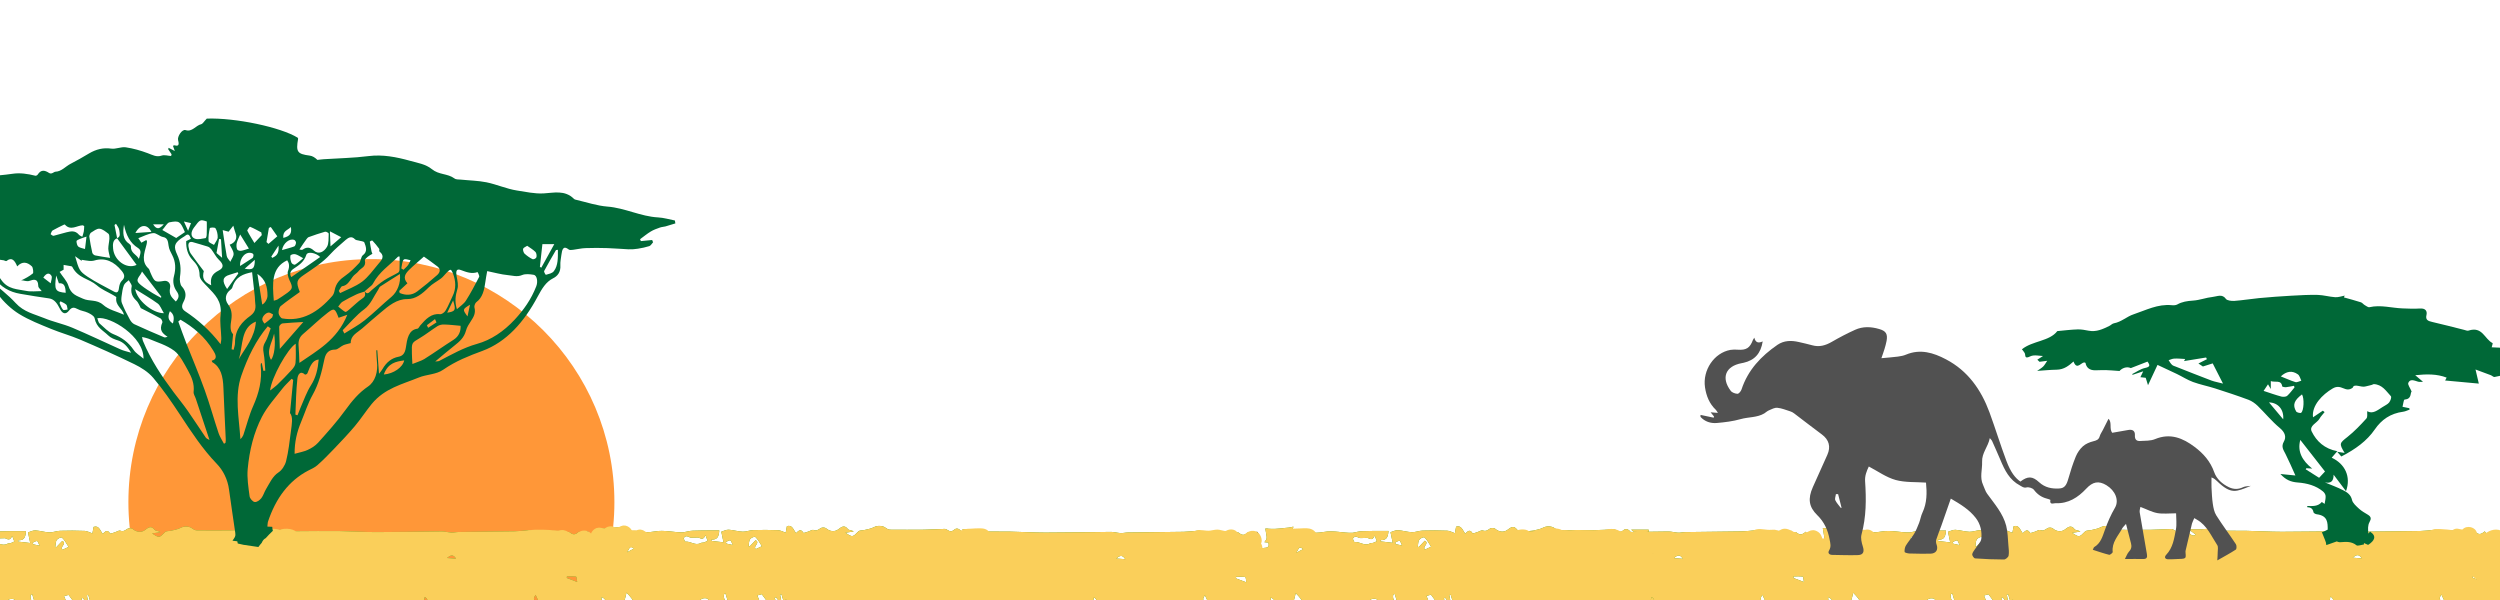<?xml version="1.0" encoding="utf-8"?>
<!-- Generator: Adobe Illustrator 24.3.0, SVG Export Plug-In . SVG Version: 6.00 Build 0)  -->
<svg version="1.1" xmlns="http://www.w3.org/2000/svg" xmlns:xlink="http://www.w3.org/1999/xlink" x="0px" y="0px"
	 viewBox="0 0 2500 600" style="enable-background:new 0 0 2500 600;" xml:space="preserve">
<style type="text/css">
	.st0{fill:#FF9738;}
	.st1{fill:#50960F;}
	.st2{fill:#FACF5A;}
	.st3{fill:#50960F;stroke:#231F20;stroke-width:0.932;}
	.st4{fill:none;stroke:#000000;stroke-width:0.3;}
	.st5{fill:#515151;}
	.st6{fill:#006837;}
</style>
<g id="Layer_2">
	<circle class="st0" cx="371.4" cy="502.1" r="243"/>
	<g>
		<g>
			<g id="PgDVas_3_">
				<g>
					<path class="st1" d="M1651.9,536.7c-1.9-0.1-3.7-0.5-5.6-0.8c0.8-1.6,1.7-3.2,2.5-4.8c0.1-0.2-0.1-0.6-0.2-1.4h-17.4
						c2.7,2,4.9,3.6,7.1,5.4c-3.3,2.1-5.2-0.1-7.1-2.5c-2.2-2.9-5-4.9-7.9-2.3c-2.5,2.1-4.3,1.7-6.6,0.2c-0.8-0.5-1.9-1.1-2.8-1.1
						c-6.9,0.2-13.8,0.7-20.7,0.8c-11.3,0.1-22.6,0.1-33.9,0c-1.5,0-3.2-0.9-4.5-1.9c-3-2.4-8.4-2.4-11.5-0.7
						c-3,1.6-6.4,2.1-9.6,2.9c-2,0.5-4.7,0.1-6.1,1.4c-5.9,5.9-5.8,6.1-13,1.3c2.8-0.4,5.5-0.8,8.3-1.2c-2-1.5-4.8-1.1-5.8-2.4
						c-3.6-4.7-6.6-2-9.7,0.3c-3.5,2.7-8.5,2.1-12-1c-1.3-1.1-4.2-1.2-5.6-0.2c-2.3,1.5-3.9,2.9-6.9,1.8c-1.6-0.6-3.9,1.2-5.8,1.7
						c-1.6,0.5-4.3,1.6-4.6,1c-2.5-4.2-4.7-2.1-7.3,0.5c-2.5-3.3-3.7-8.8-9.1-7c-0.4,2-0.8,4.1-1.2,6.5c-2.8-1-5.2-2.4-7.7-2.5
						c-8.2-0.3-16.4-0.4-24.6-0.1c-3.6,0.1-7.2,1.7-10.7,1.6c-4.7-0.2-9.3-1.7-14-2c-2.5-0.1-5,1.3-7.4,2c0.8,4,1.4,6.9,2.2,10.6
						c-4.5-0.5-8.3-0.9-12.1-1.4l0.1-1.3c5.4,0.1,7.3-2.1,7.8-9.2c-2.9,0-5.7,0-8.6,0c-6,0.1-12.1,0-18.1,0.3
						c-2.9,0.1-5.8,1-9.2,1.6c-9.2,0.4-18.8-2.7-29.1-0.8c-10,1.8-20.5,0-31-0.3c0.2-1.8,0.2-2.6,0.4-3.4c0.2-0.5,0.4-1,0.6-1.6
						c-0.3,0-0.6,0.1-0.9,0.1c-1.3,0.4-2.6,0.6-3.9,0.8c-1.4,0.2-2.8,0.3-4.3,0.4c-1.1,0.1-2.1,0.3-3.2,0.4
						c-4.3,0.5-8.5,0.7-12.8,0.3c-0.4,0-0.8-0.1-1.2-0.2c-0.6,0-1.3,0-1.9,0c0.4,2.6,0.9,5.3,1.3,7.9c0.1,0.9,0.1,2-0.2,2.8
						c-0.5,1.1-1.3,2-2,3c1.2,0.1,2.5,0.3,3.9,0.4c1.1,3.5-0.1,5.1-3.3,5.2c-1.6,0.1-3.1,0.5-4.7,0.7c-4.8,0.7-9.6,1.4-14.4,2
						c-0.1-0.8-0.2-1.5-0.3-2.3c1.2-0.3,2.5-0.5,3.7-0.8c3.5-1,7.1-1.8,10.5-3.1c0.6-0.2,0.7-2.3,1-3.5c-1.2-0.4-2.3-0.9-3.5-1.2
						c-1.5-0.3-3.6,0.1-4.6-0.8c-1.8-1.8-3-4.4-4.4-6.7c-4.2,3.6-6,3.5-10,0.3c-4.2,0.3-7.2,0.5-10.3,0.6c-3.7,0.2-7.4,0.7-11,0.4
						c-5.6-0.5-11.6,1.9-16.8-2.6c-0.5-0.5-1.6-0.2-2.5-0.1c-4.6,0.4-9.3,1-13.9,1.1c-18.6,0.3-37.3,0.5-55.9,0.7
						c-2.4,0-4.8,0.7-7.2,0.6c-3.3-0.2-6.5-1.2-9.8-1.2c-21.8,0.2-43.6,0.7-65.5,0.7c-12,0-24-0.8-36-1c-14.9-0.2-29.8,0-44.7,0.1
						v74h127.7c0.5-2.7,0.9-5.3,1.5-8.3c3.1,1.5,3.4,4.9,3.7,8.3h173.8c-0.3-2.6-0.5-5.2-0.8-8.2c3.1,1.2,5.3,3.6,5.2,8.2h16.5
						c0.7-2.3,1.4-4.5,2-6.8c0.5-1.6,0.8-3.3,1.4-5.8c3.8,4,7.2,7.2,7.8,12.6h63.4c0.5-4.3,3.6-7.2,7.5-7c4.4,0.2,3.9,3.7,3.8,7h33
						c1.6-3.6,4.8-3.3,7.6-3.5c0.6,0,1.3,2.3,2,3.5h9.6c-1.3-3.2-2.5-6.3-3.9-9.8c2-0.5,3.5-0.9,4.5-1.2c2,2.7,3.8,5.2,5.6,7.6
						l1.2-0.9c0.1,1.4,0.3,2.9,0.4,4.3h8.7l-3.1-7.2c0.4-0.3,0.9-0.5,1.3-0.8c2.1,2.6,4.1,5.2,6.2,7.8c-0.7-3.5-1.3-6.9-2-10.4
						c0.5-0.1,0.9-0.2,1.4-0.4c1.1,3.7,2.1,7.3,3.2,11h3.5c-0.8-1.5-1.6-3-2.9-5.6c3.8,1.1,7.1,0.7,7.2,5.6h198.1v-69
						C1657.2,536.9,1654.5,536.9,1651.9,536.7z M1116.2,558.5c2.9-2.3,5.8-4.6,9.1,0.7C1121.8,558.9,1119,558.7,1116.2,558.5z
						 M1205.2,601.7c-2.4-1.2-2.7-3.1-0.3-6.5c1.1,2.4,2,4.2,2.8,6C1206.8,601.4,1205.8,602,1205.2,601.7z M1236,578.4l0.1-1.6
						c3.1,0,6.2-0.2,9.2,0.2c0.5,0.1,0.7,3.2,1.1,5.4C1242.3,580.9,1239.1,579.6,1236,578.4z M1299.7,550.9
						c-1.2,0.6-2.3,1.3-3.4,1.9c3.3-6.2,3.3-6.2,6.9-3.7C1301.9,549.8,1300.8,550.3,1299.7,550.9z M1310,542.1
						c-2.2-0.1-4.3-0.5-6.5-0.8c0.1-0.7,0.1-1.4,0.2-2.1c2.1-0.3,4.1-0.7,6.2-0.7c0.6,0,1.2,1.2,1.8,1.8
						C1311.1,540.9,1310.6,542.1,1310,542.1z M1373,542.9c-1,0.3-2.1,0-3,0.5c-5.4,3.1-10.2-2-15.4-1.3c-0.5,0.1-1.3-2.3-1.8-3.4
						c2.6-4.2,5.1-0.7,7.6-0.6c2.4,0,4.7-0.1,7.1-0.2c2.6,0.9,4.8,3.1,7.2-2.3c1,2.5,1.5,4.1,2.1,5.6
						C1375.5,541.9,1374.3,542.5,1373,542.9z M1395.4,602.8c-1.5-2.5-3.1-5-2-8.4c0.4-0.2,0.9-0.3,1.3-0.5c0.8,2.8,1.6,5.5,2.5,8.3
						C1396.6,602.4,1396,602.6,1395.4,602.8z M1395.7,544.1c-0.2-0.5-0.3-1.1-0.5-1.6c1.5-0.6,3-1.8,4.4-1.7
						c0.7,0.1,1.4,2.4,2.5,4.7C1399.1,544.8,1397.4,544.4,1395.7,544.1z M1425,549.6c-3.1-3,4.8-6.1-0.2-8.9c-2.1,2.2-4,4.3-6,6.3
						c-0.3-0.1-0.7-0.2-1-0.3c0.4-2.4,0.3-5.3,1.4-6.9c1.1-1.6,4.6-3.1,5.4-2.3c2.5,2.3,4.2,5.7,6.5,9.2
						C1428.2,548.1,1426.6,548.9,1425,549.6z"/>
					<path class="st1" d="M1258.3,534.3c-1.3,1-2.5,2.2-3.9,3c-0.1,0.1-1-1.2-1.5-1.9c1.3-1.1,2.7-2.2,4-3.3
						C1257.4,532.9,1257.9,533.6,1258.3,534.3z"/>
				</g>
				<g>
					<path class="st2" d="M1651.9,536.7c-1.9-0.1-3.7-0.5-5.6-0.8c0.8-1.6,1.7-3.2,2.5-4.8c0.1-0.2-0.1-0.6-0.2-1.4h-17.4
						c2.7,2,4.9,3.6,7.1,5.4c-3.3,2.1-5.2-0.1-7.1-2.5c-2.2-2.9-5-4.9-7.9-2.3c-2.5,2.1-4.3,1.7-6.6,0.2c-0.8-0.5-1.9-1.1-2.8-1.1
						c-6.9,0.2-13.8,0.7-20.7,0.8c-11.3,0.1-22.6,0.1-33.9,0c-1.5,0-3.2-0.9-4.5-1.9c-3-2.4-8.4-2.4-11.5-0.7
						c-3,1.6-6.4,2.1-9.6,2.9c-2,0.5-4.7,0.1-6.1,1.4c-5.9,5.9-5.8,6.1-13,1.3c2.8-0.4,5.5-0.8,8.3-1.2c-2-1.5-4.8-1.1-5.8-2.4
						c-3.6-4.7-6.6-2-9.7,0.3c-3.5,2.7-8.5,2.1-12-1c-1.3-1.1-4.2-1.2-5.6-0.2c-2.3,1.5-3.9,2.9-6.9,1.8c-1.6-0.6-3.9,1.2-5.8,1.7
						c-1.6,0.5-4.3,1.6-4.6,1c-2.5-4.2-4.7-2.1-7.3,0.5c-2.5-3.3-3.7-8.8-9.1-7c-0.4,2-0.8,4.1-1.2,6.5c-2.8-1-5.2-2.4-7.7-2.5
						c-8.2-0.3-16.4-0.4-24.6-0.1c-3.6,0.1-7.2,1.7-10.7,1.6c-4.7-0.2-9.3-1.7-14-2c-2.5-0.1-5,1.3-7.4,2c0.8,4,1.4,6.9,2.2,10.6
						c-4.5-0.5-8.3-0.9-12.1-1.4l0.1-1.3c5.4,0.1,7.3-2.1,7.8-9.2c-2.9,0-5.7,0-8.6,0c-6,0.1-12.1,0-18.1,0.3
						c-2.9,0.1-5.8,1-9.2,1.6c-9.2,0.4-18.8-2.7-29.1-0.8c-10,1.8-20.5,0-31-0.3c0.2-1.8,0.2-2.6,0.4-3.4c0.2-0.5,0.4-1,0.6-1.6
						c-0.3,0-0.6,0.1-0.9,0.1c-1.3,0.4-2.6,0.6-3.9,0.8c-1.4,0.2-2.8,0.3-4.3,0.4c-1.1,0.1-2.1,0.3-3.2,0.4
						c-4.3,0.5-8.5,0.7-12.8,0.3c-0.4,0-0.8-0.1-1.2-0.2c-0.6,0-1.3,0-1.9,0c0.4,2.6,0.9,5.3,1.3,7.9c0.1,0.9,0.1,2-0.2,2.8
						c-0.5,1.1-1.3,2-2,3c1.2,0.1,2.5,0.3,3.9,0.4c1.1,3.5-0.1,5.1-3.3,5.2c-1.6,0.1-3.1,0.5-4.7,0.7c-4.8,0.7-9.6,1.4-14.4,2
						c-0.1-0.8-0.2-1.5-0.3-2.3c1.2-0.3,2.5-0.5,3.7-0.8c3.5-1,7.1-1.8,10.5-3.1c0.6-0.2,0.7-2.3,1-3.5c-1.2-0.4-2.3-0.9-3.5-1.2
						c-1.5-0.3-3.6,0.1-4.6-0.8c-1.8-1.8-3-4.4-4.4-6.7c-4.2,3.6-6,3.5-10,0.3c-4.2,0.3-7.2,0.5-10.3,0.6c-3.7,0.2-7.4,0.7-11,0.4
						c-5.6-0.5-11.6,1.9-16.8-2.6c-0.5-0.5-1.6-0.2-2.5-0.1c-4.6,0.4-9.3,1-13.9,1.1c-18.6,0.3-37.3,0.5-55.9,0.7
						c-2.4,0-4.8,0.7-7.2,0.6c-3.3-0.2-6.5-1.2-9.8-1.2c-21.8,0.2-43.6,0.7-65.5,0.7c-12,0-24-0.8-36-1c-14.9-0.2-29.8,0-44.7,0.1
						v74h127.7c0.5-2.7,0.9-5.3,1.5-8.3c3.1,1.5,3.4,4.9,3.7,8.3h173.8c-0.3-2.6-0.5-5.2-0.8-8.2c3.1,1.2,5.3,3.6,5.2,8.2h16.5
						c0.7-2.3,1.4-4.5,2-6.8c0.5-1.6,0.8-3.3,1.4-5.8c3.8,4,7.2,7.2,7.8,12.6h63.4c0.5-4.3,3.6-7.2,7.5-7c4.4,0.2,3.9,3.7,3.8,7h33
						c1.6-3.6,4.8-3.3,7.6-3.5c0.6,0,1.3,2.3,2,3.5h9.6c-1.3-3.2-2.5-6.3-3.9-9.8c2-0.5,3.5-0.9,4.5-1.2c2,2.7,3.8,5.2,5.6,7.6
						l1.2-0.9c0.1,1.4,0.3,2.9,0.4,4.3h8.7l-3.1-7.2c0.4-0.3,0.9-0.5,1.3-0.8c2.1,2.6,4.1,5.2,6.2,7.8c-0.7-3.5-1.3-6.9-2-10.4
						c0.5-0.1,0.9-0.2,1.4-0.4c1.1,3.7,2.1,7.3,3.2,11h3.5c-0.8-1.5-1.6-3-2.9-5.6c3.8,1.1,7.1,0.7,7.2,5.6h198.1v-69
						C1657.2,536.9,1654.5,536.9,1651.9,536.7z M1116.2,558.5c2.9-2.3,5.8-4.6,9.1,0.7C1121.8,558.9,1119,558.7,1116.2,558.5z
						 M1205.2,601.7c-2.4-1.2-2.7-3.1-0.3-6.5c1.1,2.4,2,4.2,2.8,6C1206.8,601.4,1205.8,602,1205.2,601.7z M1236,578.4l0.1-1.6
						c3.1,0,6.2-0.2,9.2,0.2c0.5,0.1,0.7,3.2,1.1,5.4C1242.3,580.9,1239.1,579.6,1236,578.4z M1299.7,550.9
						c-1.2,0.6-2.3,1.3-3.4,1.9c3.3-6.2,3.3-6.2,6.9-3.7C1301.9,549.8,1300.8,550.3,1299.7,550.9z M1310,542.1
						c-2.2-0.1-4.3-0.5-6.5-0.8c0.1-0.7,0.1-1.4,0.2-2.1c2.1-0.3,4.1-0.7,6.2-0.7c0.6,0,1.2,1.2,1.8,1.8
						C1311.1,540.9,1310.6,542.1,1310,542.1z M1373,542.9c-1,0.3-2.1,0-3,0.5c-5.4,3.1-10.2-2-15.4-1.3c-0.5,0.1-1.3-2.3-1.8-3.4
						c2.6-4.2,5.1-0.7,7.6-0.6c2.4,0,4.7-0.1,7.1-0.2c2.6,0.9,4.8,3.1,7.2-2.3c1,2.5,1.5,4.1,2.1,5.6
						C1375.5,541.9,1374.3,542.5,1373,542.9z M1395.4,602.8c-1.5-2.5-3.1-5-2-8.4c0.4-0.2,0.9-0.3,1.3-0.5c0.8,2.8,1.6,5.5,2.5,8.3
						C1396.6,602.4,1396,602.6,1395.4,602.8z M1395.7,544.1c-0.2-0.5-0.3-1.1-0.5-1.6c1.5-0.6,3-1.8,4.4-1.7
						c0.7,0.1,1.4,2.4,2.5,4.7C1399.1,544.8,1397.4,544.4,1395.7,544.1z M1425,549.6c-3.1-3,4.8-6.1-0.2-8.9c-2.1,2.2-4,4.3-6,6.3
						c-0.3-0.1-0.7-0.2-1-0.3c0.4-2.4,0.3-5.3,1.4-6.9c1.1-1.6,4.6-3.1,5.4-2.3c2.5,2.3,4.2,5.7,6.5,9.2
						C1428.2,548.1,1426.6,548.9,1425,549.6z"/>
					<path class="st1" d="M1258.3,534.3c-1.3,1-2.5,2.2-3.9,3c-0.1,0.1-1-1.2-1.5-1.9c1.3-1.1,2.7-2.2,4-3.3
						C1257.4,532.9,1257.9,533.6,1258.3,534.3z"/>
				</g>
				<g>
					<g>
						<path class="st3" d="M1258.3,534.3c-0.5-0.7-0.9-1.4-1.4-2.1c-1.3,1.1-2.7,2.2-4,3.3c0.5,0.7,1.3,1.9,1.5,1.9
							C1255.8,536.5,1257,535.4,1258.3,534.3z"/>
					</g>
					<line class="st4" x1="1198.3" y1="531.5" x2="1234.3" y2="531.5"/>
					<line class="st4" x1="1198.3" y1="537.9" x2="1234.3" y2="537.9"/>
					<line class="st4" x1="1252.3" y1="591.9" x2="1252.3" y2="555.9"/>
					<line class="st4" x1="1313" y1="531.5" x2="1277" y2="531.5"/>
					<line class="st4" x1="1313" y1="537.9" x2="1277" y2="537.9"/>
					<line class="st4" x1="1259" y1="591.9" x2="1259" y2="555.9"/>
				</g>
			</g>
			<g id="PgDVas_4_">
				<g>
					<path class="st1" d="M2209.4,536.3c-1.9-0.1-3.7-0.5-5.6-0.8c0.8-1.6,1.7-3.2,2.5-4.8c0.1-0.2-0.1-0.6-0.2-1.4h-17.4
						c2.7,2,4.9,3.6,7.1,5.4c-3.3,2.1-5.2-0.1-7.1-2.5c-2.2-2.9-5-4.9-7.9-2.3c-2.5,2.1-4.3,1.7-6.6,0.2c-0.8-0.5-1.9-1.1-2.8-1.1
						c-6.9,0.2-13.8,0.7-20.7,0.8c-11.3,0.1-22.6,0.1-33.9,0c-1.5,0-3.2-0.9-4.5-1.9c-3-2.4-8.4-2.4-11.5-0.7
						c-3,1.6-6.4,2.1-9.6,2.9c-2,0.5-4.7,0.1-6.1,1.4c-5.9,5.9-5.8,6.1-13,1.3c2.8-0.4,5.5-0.8,8.3-1.2c-2-1.5-4.8-1.1-5.8-2.4
						c-3.6-4.7-6.6-2-9.7,0.3c-3.5,2.7-8.5,2.1-12-1c-1.3-1.1-4.2-1.2-5.6-0.2c-2.3,1.5-3.9,2.9-6.9,1.8c-1.6-0.6-3.9,1.2-5.8,1.7
						c-1.6,0.5-4.3,1.6-4.6,1c-2.5-4.2-4.7-2.1-7.3,0.5c-2.5-3.3-3.7-8.8-9.1-7c-0.4,2-0.8,4.1-1.2,6.5c-2.8-1-5.2-2.4-7.7-2.5
						c-8.2-0.3-16.4-0.4-24.6-0.1c-3.6,0.1-7.2,1.7-10.7,1.6c-4.7-0.2-9.3-1.7-14-2c-2.5-0.1-5,1.3-7.4,2c0.8,4,1.4,6.9,2.2,10.6
						c-4.5-0.5-8.3-0.9-12.1-1.4l0.1-1.3c5.4,0.1,7.3-2.1,7.8-9.2c-2.9,0-5.7,0-8.6,0c-6,0.1-12.1,0-18.1,0.3
						c-2.9,0.1-5.8,1-9.2,1.6c-9.2,0.4-18.8-2.7-29.1-0.8c-10,1.8-20.5,0-31-0.3c0.2-1.8,0.2-2.6,0.4-3.4c0.2-0.5,0.4-1,0.6-1.6
						c-0.3,0-0.6,0.1-0.9,0.1c-1.3,0.4-2.6,0.6-3.9,0.8c-1.4,0.2-2.8,0.3-4.3,0.4c-1.1,0.1-2.1,0.3-3.2,0.4
						c-4.3,0.5-8.5,0.7-12.8,0.3c-0.4,0-0.8-0.1-1.2-0.2c-0.6,0-1.3,0-1.9,0c0.4,2.6,0.9,5.3,1.3,7.9c0.1,0.9,0.1,2-0.2,2.8
						c-0.5,1.1-1.3,2-2,3c1.2,0.1,2.5,0.3,3.9,0.4c1.1,3.5-0.1,5.1-3.3,5.2c-1.6,0.1-3.1,0.5-4.7,0.7c-4.8,0.7-9.6,1.4-14.4,2
						c-0.1-0.8-0.2-1.5-0.3-2.3c1.2-0.3,2.5-0.5,3.7-0.8c3.5-1,7.1-1.8,10.5-3.1c0.6-0.2,0.7-2.3,1-3.5c-1.2-0.4-2.3-0.9-3.5-1.2
						c-1.5-0.3-3.6,0.1-4.6-0.8c-1.8-1.8-3-4.4-4.4-6.7c-4.2,3.6-6,3.5-10,0.3c-4.2,0.3-7.2,0.5-10.3,0.6c-3.7,0.2-7.4,0.7-11,0.4
						c-5.6-0.5-11.6,1.9-16.8-2.6c-0.5-0.5-1.6-0.2-2.5-0.1c-4.6,0.4-9.3,1-13.9,1.1c-18.6,0.3-37.3,0.5-55.9,0.7
						c-2.4,0-4.8,0.7-7.2,0.6c-3.3-0.2-6.5-1.2-9.8-1.2c-21.8,0.2-43.6,0.7-65.5,0.7c-12,0-24-0.8-36-1c-14.9-0.2-29.8,0-44.7,0.1
						v74h127.7c0.5-2.7,0.9-5.3,1.5-8.3c3.1,1.5,3.4,4.9,3.7,8.3h173.8c-0.3-2.6-0.5-5.2-0.8-8.2c3.1,1.2,5.3,3.6,5.2,8.2h16.5
						c0.7-2.3,1.4-4.5,2-6.8c0.5-1.6,0.8-3.3,1.4-5.8c3.8,4,7.2,7.2,7.8,12.6h63.4c0.5-4.3,3.6-7.2,7.5-7c4.4,0.2,3.9,3.7,3.8,7h33
						c1.6-3.6,4.8-3.3,7.6-3.5c0.6,0,1.3,2.3,2,3.5h9.6c-1.3-3.2-2.5-6.3-3.9-9.8c2-0.5,3.5-0.9,4.5-1.2c2,2.7,3.8,5.2,5.6,7.6
						l1.2-0.9c0.1,1.4,0.3,2.9,0.4,4.3h8.7l-3.1-7.2c0.4-0.3,0.9-0.5,1.3-0.8c2.1,2.6,4.1,5.2,6.2,7.8c-0.7-3.5-1.3-6.9-2-10.4
						c0.5-0.1,0.9-0.2,1.4-0.4c1.1,3.7,2.1,7.3,3.2,11h3.5c-0.8-1.5-1.6-3-2.9-5.6c3.8,1.1,7.1,0.7,7.2,5.6h198.1v-69
						C2214.8,536.5,2212.1,536.5,2209.4,536.3z M1673.8,558.1c2.9-2.3,5.8-4.6,9.1,0.7C1679.4,558.5,1676.6,558.3,1673.8,558.1z
						 M1762.7,601.3c-2.4-1.2-2.7-3.1-0.3-6.5c1.1,2.4,2,4.2,2.8,6C1764.4,601,1763.4,601.6,1762.7,601.3z M1793.5,578l0.1-1.6
						c3.1,0,6.2-0.2,9.2,0.2c0.5,0.1,0.7,3.2,1.1,5.4C1799.9,580.5,1796.7,579.2,1793.5,578z M1857.3,550.5
						c-1.2,0.6-2.3,1.3-3.4,1.9c3.3-6.2,3.3-6.2,6.9-3.7C1859.5,549.4,1858.4,549.9,1857.3,550.5z M1867.6,541.7
						c-2.2-0.1-4.3-0.5-6.5-0.8c0.1-0.7,0.1-1.4,0.2-2.1c2.1-0.3,4.1-0.7,6.2-0.7c0.6,0,1.2,1.2,1.8,1.8
						C1868.7,540.5,1868.1,541.8,1867.6,541.7z M1930.6,542.5c-1,0.3-2.1,0-3,0.5c-5.4,3.1-10.2-2-15.4-1.3
						c-0.5,0.1-1.3-2.3-1.8-3.4c2.6-4.2,5.1-0.7,7.6-0.6c2.4,0,4.7-0.1,7.1-0.2c2.6,0.9,4.8,3.1,7.2-2.3c1,2.5,1.5,4.1,2.1,5.6
						C1933.1,541.5,1931.9,542.1,1930.6,542.5z M1953,602.4c-1.5-2.5-3.1-5-2-8.4c0.4-0.2,0.9-0.3,1.3-0.5c0.8,2.8,1.6,5.5,2.5,8.3
						C1954.1,602,1953.5,602.2,1953,602.4z M1953.2,543.7c-0.2-0.5-0.3-1.1-0.5-1.6c1.5-0.6,3-1.8,4.4-1.7c0.7,0.1,1.4,2.4,2.5,4.7
						C1956.7,544.4,1954.9,544.1,1953.2,543.7z M1982.6,549.2c-3.1-3,4.8-6.1-0.2-8.9c-2.1,2.2-4,4.3-6,6.3c-0.3-0.1-0.7-0.2-1-0.3
						c0.4-2.4,0.3-5.3,1.4-6.9c1.1-1.6,4.6-3.1,5.4-2.3c2.5,2.3,4.2,5.7,6.5,9.2C1985.8,547.7,1984.1,548.5,1982.6,549.2z"/>
					<path class="st1" d="M1815.9,533.9c-1.3,1-2.5,2.2-3.9,3c-0.1,0.1-1-1.2-1.5-1.9c1.3-1.1,2.7-2.2,4-3.3
						C1815,532.5,1815.4,533.2,1815.9,533.9z"/>
				</g>
				<g>
					<path class="st2" d="M2209.4,536.3c-1.9-0.1-3.7-0.5-5.6-0.8c0.8-1.6,1.7-3.2,2.5-4.8c0.1-0.2-0.1-0.6-0.2-1.4h-17.4
						c2.7,2,4.9,3.6,7.1,5.4c-3.3,2.1-5.2-0.1-7.1-2.5c-2.2-2.9-5-4.9-7.9-2.3c-2.5,2.1-4.3,1.7-6.6,0.2c-0.8-0.5-1.9-1.1-2.8-1.1
						c-6.9,0.2-13.8,0.7-20.7,0.8c-11.3,0.1-22.6,0.1-33.9,0c-1.5,0-3.2-0.9-4.5-1.9c-3-2.4-8.4-2.4-11.5-0.7
						c-3,1.6-6.4,2.1-9.6,2.9c-2,0.5-4.7,0.1-6.1,1.4c-5.9,5.9-5.8,6.1-13,1.3c2.8-0.4,5.5-0.8,8.3-1.2c-2-1.5-4.8-1.1-5.8-2.4
						c-3.6-4.7-6.6-2-9.7,0.3c-3.5,2.7-8.5,2.1-12-1c-1.3-1.1-4.2-1.2-5.6-0.2c-2.3,1.5-3.9,2.9-6.9,1.8c-1.6-0.6-3.9,1.2-5.8,1.7
						c-1.6,0.5-4.3,1.6-4.6,1c-2.5-4.2-4.7-2.1-7.3,0.5c-2.5-3.3-3.7-8.8-9.1-7c-0.4,2-0.8,4.1-1.2,6.5c-2.8-1-5.2-2.4-7.7-2.5
						c-8.2-0.3-16.4-0.4-24.6-0.1c-3.6,0.1-7.2,1.7-10.7,1.6c-4.7-0.2-9.3-1.7-14-2c-2.5-0.1-5,1.3-7.4,2c0.8,4,1.4,6.9,2.2,10.6
						c-4.5-0.5-8.3-0.9-12.1-1.4l0.1-1.3c5.4,0.1,7.3-2.1,7.8-9.2c-2.9,0-5.7,0-8.6,0c-6,0.1-12.1,0-18.1,0.3
						c-2.9,0.1-5.8,1-9.2,1.6c-9.2,0.4-18.8-2.7-29.1-0.8c-10,1.8-20.5,0-31-0.3c0.2-1.8,0.2-2.6,0.4-3.4c0.2-0.5,0.4-1,0.6-1.6
						c-0.3,0-0.6,0.1-0.9,0.1c-1.3,0.4-2.6,0.6-3.9,0.8c-1.4,0.2-2.8,0.3-4.3,0.4c-1.1,0.1-2.1,0.3-3.2,0.4
						c-4.3,0.5-8.5,0.7-12.8,0.3c-0.4,0-0.8-0.1-1.2-0.2c-0.6,0-1.3,0-1.9,0c0.4,2.6,0.9,5.3,1.3,7.9c0.1,0.9,0.1,2-0.2,2.8
						c-0.5,1.1-1.3,2-2,3c1.2,0.1,2.5,0.3,3.9,0.4c1.1,3.5-0.1,5.1-3.3,5.2c-1.6,0.1-3.1,0.5-4.7,0.7c-4.8,0.7-9.6,1.4-14.4,2
						c-0.1-0.8-0.2-1.5-0.3-2.3c1.2-0.3,2.5-0.5,3.7-0.8c3.5-1,7.1-1.8,10.5-3.1c0.6-0.2,0.7-2.3,1-3.5c-1.2-0.4-2.3-0.9-3.5-1.2
						c-1.5-0.3-3.6,0.1-4.6-0.8c-1.8-1.8-3-4.4-4.4-6.7c-4.2,3.6-6,3.5-10,0.3c-4.2,0.3-7.2,0.5-10.3,0.6c-3.7,0.2-7.4,0.7-11,0.4
						c-5.6-0.5-11.6,1.9-16.8-2.6c-0.5-0.5-1.6-0.2-2.5-0.1c-4.6,0.4-9.3,1-13.9,1.1c-18.6,0.3-37.3,0.5-55.9,0.7
						c-2.4,0-4.8,0.7-7.2,0.6c-3.3-0.2-6.5-1.2-9.8-1.2c-21.8,0.2-43.6,0.7-65.5,0.7c-12,0-24-0.8-36-1c-14.9-0.2-29.8,0-44.7,0.1
						v74h127.7c0.5-2.7,0.9-5.3,1.5-8.3c3.1,1.5,3.4,4.9,3.7,8.3h173.8c-0.3-2.6-0.5-5.2-0.8-8.2c3.1,1.2,5.3,3.6,5.2,8.2h16.5
						c0.7-2.3,1.4-4.5,2-6.8c0.5-1.6,0.8-3.3,1.4-5.8c3.8,4,7.2,7.2,7.8,12.6h63.4c0.5-4.3,3.6-7.2,7.5-7c4.4,0.2,3.9,3.7,3.8,7h33
						c1.6-3.6,4.8-3.3,7.6-3.5c0.6,0,1.3,2.3,2,3.5h9.6c-1.3-3.2-2.5-6.3-3.9-9.8c2-0.5,3.5-0.9,4.5-1.2c2,2.7,3.8,5.2,5.6,7.6
						l1.2-0.9c0.1,1.4,0.3,2.9,0.4,4.3h8.7l-3.1-7.2c0.4-0.3,0.9-0.5,1.3-0.8c2.1,2.6,4.1,5.2,6.2,7.8c-0.7-3.5-1.3-6.9-2-10.4
						c0.5-0.1,0.9-0.2,1.4-0.4c1.1,3.7,2.1,7.3,3.2,11h3.5c-0.8-1.5-1.6-3-2.9-5.6c3.8,1.1,7.1,0.7,7.2,5.6h198.1v-69
						C2214.8,536.5,2212.1,536.5,2209.4,536.3z M1673.8,558.1c2.9-2.3,5.8-4.6,9.1,0.7C1679.4,558.5,1676.6,558.3,1673.8,558.1z
						 M1762.7,601.3c-2.4-1.2-2.7-3.1-0.3-6.5c1.1,2.4,2,4.2,2.8,6C1764.4,601,1763.4,601.6,1762.7,601.3z M1793.5,578l0.1-1.6
						c3.1,0,6.2-0.2,9.2,0.2c0.5,0.1,0.7,3.2,1.1,5.4C1799.9,580.5,1796.7,579.2,1793.5,578z M1857.3,550.5
						c-1.2,0.6-2.3,1.3-3.4,1.9c3.3-6.2,3.3-6.2,6.9-3.7C1859.5,549.4,1858.4,549.9,1857.3,550.5z M1867.6,541.7
						c-2.2-0.1-4.3-0.5-6.5-0.8c0.1-0.7,0.1-1.4,0.2-2.1c2.1-0.3,4.1-0.7,6.2-0.7c0.6,0,1.2,1.2,1.8,1.8
						C1868.7,540.5,1868.1,541.8,1867.6,541.7z M1930.6,542.5c-1,0.3-2.1,0-3,0.5c-5.4,3.1-10.2-2-15.4-1.3
						c-0.5,0.1-1.3-2.3-1.8-3.4c2.6-4.2,5.1-0.7,7.6-0.6c2.4,0,4.7-0.1,7.1-0.2c2.6,0.9,4.8,3.1,7.2-2.3c1,2.5,1.5,4.1,2.1,5.6
						C1933.1,541.5,1931.9,542.1,1930.6,542.5z M1953,602.4c-1.5-2.5-3.1-5-2-8.4c0.4-0.2,0.9-0.3,1.3-0.5c0.8,2.8,1.6,5.5,2.5,8.3
						C1954.1,602,1953.5,602.2,1953,602.4z M1953.2,543.7c-0.2-0.5-0.3-1.1-0.5-1.6c1.5-0.6,3-1.8,4.4-1.7c0.7,0.1,1.4,2.4,2.5,4.7
						C1956.7,544.4,1954.9,544.1,1953.2,543.7z M1982.6,549.2c-3.1-3,4.8-6.1-0.2-8.9c-2.1,2.2-4,4.3-6,6.3c-0.3-0.1-0.7-0.2-1-0.3
						c0.4-2.4,0.3-5.3,1.4-6.9c1.1-1.6,4.6-3.1,5.4-2.3c2.5,2.3,4.2,5.7,6.5,9.2C1985.8,547.7,1984.1,548.5,1982.6,549.2z"/>
					<path class="st1" d="M1815.9,533.9c-1.3,1-2.5,2.2-3.9,3c-0.1,0.1-1-1.2-1.5-1.9c1.3-1.1,2.7-2.2,4-3.3
						C1815,532.5,1815.4,533.2,1815.9,533.9z"/>
				</g>
				<g>
					<g>
						<path class="st3" d="M1815.9,533.9c-0.5-0.7-0.9-1.4-1.4-2.1c-1.3,1.1-2.7,2.2-4,3.3c0.5,0.7,1.3,1.9,1.5,1.9
							C1813.4,536.1,1814.6,535,1815.9,533.9z"/>
					</g>
					<line class="st4" x1="1755.9" y1="531.1" x2="1791.9" y2="531.1"/>
					<line class="st4" x1="1755.9" y1="537.5" x2="1791.9" y2="537.5"/>
					<line class="st4" x1="1809.9" y1="591.5" x2="1809.9" y2="555.5"/>
					<line class="st4" x1="1870.5" y1="531.1" x2="1834.5" y2="531.1"/>
					<line class="st4" x1="1870.5" y1="537.5" x2="1834.5" y2="537.5"/>
					<line class="st4" x1="1816.5" y1="591.5" x2="1816.5" y2="555.5"/>
				</g>
			</g>
			<g id="PgDVas_2_">
				<g>
					<path class="st1" d="M982.7,536.2c-1.9-0.1-3.7-0.5-5.6-0.8c0.8-1.6,1.7-3.2,2.5-4.8c0.1-0.2-0.1-0.6-0.2-1.4H962
						c2.7,2,4.9,3.6,7.1,5.4c-3.3,2.1-5.2-0.1-7.1-2.5c-2.2-2.9-5-4.9-7.9-2.3c-2.5,2.1-4.3,1.7-6.6,0.2c-0.8-0.5-1.9-1.1-2.8-1.1
						c-6.9,0.2-13.8,0.7-20.7,0.8c-11.3,0.1-22.6,0.1-33.9,0c-1.5,0-3.2-0.9-4.5-1.9c-3-2.4-8.4-2.4-11.5-0.7
						c-3,1.6-6.4,2.1-9.6,2.9c-2,0.5-4.7,0.1-6.1,1.4c-5.9,5.9-5.8,6.1-13,1.3c2.8-0.4,5.5-0.8,8.3-1.2c-2-1.5-4.8-1.1-5.8-2.4
						c-3.6-4.7-6.6-2-9.7,0.3c-3.5,2.7-8.5,2.1-12-1c-1.3-1.1-4.2-1.2-5.6-0.2c-2.3,1.5-3.9,2.9-6.9,1.8c-1.6-0.6-3.9,1.2-5.8,1.7
						c-1.6,0.5-4.3,1.6-4.6,1c-2.5-4.2-4.7-2.1-7.3,0.5c-2.5-3.3-3.7-8.8-9.1-7c-0.4,2-0.8,4.1-1.2,6.5c-2.8-1-5.2-2.4-7.7-2.5
						c-8.2-0.3-16.4-0.4-24.6-0.1c-3.6,0.1-7.2,1.7-10.7,1.6c-4.7-0.2-9.3-1.7-14-2c-2.5-0.1-5,1.3-7.4,2c0.8,4,1.4,6.9,2.2,10.6
						c-4.5-0.5-8.3-0.9-12.1-1.4l0.1-1.3c5.4,0.1,7.3-2.1,7.8-9.2c-2.9,0-5.7,0-8.6,0c-6,0.1-12.1,0-18.1,0.3
						c-2.9,0.1-5.8,1-9.2,1.6c-9.2,0.4-18.8-2.7-29.1-0.8c-10,1.8-20.5,0-31-0.3c0.2-1.8,0.2-2.6,0.4-3.4c0.2-0.5,0.4-1,0.6-1.6
						c-0.3,0-0.6,0.1-0.9,0.1c-1.3,0.4-2.6,0.6-3.9,0.8c-1.4,0.2-2.8,0.3-4.3,0.4c-1.1,0.1-2.1,0.3-3.2,0.4
						c-4.3,0.5-8.5,0.7-12.8,0.3c-0.4,0-0.8-0.1-1.2-0.2c-0.6,0-1.3,0-1.9,0c0.4,2.6,0.9,5.3,1.3,7.9c0.1,0.9,0.1,2-0.2,2.8
						c-0.5,1.1-1.3,2-2,3c1.2,0.1,2.5,0.3,3.9,0.4c1.1,3.5-0.1,5.1-3.3,5.2c-1.6,0.1-3.1,0.5-4.7,0.7c-4.8,0.7-9.6,1.4-14.4,2
						c-0.1-0.8-0.2-1.5-0.3-2.3c1.2-0.3,2.5-0.5,3.7-0.8c3.5-1,7.1-1.8,10.5-3.1c0.6-0.2,0.7-2.3,1-3.5c-1.2-0.4-2.3-0.9-3.5-1.2
						c-1.5-0.3-3.6,0.1-4.6-0.8c-1.8-1.8-3-4.4-4.4-6.7c-4.2,3.6-6,3.5-10,0.3c-4.2,0.3-7.2,0.5-10.3,0.6c-3.7,0.2-7.4,0.7-11,0.4
						c-5.6-0.5-11.6,1.9-16.8-2.6c-0.5-0.5-1.6-0.2-2.5-0.1c-4.6,0.4-9.3,1-13.9,1.1c-18.6,0.3-37.3,0.5-55.9,0.7
						c-2.4,0-4.8,0.7-7.2,0.6c-3.3-0.2-6.5-1.2-9.8-1.2c-21.8,0.2-43.6,0.7-65.5,0.7c-12,0-24-0.8-36-1c-14.9-0.2-29.8,0-44.7,0.1
						v74h127.7c0.5-2.7,0.9-5.3,1.5-8.3c3.1,1.5,3.4,4.9,3.7,8.3h173.8c-0.3-2.6-0.5-5.2-0.8-8.2c3.1,1.2,5.3,3.6,5.2,8.2h16.5
						c0.7-2.3,1.4-4.5,2-6.8c0.5-1.6,0.8-3.3,1.4-5.8c3.8,4,7.2,7.2,7.8,12.6h63.4c0.5-4.3,3.6-7.2,7.5-7c4.4,0.2,3.9,3.7,3.8,7h33
						c1.6-3.6,4.8-3.3,7.6-3.5c0.6,0,1.3,2.3,2,3.5h9.6c-1.3-3.2-2.5-6.3-3.9-9.8c2-0.5,3.5-0.9,4.5-1.2c2,2.7,3.8,5.2,5.6,7.6
						l1.2-0.9c0.1,1.4,0.3,2.9,0.4,4.3h8.7l-3.1-7.2c0.4-0.3,0.9-0.5,1.3-0.8c2.1,2.6,4.1,5.2,6.2,7.8c-0.7-3.5-1.3-6.9-2-10.4
						c0.5-0.1,0.9-0.2,1.4-0.4c1.1,3.7,2.1,7.3,3.2,11h3.5c-0.8-1.5-1.6-3-2.9-5.6c3.8,1.1,7.1,0.7,7.2,5.6h198.1v-69
						C988,536.5,985.3,536.4,982.7,536.2z M447,558c2.9-2.3,5.8-4.6,9.1,0.7C452.6,558.4,449.8,558.2,447,558z M535.9,601.3
						c-2.4-1.2-2.7-3.1-0.3-6.5c1.1,2.4,2,4.2,2.8,6C537.6,601,536.6,601.6,535.9,601.3z M566.8,578l0.1-1.6c3.1,0,6.2-0.2,9.2,0.2
						c0.5,0.1,0.7,3.2,1.1,5.4C573.1,580.4,569.9,579.2,566.8,578z M630.5,550.4c-1.2,0.6-2.3,1.3-3.4,1.9c3.3-6.2,3.3-6.2,6.9-3.7
						C632.7,549.3,631.6,549.8,630.5,550.4z M640.8,541.7c-2.2-0.1-4.3-0.5-6.5-0.8c0.1-0.7,0.1-1.4,0.2-2.1
						c2.1-0.3,4.1-0.7,6.2-0.7c0.6,0,1.2,1.2,1.8,1.8C641.9,540.5,641.3,541.7,640.8,541.7z M703.8,542.5c-1,0.3-2.1,0-3,0.5
						c-5.4,3.1-10.2-2-15.4-1.3c-0.5,0.1-1.3-2.3-1.8-3.4c2.6-4.2,5.1-0.7,7.6-0.6c2.4,0,4.7-0.1,7.1-0.2c2.6,0.9,4.8,3.1,7.2-2.3
						c1,2.5,1.5,4.1,2.1,5.6C706.3,541.4,705.1,542.1,703.8,542.5z M726.2,602.4c-1.5-2.5-3.1-5-2-8.4c0.4-0.2,0.9-0.3,1.3-0.5
						c0.8,2.8,1.6,5.5,2.5,8.3C727.3,602,726.8,602.2,726.2,602.4z M726.4,543.6c-0.2-0.5-0.3-1.1-0.5-1.6c1.5-0.6,3-1.8,4.4-1.7
						c0.7,0.1,1.4,2.4,2.5,4.7C729.9,544.4,728.2,544,726.4,543.6z M755.8,549.1c-3.1-3,4.8-6.1-0.2-8.9c-2.1,2.2-4,4.3-6,6.3
						c-0.3-0.1-0.7-0.2-1-0.3c0.4-2.4,0.3-5.3,1.4-6.9c1.1-1.6,4.6-3.1,5.4-2.3c2.5,2.3,4.2,5.7,6.5,9.2
						C759,547.6,757.3,548.4,755.8,549.1z"/>
					<path class="st1" d="M589.1,533.9c-1.3,1-2.5,2.2-3.9,3c-0.1,0.1-1-1.2-1.5-1.9c1.3-1.1,2.7-2.2,4-3.3
						C588.2,532.5,588.6,533.2,589.1,533.9z"/>
				</g>
				<g>
					<path class="st2" d="M982.7,536.2c-1.9-0.1-3.7-0.5-5.6-0.8c0.8-1.6,1.7-3.2,2.5-4.8c0.1-0.2-0.1-0.6-0.2-1.4H962
						c2.7,2,4.9,3.6,7.1,5.4c-3.3,2.1-5.2-0.1-7.1-2.5c-2.2-2.9-5-4.9-7.9-2.3c-2.5,2.1-4.3,1.7-6.6,0.2c-0.8-0.5-1.9-1.1-2.8-1.1
						c-6.9,0.2-13.8,0.7-20.7,0.8c-11.3,0.1-22.6,0.1-33.9,0c-1.5,0-3.2-0.9-4.5-1.9c-3-2.4-8.4-2.4-11.5-0.7
						c-3,1.6-6.4,2.1-9.6,2.9c-2,0.5-4.7,0.1-6.1,1.4c-5.9,5.9-5.8,6.1-13,1.3c2.8-0.4,5.5-0.8,8.3-1.2c-2-1.5-4.8-1.1-5.8-2.4
						c-3.6-4.7-6.6-2-9.7,0.3c-3.5,2.7-8.5,2.1-12-1c-1.3-1.1-4.2-1.2-5.6-0.2c-2.3,1.5-3.9,2.9-6.9,1.8c-1.6-0.6-3.9,1.2-5.8,1.7
						c-1.6,0.5-4.3,1.6-4.6,1c-2.5-4.2-4.7-2.1-7.3,0.5c-2.5-3.3-3.7-8.8-9.1-7c-0.4,2-0.8,4.1-1.2,6.5c-2.8-1-5.2-2.4-7.7-2.5
						c-8.2-0.3-16.4-0.4-24.6-0.1c-3.6,0.1-7.2,1.7-10.7,1.6c-4.7-0.2-9.3-1.7-14-2c-2.5-0.1-5,1.3-7.4,2c0.8,4,1.4,6.9,2.2,10.6
						c-4.5-0.5-8.3-0.9-12.1-1.4l0.1-1.3c5.4,0.1,7.3-2.1,7.8-9.2c-2.9,0-5.7,0-8.6,0c-6,0.1-12.1,0-18.1,0.3
						c-2.9,0.1-5.8,1-9.2,1.6c-9.2,0.4-18.8-2.7-29.1-0.8c-10,1.8-20.5,0-31-0.3c0.2-1.8,0.2-2.6,0.4-3.4c0.2-0.5,0.4-1,0.6-1.6
						c-0.3,0-0.6,0.1-0.9,0.1c-1.3,0.4-2.6,0.6-3.9,0.8c-1.4,0.2-2.8,0.3-4.3,0.4c-1.1,0.1-2.1,0.3-3.2,0.4
						c-4.3,0.5-8.5,0.7-12.8,0.3c-0.4,0-0.8-0.1-1.2-0.2c-0.6,0-1.3,0-1.9,0c0.4,2.6,0.9,5.3,1.3,7.9c0.1,0.9,0.1,2-0.2,2.8
						c-0.5,1.1-1.3,2-2,3c1.2,0.1,2.5,0.3,3.9,0.4c1.1,3.5-0.1,5.1-3.3,5.2c-1.6,0.1-3.1,0.5-4.7,0.7c-4.8,0.7-9.6,1.4-14.4,2
						c-0.1-0.8-0.2-1.5-0.3-2.3c1.2-0.3,2.5-0.5,3.7-0.8c3.5-1,7.1-1.8,10.5-3.1c0.6-0.2,0.7-2.3,1-3.5c-1.2-0.4-2.3-0.9-3.5-1.2
						c-1.5-0.3-3.6,0.1-4.6-0.8c-1.8-1.8-3-4.4-4.4-6.7c-4.2,3.6-6,3.5-10,0.3c-4.2,0.3-7.2,0.5-10.3,0.6c-3.7,0.2-7.4,0.7-11,0.4
						c-5.6-0.5-11.6,1.9-16.8-2.6c-0.5-0.5-1.6-0.2-2.5-0.1c-4.6,0.4-9.3,1-13.9,1.1c-18.6,0.3-37.3,0.5-55.9,0.7
						c-2.4,0-4.8,0.7-7.2,0.6c-3.3-0.2-6.5-1.2-9.8-1.2c-21.8,0.2-43.6,0.7-65.5,0.7c-12,0-24-0.8-36-1c-14.9-0.2-29.8,0-44.7,0.1
						v74h127.7c0.5-2.7,0.9-5.3,1.5-8.3c3.1,1.5,3.4,4.9,3.7,8.3h173.8c-0.3-2.6-0.5-5.2-0.8-8.2c3.1,1.2,5.3,3.6,5.2,8.2h16.5
						c0.7-2.3,1.4-4.5,2-6.8c0.5-1.6,0.8-3.3,1.4-5.8c3.8,4,7.2,7.2,7.8,12.6h63.4c0.5-4.3,3.6-7.2,7.5-7c4.4,0.2,3.9,3.7,3.8,7h33
						c1.6-3.6,4.8-3.3,7.6-3.5c0.6,0,1.3,2.3,2,3.5h9.6c-1.3-3.2-2.5-6.3-3.9-9.8c2-0.5,3.5-0.9,4.5-1.2c2,2.7,3.8,5.2,5.6,7.6
						l1.2-0.9c0.1,1.4,0.3,2.9,0.4,4.3h8.7l-3.1-7.2c0.4-0.3,0.9-0.5,1.3-0.8c2.1,2.6,4.1,5.2,6.2,7.8c-0.7-3.5-1.3-6.9-2-10.4
						c0.5-0.1,0.9-0.2,1.4-0.4c1.1,3.7,2.1,7.3,3.2,11h3.5c-0.8-1.5-1.6-3-2.9-5.6c3.8,1.1,7.1,0.7,7.2,5.6h198.1v-69
						C988,536.5,985.3,536.4,982.7,536.2z M447,558c2.9-2.3,5.8-4.6,9.1,0.7C452.6,558.4,449.8,558.2,447,558z M535.9,601.3
						c-2.4-1.2-2.7-3.1-0.3-6.5c1.1,2.4,2,4.2,2.8,6C537.6,601,536.6,601.6,535.9,601.3z M566.8,578l0.1-1.6c3.1,0,6.2-0.2,9.2,0.2
						c0.5,0.1,0.7,3.2,1.1,5.4C573.1,580.4,569.9,579.2,566.8,578z M630.5,550.4c-1.2,0.6-2.3,1.3-3.4,1.9c3.3-6.2,3.3-6.2,6.9-3.7
						C632.7,549.3,631.6,549.8,630.5,550.4z M640.8,541.7c-2.2-0.1-4.3-0.5-6.5-0.8c0.1-0.7,0.1-1.4,0.2-2.1
						c2.1-0.3,4.1-0.7,6.2-0.7c0.6,0,1.2,1.2,1.8,1.8C641.9,540.5,641.3,541.7,640.8,541.7z M703.8,542.5c-1,0.3-2.1,0-3,0.5
						c-5.4,3.1-10.2-2-15.4-1.3c-0.5,0.1-1.3-2.3-1.8-3.4c2.6-4.2,5.1-0.7,7.6-0.6c2.4,0,4.7-0.1,7.1-0.2c2.6,0.9,4.8,3.1,7.2-2.3
						c1,2.5,1.5,4.1,2.1,5.6C706.3,541.4,705.1,542.1,703.8,542.5z M726.2,602.4c-1.5-2.5-3.1-5-2-8.4c0.4-0.2,0.9-0.3,1.3-0.5
						c0.8,2.8,1.6,5.5,2.5,8.3C727.3,602,726.8,602.2,726.2,602.4z M726.4,543.6c-0.2-0.5-0.3-1.1-0.5-1.6c1.5-0.6,3-1.8,4.4-1.7
						c0.7,0.1,1.4,2.4,2.5,4.7C729.9,544.4,728.2,544,726.4,543.6z M755.8,549.1c-3.1-3,4.8-6.1-0.2-8.9c-2.1,2.2-4,4.3-6,6.3
						c-0.3-0.1-0.7-0.2-1-0.3c0.4-2.4,0.3-5.3,1.4-6.9c1.1-1.6,4.6-3.1,5.4-2.3c2.5,2.3,4.2,5.7,6.5,9.2
						C759,547.6,757.3,548.4,755.8,549.1z"/>
					<path class="st1" d="M589.1,533.9c-1.3,1-2.5,2.2-3.9,3c-0.1,0.1-1-1.2-1.5-1.9c1.3-1.1,2.7-2.2,4-3.3
						C588.2,532.5,588.6,533.2,589.1,533.9z"/>
				</g>
				<g>
					<g>
						<path class="st3" d="M589.1,533.9c-0.5-0.7-0.9-1.4-1.4-2.1c-1.3,1.1-2.7,2.2-4,3.3c0.5,0.7,1.3,1.9,1.5,1.9
							C586.6,536.1,587.8,535,589.1,533.9z"/>
					</g>
					<line class="st4" x1="529.1" y1="531.1" x2="565.1" y2="531.1"/>
					<line class="st4" x1="529.1" y1="537.4" x2="565.1" y2="537.4"/>
					<line class="st4" x1="583.1" y1="591.4" x2="583.1" y2="555.4"/>
					<line class="st4" x1="643.7" y1="531.1" x2="607.7" y2="531.1"/>
					<line class="st4" x1="643.7" y1="537.4" x2="607.7" y2="537.4"/>
					<line class="st4" x1="589.7" y1="591.4" x2="589.7" y2="555.4"/>
				</g>
			</g>
			<g id="PgDVas_5_">
				<g>
					<path class="st1" d="M289.4,536.9c-1.9-0.1-3.7-0.5-5.6-0.8c0.8-1.6,1.7-3.2,2.5-4.8c0.1-0.2-0.1-0.6-0.2-1.4h-17.4
						c2.7,2,4.9,3.6,7.1,5.4c-3.3,2.1-5.2-0.1-7.1-2.5c-2.2-2.9-5-4.9-7.9-2.3c-2.5,2.1-4.3,1.7-6.6,0.2c-0.8-0.5-1.9-1.1-2.8-1.1
						c-6.9,0.2-13.8,0.7-20.7,0.8c-11.3,0.1-22.6,0.1-33.9,0c-1.5,0-3.2-0.9-4.5-1.9c-3-2.4-8.4-2.4-11.5-0.7
						c-3,1.6-6.4,2.1-9.6,2.9c-2,0.5-4.7,0.1-6.1,1.4c-5.9,5.9-5.8,6.1-13,1.3c2.8-0.4,5.5-0.8,8.3-1.2c-2-1.5-4.8-1.1-5.8-2.4
						c-3.6-4.7-6.6-2-9.7,0.3c-3.5,2.7-8.5,2.1-12-1c-1.3-1.1-4.2-1.2-5.6-0.2c-2.3,1.5-3.9,2.9-6.9,1.8c-1.6-0.6-3.9,1.2-5.8,1.7
						c-1.6,0.5-4.3,1.6-4.6,1c-2.5-4.2-4.7-2.1-7.3,0.5c-2.5-3.3-3.7-8.8-9.1-7c-0.4,2-0.8,4.1-1.2,6.5c-2.8-1-5.2-2.4-7.7-2.5
						c-8.2-0.3-16.4-0.4-24.6-0.1c-3.6,0.1-7.2,1.7-10.7,1.6c-4.7-0.2-9.3-1.7-14-2c-2.5-0.1-5,1.3-7.4,2c0.8,4,1.4,6.9,2.2,10.6
						c-4.5-0.5-8.3-0.9-12.1-1.4l0.1-1.3c5.4,0.1,7.3-2.1,7.8-9.2c-2.9,0-5.7,0-8.6,0c-6,0.1-12.1,0-18.1,0.3
						c-2.9,0.1-5.8,1-9.2,1.6c-9.2,0.4-18.8-2.7-29.1-0.8c-10,1.8-20.5,0-31-0.3c0.2-1.8,0.2-2.6,0.4-3.4c0.2-0.5,0.4-1,0.6-1.6
						c-0.3,0-0.6,0.1-0.9,0.1c-1.3,0.4-2.6,0.6-3.9,0.8c-1.4,0.2-2.8,0.3-4.3,0.4c-1.1,0.1-2.1,0.3-3.2,0.4
						c-4.3,0.5-8.5,0.7-12.8,0.3c-0.4,0-0.8-0.1-1.2-0.2c-0.6,0-1.3,0-1.9,0c0.4,2.6,0.9,5.3,1.3,7.9c0.1,0.9,0.1,2-0.2,2.8
						c-0.5,1.1-1.3,2-2,3c1.2,0.1,2.5,0.3,3.9,0.4c1.1,3.5-0.1,5.1-3.3,5.2c-1.6,0.1-3.1,0.5-4.7,0.7c-4.8,0.7-9.6,1.4-14.4,2
						c-0.1-0.8-0.2-1.5-0.3-2.3c1.2-0.3,2.5-0.5,3.7-0.8c3.5-1,7.1-1.8,10.5-3.1c0.6-0.2,0.7-2.3,1-3.5c-1.2-0.4-2.3-0.9-3.5-1.2
						c-1.5-0.3-3.6,0.1-4.6-0.8c-1.8-1.8-3-4.4-4.4-6.7c-4.2,3.6-6,3.5-10,0.3c-4.2,0.3-7.2,0.5-10.3,0.6c-3.7,0.2-7.4,0.7-11,0.4
						c-5.6-0.5-11.6,1.9-16.8-2.6c-0.5-0.5-1.6-0.2-2.5-0.1c-4.6,0.4-9.3,1-13.9,1.1c-18.6,0.3-37.3,0.5-55.9,0.7
						c-2.4,0-4.8,0.7-7.2,0.6c-3.3-0.2-6.5-1.2-9.8-1.2c-21.8,0.2-43.6,0.7-65.5,0.7c-12,0-24-0.8-36-1c-14.9-0.2-29.8,0-44.7,0.1
						v74h127.7c0.5-2.7,0.9-5.3,1.5-8.3c3.1,1.5,3.4,4.9,3.7,8.3H-91c-0.3-2.6-0.5-5.2-0.8-8.2c3.1,1.2,5.3,3.6,5.2,8.2h16.5
						c0.7-2.3,1.4-4.5,2-6.8c0.5-1.6,0.8-3.3,1.4-5.8c3.8,4,7.2,7.2,7.8,12.6H4.6c0.5-4.3,3.6-7.2,7.5-7c4.4,0.2,3.9,3.7,3.8,7h33
						c1.6-3.6,4.8-3.3,7.6-3.5c0.6,0,1.3,2.3,2,3.5H68c-1.3-3.2-2.5-6.3-3.9-9.8c2-0.5,3.5-0.9,4.5-1.2c2,2.7,3.8,5.2,5.6,7.6
						l1.2-0.9c0.1,1.4,0.3,2.9,0.4,4.3h8.7l-3.1-7.2c0.4-0.3,0.9-0.5,1.3-0.8c2.1,2.6,4.1,5.2,6.2,7.8c-0.7-3.5-1.3-6.9-2-10.4
						c0.5-0.1,0.9-0.2,1.4-0.4c1.1,3.7,2.1,7.3,3.2,11H95c-0.8-1.5-1.6-3-2.9-5.6c3.8,1.1,7.1,0.7,7.2,5.6h198.1v-69
						C294.7,537.2,292,537.1,289.4,536.9z M-246.3,558.7c2.9-2.3,5.8-4.6,9.1,0.7C-240.7,559.1-243.5,558.9-246.3,558.7z
						 M-157.3,602c-2.4-1.2-2.7-3.1-0.3-6.5c1.1,2.4,2,4.2,2.8,6C-155.7,601.7-156.7,602.3-157.3,602z M-126.5,578.7l0.1-1.6
						c3.1,0,6.2-0.2,9.2,0.2c0.5,0.1,0.7,3.2,1.1,5.4C-120.2,581.1-123.4,579.9-126.5,578.7z M-62.8,551.1c-1.2,0.6-2.3,1.3-3.4,1.9
						c3.3-6.2,3.3-6.2,6.9-3.7C-60.6,550-61.7,550.5-62.8,551.1z M-52.5,542.4c-2.2-0.1-4.3-0.5-6.5-0.8c0.1-0.7,0.1-1.4,0.2-2.1
						c2.1-0.3,4.1-0.7,6.2-0.7c0.6,0,1.2,1.2,1.8,1.8C-51.4,541.2-52,542.4-52.5,542.4z M10.5,543.2c-1,0.3-2.1,0-3,0.5
						c-5.4,3.1-10.2-2-15.4-1.3c-0.5,0.1-1.3-2.3-1.8-3.4c2.6-4.2,5.1-0.7,7.6-0.6c2.4,0,4.7-0.1,7.1-0.2c2.6,0.9,4.8,3.1,7.2-2.3
						c1,2.5,1.5,4.1,2.1,5.6C13,542.1,11.8,542.8,10.5,543.2z M32.9,603.1c-1.5-2.5-3.1-5-2-8.4c0.4-0.2,0.9-0.3,1.3-0.5
						c0.8,2.8,1.6,5.5,2.5,8.3C34,602.7,33.5,602.9,32.9,603.1z M33.2,544.3c-0.2-0.5-0.3-1.1-0.5-1.6c1.5-0.6,3-1.8,4.4-1.7
						c0.7,0.1,1.4,2.4,2.5,4.7C36.6,545.1,34.9,544.7,33.2,544.3z M62.5,549.8c-3.1-3,4.8-6.1-0.2-8.9c-2.1,2.2-4,4.3-6,6.3
						c-0.3-0.1-0.7-0.2-1-0.3c0.4-2.4,0.3-5.3,1.4-6.9c1.1-1.6,4.6-3.1,5.4-2.3c2.5,2.3,4.2,5.7,6.5,9.2
						C65.7,548.3,64,549.1,62.5,549.8z"/>
					<path class="st1" d="M-104.2,534.6c-1.3,1-2.5,2.2-3.9,3c-0.1,0.1-1-1.2-1.5-1.9c1.3-1.1,2.7-2.2,4-3.3
						C-105.1,533.2-104.6,533.9-104.2,534.6z"/>
				</g>
				<g>
					<path class="st2" d="M289.4,536.9c-1.9-0.1-3.7-0.5-5.6-0.8c0.8-1.6,1.7-3.2,2.5-4.8c0.1-0.2-0.1-0.6-0.2-1.4h-17.4
						c2.7,2,4.9,3.6,7.1,5.4c-3.3,2.1-5.2-0.1-7.1-2.5c-2.2-2.9-5-4.9-7.9-2.3c-2.5,2.1-4.3,1.7-6.6,0.2c-0.8-0.5-1.9-1.1-2.8-1.1
						c-6.9,0.2-13.8,0.7-20.7,0.8c-11.3,0.1-22.6,0.1-33.9,0c-1.5,0-3.2-0.9-4.5-1.9c-3-2.4-8.4-2.4-11.5-0.7
						c-3,1.6-6.4,2.1-9.6,2.9c-2,0.5-4.7,0.1-6.1,1.4c-5.9,5.9-5.8,6.1-13,1.3c2.8-0.4,5.5-0.8,8.3-1.2c-2-1.5-4.8-1.1-5.8-2.4
						c-3.6-4.7-6.6-2-9.7,0.3c-3.5,2.7-8.5,2.1-12-1c-1.3-1.1-4.2-1.2-5.6-0.2c-2.3,1.5-3.9,2.9-6.9,1.8c-1.6-0.6-3.9,1.2-5.8,1.7
						c-1.6,0.5-4.3,1.6-4.6,1c-2.5-4.2-4.7-2.1-7.3,0.5c-2.5-3.3-3.7-8.8-9.1-7c-0.4,2-0.8,4.1-1.2,6.5c-2.8-1-5.2-2.4-7.7-2.5
						c-8.2-0.3-16.4-0.4-24.6-0.1c-3.6,0.1-7.2,1.7-10.7,1.6c-4.7-0.2-9.3-1.7-14-2c-2.5-0.1-5,1.3-7.4,2c0.8,4,1.4,6.9,2.2,10.6
						c-4.5-0.5-8.3-0.9-12.1-1.4l0.1-1.3c5.4,0.1,7.3-2.1,7.8-9.2c-2.9,0-5.7,0-8.6,0c-6,0.1-12.1,0-18.1,0.3
						c-2.9,0.1-5.8,1-9.2,1.6c-9.2,0.4-18.8-2.7-29.1-0.8c-10,1.8-20.5,0-31-0.3c0.2-1.8,0.2-2.6,0.4-3.4c0.2-0.5,0.4-1,0.6-1.6
						c-0.3,0-0.6,0.1-0.9,0.1c-1.3,0.4-2.6,0.6-3.9,0.8c-1.4,0.2-2.8,0.3-4.3,0.4c-1.1,0.1-2.1,0.3-3.2,0.4
						c-4.3,0.5-8.5,0.7-12.8,0.3c-0.4,0-0.8-0.1-1.2-0.2c-0.6,0-1.3,0-1.9,0c0.4,2.6,0.9,5.3,1.3,7.9c0.1,0.9,0.1,2-0.2,2.8
						c-0.5,1.1-1.3,2-2,3c1.2,0.1,2.5,0.3,3.9,0.4c1.1,3.5-0.1,5.1-3.3,5.2c-1.6,0.1-3.1,0.5-4.7,0.7c-4.8,0.7-9.6,1.4-14.4,2
						c-0.1-0.8-0.2-1.5-0.3-2.3c1.2-0.3,2.5-0.5,3.7-0.8c3.5-1,7.1-1.8,10.5-3.1c0.6-0.2,0.7-2.3,1-3.5c-1.2-0.4-2.3-0.9-3.5-1.2
						c-1.5-0.3-3.6,0.1-4.6-0.8c-1.8-1.8-3-4.4-4.4-6.7c-4.2,3.6-6,3.5-10,0.3c-4.2,0.3-7.2,0.5-10.3,0.6c-3.7,0.2-7.4,0.7-11,0.4
						c-5.6-0.5-11.6,1.9-16.8-2.6c-0.5-0.5-1.6-0.2-2.5-0.1c-4.6,0.4-9.3,1-13.9,1.1c-18.6,0.3-37.3,0.5-55.9,0.7
						c-2.4,0-4.8,0.7-7.2,0.6c-3.3-0.2-6.5-1.2-9.8-1.2c-21.8,0.2-43.6,0.7-65.5,0.7c-12,0-24-0.8-36-1c-14.9-0.2-29.8,0-44.7,0.1
						v74h127.7c0.5-2.7,0.9-5.3,1.5-8.3c3.1,1.5,3.4,4.9,3.7,8.3H-91c-0.3-2.6-0.5-5.2-0.8-8.2c3.1,1.2,5.3,3.6,5.2,8.2h16.5
						c0.7-2.3,1.4-4.5,2-6.8c0.5-1.6,0.8-3.3,1.4-5.8c3.8,4,7.2,7.2,7.8,12.6H4.6c0.5-4.3,3.6-7.2,7.5-7c4.4,0.2,3.9,3.7,3.8,7h33
						c1.6-3.6,4.8-3.3,7.6-3.5c0.6,0,1.3,2.3,2,3.5H68c-1.3-3.2-2.5-6.3-3.9-9.8c2-0.5,3.5-0.9,4.5-1.2c2,2.7,3.8,5.2,5.6,7.6
						l1.2-0.9c0.1,1.4,0.3,2.9,0.4,4.3h8.7l-3.1-7.2c0.4-0.3,0.9-0.5,1.3-0.8c2.1,2.6,4.1,5.2,6.2,7.8c-0.7-3.5-1.3-6.9-2-10.4
						c0.5-0.1,0.9-0.2,1.4-0.4c1.1,3.7,2.1,7.3,3.2,11H95c-0.8-1.5-1.6-3-2.9-5.6c3.8,1.1,7.1,0.7,7.2,5.6h198.1v-69
						C294.7,537.2,292,537.1,289.4,536.9z M-246.3,558.7c2.9-2.3,5.8-4.6,9.1,0.7C-240.7,559.1-243.5,558.9-246.3,558.7z
						 M-157.3,602c-2.4-1.2-2.7-3.1-0.3-6.5c1.1,2.4,2,4.2,2.8,6C-155.7,601.7-156.7,602.3-157.3,602z M-126.5,578.7l0.1-1.6
						c3.1,0,6.2-0.2,9.2,0.2c0.5,0.1,0.7,3.2,1.1,5.4C-120.2,581.1-123.4,579.9-126.5,578.7z M-62.8,551.1c-1.2,0.6-2.3,1.3-3.4,1.9
						c3.3-6.2,3.3-6.2,6.9-3.7C-60.6,550-61.7,550.5-62.8,551.1z M-52.5,542.4c-2.2-0.1-4.3-0.5-6.5-0.8c0.1-0.7,0.1-1.4,0.2-2.1
						c2.1-0.3,4.1-0.7,6.2-0.7c0.6,0,1.2,1.2,1.8,1.8C-51.4,541.2-52,542.4-52.5,542.4z M10.5,543.2c-1,0.3-2.1,0-3,0.5
						c-5.4,3.1-10.2-2-15.4-1.3c-0.5,0.1-1.3-2.3-1.8-3.4c2.6-4.2,5.1-0.7,7.6-0.6c2.4,0,4.7-0.1,7.1-0.2c2.6,0.9,4.8,3.1,7.2-2.3
						c1,2.5,1.5,4.1,2.1,5.6C13,542.1,11.8,542.8,10.5,543.2z M32.9,603.1c-1.5-2.5-3.1-5-2-8.4c0.4-0.2,0.9-0.3,1.3-0.5
						c0.8,2.8,1.6,5.5,2.5,8.3C34,602.7,33.5,602.9,32.9,603.1z M33.2,544.3c-0.2-0.5-0.3-1.1-0.5-1.6c1.5-0.6,3-1.8,4.4-1.7
						c0.7,0.1,1.4,2.4,2.5,4.7C36.6,545.1,34.9,544.7,33.2,544.3z M62.5,549.8c-3.1-3,4.8-6.1-0.2-8.9c-2.1,2.2-4,4.3-6,6.3
						c-0.3-0.1-0.7-0.2-1-0.3c0.4-2.4,0.3-5.3,1.4-6.9c1.1-1.6,4.6-3.1,5.4-2.3c2.5,2.3,4.2,5.7,6.5,9.2
						C65.7,548.3,64,549.1,62.5,549.8z"/>
					<path class="st1" d="M-104.2,534.6c-1.3,1-2.5,2.2-3.9,3c-0.1,0.1-1-1.2-1.5-1.9c1.3-1.1,2.7-2.2,4-3.3
						C-105.1,533.2-104.6,533.9-104.2,534.6z"/>
				</g>
				<g>
					<g>
						<path class="st3" d="M-104.2,534.6c-0.5-0.7-0.9-1.4-1.4-2.1c-1.3,1.1-2.7,2.2-4,3.3c0.5,0.7,1.3,1.9,1.5,1.9
							C-106.7,536.8-105.5,535.7-104.2,534.6z"/>
					</g>
					<line class="st4" x1="-164.2" y1="531.8" x2="-128.2" y2="531.8"/>
					<line class="st4" x1="-164.2" y1="538.1" x2="-128.2" y2="538.1"/>
					<line class="st4" x1="-110.2" y1="592.1" x2="-110.2" y2="556.1"/>
					<line class="st4" x1="-49.6" y1="531.8" x2="-85.6" y2="531.8"/>
					<line class="st4" x1="-49.6" y1="538.1" x2="-85.6" y2="538.1"/>
					<line class="st4" x1="-103.6" y1="592.1" x2="-103.6" y2="556.1"/>
				</g>
			</g>
			<g id="PgDVas_6_">
				<g>
					<path class="st1" d="M2888.4,535.9c-1.9-0.1-3.7-0.5-5.6-0.8c0.8-1.6,1.7-3.2,2.5-4.8c0.1-0.2-0.1-0.6-0.2-1.4h-17.4
						c2.7,2,4.9,3.6,7.1,5.4c-3.3,2.1-5.2-0.1-7.1-2.5c-2.2-2.9-5-4.9-7.9-2.3c-2.5,2.1-4.3,1.7-6.6,0.2c-0.8-0.5-1.9-1.1-2.8-1.1
						c-6.9,0.2-13.8,0.7-20.7,0.8c-11.3,0.1-22.6,0.1-33.9,0c-1.5,0-3.2-0.9-4.5-1.9c-3-2.4-8.4-2.4-11.5-0.7
						c-3,1.6-6.4,2.1-9.6,2.9c-2,0.5-4.7,0.1-6.1,1.4c-5.9,5.9-5.8,6.1-13,1.3c2.8-0.4,5.5-0.8,8.3-1.2c-2-1.5-4.8-1.1-5.8-2.4
						c-3.6-4.7-6.6-2-9.7,0.3c-3.5,2.7-8.5,2.1-12-1c-1.3-1.1-4.2-1.2-5.6-0.2c-2.3,1.5-3.9,2.9-6.9,1.8c-1.6-0.6-3.9,1.2-5.8,1.7
						c-1.6,0.5-4.3,1.6-4.6,1c-2.5-4.2-4.7-2.1-7.3,0.5c-2.5-3.3-3.7-8.8-9.1-7c-0.4,2-0.8,4.1-1.2,6.5c-2.8-1-5.2-2.4-7.7-2.5
						c-8.2-0.3-16.4-0.4-24.6-0.1c-3.6,0.1-7.2,1.7-10.7,1.6c-4.7-0.2-9.3-1.7-14-2c-2.5-0.1-5,1.3-7.4,2c0.8,4,1.4,6.9,2.2,10.6
						c-4.5-0.5-8.3-0.9-12.1-1.4l0.1-1.3c5.4,0.1,7.3-2.1,7.8-9.2c-2.9,0-5.7,0-8.6,0c-6,0.1-12.1,0-18.1,0.3
						c-2.9,0.1-5.8,1-9.2,1.6c-9.2,0.4-18.8-2.7-29.1-0.8c-10,1.8-20.5,0-31-0.3c0.2-1.8,0.2-2.6,0.4-3.4c0.2-0.5,0.4-1,0.6-1.6
						c-0.3,0-0.6,0.1-0.9,0.1c-1.3,0.4-2.6,0.6-3.9,0.8c-1.4,0.2-2.8,0.3-4.3,0.4c-1.1,0.1-2.1,0.3-3.2,0.4
						c-4.3,0.5-8.5,0.7-12.8,0.3c-0.4,0-0.8-0.1-1.2-0.2c-0.6,0-1.3,0-1.9,0c0.4,2.6,0.9,5.3,1.3,7.9c0.1,0.9,0.1,2-0.2,2.8
						c-0.5,1.1-1.3,2-2,3c1.2,0.1,2.5,0.3,3.9,0.4c1.1,3.5-0.1,5.1-3.3,5.2c-1.6,0.1-3.1,0.5-4.7,0.7c-4.8,0.7-9.6,1.4-14.4,2
						c-0.1-0.8-0.2-1.5-0.3-2.3c1.2-0.3,2.5-0.5,3.7-0.8c3.5-1,7.1-1.8,10.5-3.1c0.6-0.2,0.7-2.3,1-3.5c-1.2-0.4-2.3-0.9-3.5-1.2
						c-1.5-0.3-3.6,0.1-4.6-0.8c-1.8-1.8-3-4.4-4.4-6.7c-4.2,3.6-6,3.5-10,0.3c-4.2,0.3-7.2,0.5-10.3,0.6c-3.7,0.2-7.4,0.7-11,0.4
						c-5.6-0.5-11.6,1.9-16.8-2.6c-0.5-0.5-1.6-0.2-2.5-0.1c-4.6,0.4-9.3,1-13.9,1.1c-18.6,0.3-37.3,0.5-55.9,0.7
						c-2.4,0-4.8,0.7-7.2,0.6c-3.3-0.2-6.5-1.2-9.8-1.2c-21.8,0.2-43.6,0.7-65.5,0.7c-12,0-24-0.8-36-1c-14.9-0.2-29.8,0-44.7,0.1
						v74h127.7c0.5-2.7,0.9-5.3,1.5-8.3c3.1,1.5,3.4,4.9,3.7,8.3H2508c-0.3-2.6-0.5-5.2-0.8-8.2c3.1,1.2,5.3,3.6,5.2,8.2h16.5
						c0.7-2.3,1.4-4.5,2-6.8c0.5-1.6,0.8-3.3,1.4-5.8c3.8,4,7.2,7.2,7.8,12.6h63.4c0.5-4.3,3.6-7.2,7.5-7c4.4,0.2,3.9,3.7,3.8,7h33
						c1.6-3.6,4.8-3.3,7.6-3.5c0.6,0,1.3,2.3,2,3.5h9.6c-1.3-3.2-2.5-6.3-3.9-9.8c2-0.5,3.5-0.9,4.5-1.2c2,2.7,3.8,5.2,5.6,7.6
						l1.2-0.9c0.1,1.4,0.3,2.9,0.4,4.3h8.7l-3.1-7.2c0.4-0.3,0.9-0.5,1.3-0.8c2.1,2.6,4.1,5.2,6.2,7.8c-0.7-3.5-1.3-6.9-2-10.4
						c0.5-0.1,0.9-0.2,1.4-0.4c1.1,3.7,2.1,7.3,3.2,11h3.5c-0.8-1.5-1.6-3-2.9-5.6c3.8,1.1,7.1,0.7,7.2,5.6h198.1v-69
						C2893.7,536.2,2891,536.1,2888.4,535.9z M2352.7,557.7c2.9-2.3,5.8-4.6,9.1,0.7C2358.3,558.1,2355.5,557.9,2352.7,557.7z
						 M2441.7,601c-2.4-1.2-2.7-3.1-0.3-6.5c1.1,2.4,2,4.2,2.8,6C2443.3,600.7,2442.3,601.3,2441.7,601z M2472.5,577.7l0.1-1.6
						c3.1,0,6.2-0.2,9.2,0.2c0.5,0.1,0.7,3.2,1.1,5.4C2478.8,580.1,2475.6,578.9,2472.5,577.7z M2536.2,550.1
						c-1.2,0.6-2.3,1.3-3.4,1.9c3.3-6.2,3.3-6.2,6.9-3.7C2538.4,549,2537.3,549.5,2536.2,550.1z M2546.5,541.4
						c-2.2-0.1-4.3-0.5-6.5-0.8c0.1-0.7,0.1-1.4,0.2-2.1c2.1-0.3,4.1-0.7,6.2-0.7c0.6,0,1.2,1.2,1.8,1.8
						C2547.6,540.2,2547,541.4,2546.5,541.4z M2609.5,542.2c-1,0.3-2.1,0-3,0.5c-5.4,3.1-10.2-2-15.4-1.3c-0.5,0.1-1.3-2.3-1.8-3.4
						c2.6-4.2,5.1-0.7,7.6-0.6c2.4,0,4.7-0.1,7.1-0.2c2.6,0.9,4.8,3.1,7.2-2.3c1,2.5,1.5,4.1,2.1,5.6
						C2612,541.1,2610.8,541.8,2609.5,542.2z M2631.9,602.1c-1.5-2.5-3.1-5-2-8.4c0.4-0.2,0.9-0.3,1.3-0.5c0.8,2.8,1.6,5.5,2.5,8.3
						C2633,601.7,2632.5,601.9,2631.9,602.1z M2632.2,543.3c-0.2-0.5-0.3-1.1-0.5-1.6c1.5-0.6,3-1.8,4.4-1.7
						c0.7,0.1,1.4,2.4,2.5,4.7C2635.6,544.1,2633.9,543.7,2632.2,543.3z M2661.5,548.8c-3.1-3,4.8-6.1-0.2-8.9c-2.1,2.2-4,4.3-6,6.3
						c-0.3-0.1-0.7-0.2-1-0.3c0.4-2.4,0.3-5.3,1.4-6.9c1.1-1.6,4.6-3.1,5.4-2.3c2.5,2.3,4.2,5.7,6.5,9.2
						C2664.7,547.3,2663,548.1,2661.5,548.8z"/>
					<path class="st1" d="M2494.8,533.6c-1.3,1-2.5,2.2-3.9,3c-0.1,0.1-1-1.2-1.5-1.9c1.3-1.1,2.7-2.2,4-3.3
						C2493.9,532.2,2494.4,532.9,2494.8,533.6z"/>
				</g>
				<g>
					<path class="st2" d="M2888.4,535.9c-1.9-0.1-3.7-0.5-5.6-0.8c0.8-1.6,1.7-3.2,2.5-4.8c0.1-0.2-0.1-0.6-0.2-1.4h-17.4
						c2.7,2,4.9,3.6,7.1,5.4c-3.3,2.1-5.2-0.1-7.1-2.5c-2.2-2.9-5-4.9-7.9-2.3c-2.5,2.1-4.3,1.7-6.6,0.2c-0.8-0.5-1.9-1.1-2.8-1.1
						c-6.9,0.2-13.8,0.7-20.7,0.8c-11.3,0.1-22.6,0.1-33.9,0c-1.5,0-3.2-0.9-4.5-1.9c-3-2.4-8.4-2.4-11.5-0.7
						c-3,1.6-6.4,2.1-9.6,2.9c-2,0.5-4.7,0.1-6.1,1.4c-5.9,5.9-5.8,6.1-13,1.3c2.8-0.4,5.5-0.8,8.3-1.2c-2-1.5-4.8-1.1-5.8-2.4
						c-3.6-4.7-6.6-2-9.7,0.3c-3.5,2.7-8.5,2.1-12-1c-1.3-1.1-4.2-1.2-5.6-0.2c-2.3,1.5-3.9,2.9-6.9,1.8c-1.6-0.6-3.9,1.2-5.8,1.7
						c-1.6,0.5-4.3,1.6-4.6,1c-2.5-4.2-4.7-2.1-7.3,0.5c-2.5-3.3-3.7-8.8-9.1-7c-0.4,2-0.8,4.1-1.2,6.5c-2.8-1-5.2-2.4-7.7-2.5
						c-8.2-0.3-16.4-0.4-24.6-0.1c-3.6,0.1-7.2,1.7-10.7,1.6c-4.7-0.2-9.3-1.7-14-2c-2.5-0.1-5,1.3-7.4,2c0.8,4,1.4,6.9,2.2,10.6
						c-4.5-0.5-8.3-0.9-12.1-1.4l0.1-1.3c5.4,0.1,7.3-2.1,7.8-9.2c-2.9,0-5.7,0-8.6,0c-6,0.1-12.1,0-18.1,0.3
						c-2.9,0.1-5.8,1-9.2,1.6c-9.2,0.4-18.8-2.7-29.1-0.8c-10,1.8-20.5,0-31-0.3c0.2-1.8,0.2-2.6,0.4-3.4c0.2-0.5,0.4-1,0.6-1.6
						c-0.3,0-0.6,0.1-0.9,0.1c-1.3,0.4-2.6,0.6-3.9,0.8c-1.4,0.2-2.8,0.3-4.3,0.4c-1.1,0.1-2.1,0.3-3.2,0.4
						c-4.3,0.5-8.5,0.7-12.8,0.3c-0.4,0-0.8-0.1-1.2-0.2c-0.6,0-1.3,0-1.9,0c0.4,2.6,0.9,5.3,1.3,7.9c0.1,0.9,0.1,2-0.2,2.8
						c-0.5,1.1-1.3,2-2,3c1.2,0.1,2.5,0.3,3.9,0.4c1.1,3.5-0.1,5.1-3.3,5.2c-1.6,0.1-3.1,0.5-4.7,0.7c-4.8,0.7-9.6,1.4-14.4,2
						c-0.1-0.8-0.2-1.5-0.3-2.3c1.2-0.3,2.5-0.5,3.7-0.8c3.5-1,7.1-1.8,10.5-3.1c0.6-0.2,0.7-2.3,1-3.5c-1.2-0.4-2.3-0.9-3.5-1.2
						c-1.5-0.3-3.6,0.1-4.6-0.8c-1.8-1.8-3-4.4-4.4-6.7c-4.2,3.6-6,3.5-10,0.3c-4.2,0.3-7.2,0.5-10.3,0.6c-3.7,0.2-7.4,0.7-11,0.4
						c-5.6-0.5-11.6,1.9-16.8-2.6c-0.5-0.5-1.6-0.2-2.5-0.1c-4.6,0.4-9.3,1-13.9,1.1c-18.6,0.3-37.3,0.5-55.9,0.7
						c-2.4,0-4.8,0.7-7.2,0.6c-3.3-0.2-6.5-1.2-9.8-1.2c-21.8,0.2-43.6,0.7-65.5,0.7c-12,0-24-0.8-36-1c-14.9-0.2-29.8,0-44.7,0.1
						v74h127.7c0.5-2.7,0.9-5.3,1.5-8.3c3.1,1.5,3.4,4.9,3.7,8.3H2508c-0.3-2.6-0.5-5.2-0.8-8.2c3.1,1.2,5.3,3.6,5.2,8.2h16.5
						c0.7-2.3,1.4-4.5,2-6.8c0.5-1.6,0.8-3.3,1.4-5.8c3.8,4,7.2,7.2,7.8,12.6h63.4c0.5-4.3,3.6-7.2,7.5-7c4.4,0.2,3.9,3.7,3.8,7h33
						c1.6-3.6,4.8-3.3,7.6-3.5c0.6,0,1.3,2.3,2,3.5h9.6c-1.3-3.2-2.5-6.3-3.9-9.8c2-0.5,3.5-0.9,4.5-1.2c2,2.7,3.8,5.2,5.6,7.6
						l1.2-0.9c0.1,1.4,0.3,2.9,0.4,4.3h8.7l-3.1-7.2c0.4-0.3,0.9-0.5,1.3-0.8c2.1,2.6,4.1,5.2,6.2,7.8c-0.7-3.5-1.3-6.9-2-10.4
						c0.5-0.1,0.9-0.2,1.4-0.4c1.1,3.7,2.1,7.3,3.2,11h3.5c-0.8-1.5-1.6-3-2.9-5.6c3.8,1.1,7.1,0.7,7.2,5.6h198.1v-69
						C2893.7,536.2,2891,536.1,2888.4,535.9z M2352.7,557.7c2.9-2.3,5.8-4.6,9.1,0.7C2358.3,558.1,2355.5,557.9,2352.7,557.7z
						 M2441.7,601c-2.4-1.2-2.7-3.1-0.3-6.5c1.1,2.4,2,4.2,2.8,6C2443.3,600.7,2442.3,601.3,2441.7,601z M2472.5,577.7l0.1-1.6
						c3.1,0,6.2-0.2,9.2,0.2c0.5,0.1,0.7,3.2,1.1,5.4C2478.8,580.1,2475.6,578.9,2472.5,577.7z M2536.2,550.1
						c-1.2,0.6-2.3,1.3-3.4,1.9c3.3-6.2,3.3-6.2,6.9-3.7C2538.4,549,2537.3,549.5,2536.2,550.1z M2546.5,541.4
						c-2.2-0.1-4.3-0.5-6.5-0.8c0.1-0.7,0.1-1.4,0.2-2.1c2.1-0.3,4.1-0.7,6.2-0.7c0.6,0,1.2,1.2,1.8,1.8
						C2547.6,540.2,2547,541.4,2546.5,541.4z M2609.5,542.2c-1,0.3-2.1,0-3,0.5c-5.4,3.1-10.2-2-15.4-1.3c-0.5,0.1-1.3-2.3-1.8-3.4
						c2.6-4.2,5.1-0.7,7.6-0.6c2.4,0,4.7-0.1,7.1-0.2c2.6,0.9,4.8,3.1,7.2-2.3c1,2.5,1.5,4.1,2.1,5.6
						C2612,541.1,2610.8,541.8,2609.5,542.2z M2631.9,602.1c-1.5-2.5-3.1-5-2-8.4c0.4-0.2,0.9-0.3,1.3-0.5c0.8,2.8,1.6,5.5,2.5,8.3
						C2633,601.7,2632.5,601.9,2631.9,602.1z M2632.2,543.3c-0.2-0.5-0.3-1.1-0.5-1.6c1.5-0.6,3-1.8,4.4-1.7
						c0.7,0.1,1.4,2.4,2.5,4.7C2635.6,544.1,2633.9,543.7,2632.2,543.3z M2661.5,548.8c-3.1-3,4.8-6.1-0.2-8.9c-2.1,2.2-4,4.3-6,6.3
						c-0.3-0.1-0.7-0.2-1-0.3c0.4-2.4,0.3-5.3,1.4-6.9c1.1-1.6,4.6-3.1,5.4-2.3c2.5,2.3,4.2,5.7,6.5,9.2
						C2664.7,547.3,2663,548.1,2661.5,548.8z"/>
					<path class="st1" d="M2494.8,533.6c-1.3,1-2.5,2.2-3.9,3c-0.1,0.1-1-1.2-1.5-1.9c1.3-1.1,2.7-2.2,4-3.3
						C2493.9,532.2,2494.4,532.9,2494.8,533.6z"/>
				</g>
				<g>
					<g>
						<path class="st3" d="M2494.8,533.6c-0.5-0.7-0.9-1.4-1.4-2.1c-1.3,1.1-2.7,2.2-4,3.3c0.5,0.7,1.3,1.9,1.5,1.9
							C2492.3,535.8,2493.5,534.7,2494.8,533.6z"/>
					</g>
					<line class="st4" x1="2434.8" y1="530.8" x2="2470.8" y2="530.8"/>
					<line class="st4" x1="2434.8" y1="537.1" x2="2470.8" y2="537.1"/>
					<line class="st4" x1="2488.8" y1="591.1" x2="2488.8" y2="555.1"/>
					<line class="st4" x1="2549.4" y1="530.8" x2="2513.4" y2="530.8"/>
					<line class="st4" x1="2549.4" y1="537.1" x2="2513.4" y2="537.1"/>
					<line class="st4" x1="2495.4" y1="591.1" x2="2495.4" y2="555.1"/>
				</g>
			</g>
			<g>
				<path class="st5" d="M1659.5,558"/>
				<g>
					<path class="st5" d="M1659.5,566.5c10.9,0,11-17,0-17C1648.5,549.5,1648.5,566.5,1659.5,566.5L1659.5,566.5z"/>
				</g>
			</g>
			<g>
				<path class="st2" d="M1658.9,550.4c0.2,2.5,0.1,5-0.3,7.4c-0.3,1.6-1,3.3-2.5,3.7c3.3,0.3,6.6-0.1,9.8-1.2c-0.2,0-0.4,0-0.6,0"
					/>
				<g>
					<path class="st2" d="M1650.4,550.4c0.1,1.7,0.1,3.3,0,4.9c-0.1,1.7,0.1-0.7-0.1,0.8c-0.1,0.2-0.1,0.4-0.2,0.6
						c0.5-1.7,1.8-2.8,3.7-3.4c-4,1.5-6.7,4.9-6.1,9.3c0.6,4.4,4.1,7.1,8.3,7.4c4,0.3,8.2-0.2,12-1.5c4-1.3,6.7-5,6.1-9.3
						c-0.6-4.1-4.1-7.4-8.3-7.4c-0.2,0-0.4,0-0.6,0c-4.4,0-8.7,3.9-8.5,8.5c0.2,4.6,3.7,8.5,8.5,8.5c0.2,0,0.4,0,0.6,0
						c-0.8-5.6-1.5-11.1-2.3-16.7c-0.8,0.3-1.6,0.5-2.4,0.7c-0.2,0-2.3,0.4-1.3,0.3c1-0.1-1.4,0-1.3,0c-0.8,0-1.6,0-2.5-0.1
						c0.8,5.6,1.5,11.1,2.3,16.7c4.3-1.6,7.2-4.6,8.3-9c0.8-3.3,1-6.9,0.7-10.3c-0.4-4.4-3.6-8.7-8.5-8.5
						C1654.6,542.1,1650,545.7,1650.4,550.4L1650.4,550.4z"/>
				</g>
			</g>
			<g>
				<path class="st2" d="M1756.4,545.4c0.1-1.8,0.3-3.6,0.4-5.4c0.1-0.8,0.2-1.7,0.9-2.1c0.4-0.2,0.9-0.2,1.3-0.2
					c4.5,0.1,9.1,1.3,13.6,0.7c0.8-0.1,1.6-0.2,2.4-0.1c0.6,0.1,1,0.4,1.6,0.7c2.5,1.1,5.6,0.5,7.5-1.4c0.1-0.1,0.3-0.3,0.5-0.3
					c0.2-0.1,0.5,0,0.7,0.1c1.2,0.5,2.4,1,3.6,1.5"/>
				<g>
					<path class="st2" d="M1764.9,545.4c0-0.5,0.6-3.8,0.2-3.2c-1.7,1.3-3.4,2.6-5.1,3.9c2.1-0.4,5.4,0.7,7.6,0.8
						c2.5,0.2,5-0.3,7.5-0.1c-1.4-0.4-2.9-0.8-4.3-1.2c6.7,2.8,12.8,2.9,18.1-1.1c-2.2,0.3-4.4,0.6-6.5,0.9c1.5,0.2,3,1.1,4.4,1.6
						c4.2,1.8,9.3-1.9,10.5-5.9c1.3-4.9-1.7-8.7-5.9-10.5c-2.2-0.9-4.2-1.9-6.6-1.9c-1.6,0-3.2,0.5-4.5,1.3
						c-0.7,0.4-2.6,1.2-1.4,1.2c1.9,0-3.5-1.5-4.2-1.5c-2.3-0.1-4.6,0.3-6.9,0.1c-4.6-0.3-9.9-1.8-14.1,0.6
						c-5.3,3.1-5.1,9.5-5.5,14.8C1747,556.3,1764,556.3,1764.9,545.4L1764.9,545.4z"/>
				</g>
			</g>
			<g>
				<path class="st2" d="M1813.8,558c0.1,9.3,0.2,18.6,0.3,27.9"/>
				<g>
					<path class="st2" d="M1805.3,558c0.1,9.3,0.2,18.6,0.3,27.9c0.1,10.9,17.1,11,17,0c-0.1-9.3-0.2-18.6-0.3-27.9
						C1822.2,547,1805.2,547,1805.3,558L1805.3,558z"/>
				</g>
			</g>
			<g>
				<path class="st2" d="M1837.2,543.1c-0.3-2-0.1-4.5,1.7-5.5c0.4-0.2,0.8-0.4,1.3-0.4c0.7,0,1.5,0.2,2.2,0.4
					c2.3,0.6,4.7,0.7,7,0.4c1.1-0.1,2.1-0.4,3.2-0.3c0.9,0.1,1.8,0.5,2.7,0.7c1.7,0.5,3.5,0.5,5.2,0.1c0.9-0.2,1.7-0.5,2.6-0.5
					c2.4,0,4.4,2.3,6.8,2.2c-1-0.6-1.8-1.4-2.5-2.4"/>
				<g>
					<path class="st2" d="M1845.7,543.1c0-1.8-0.2-1.7-0.8,0.5c-1.3,0.7-2.5,1.5-3.8,2.2c-2.1,0.6,0.6,0.3,1.8,0.5
						c1.3,0.2,2.5,0.3,3.8,0.3c2.8,0,4.5-0.4,7.2,0.2c2.8,0.6,6.1,0.8,8.9,0c-0.7,0.2-2-0.8,0.1,0.1c1.6,0.7,3,1.4,4.8,1.6
						c9.5,1.4,14.7-9.7,6.5-15.5c0.2,0.2,0.4,0.4,0.6,0.7c-2.8-3.6-7.3-5.6-11.6-3c-3.6,2.1-5.9,8-3,11.6c1.7,2.2,3.2,3.8,5.5,5.4
						c2.2-5.2,4.4-10.4,6.5-15.5c-2-0.3-3.5-1.4-5.4-2c-2.5-0.7-4.7-0.4-7.2-0.1c-1.8,0.2-2.9-0.2-4.7-0.5c-2.8-0.5-5.3,0.2-8.1,0.1
						c-4.9-0.2-8.6-1.8-13,1.3c-3.9,2.7-5.5,7.6-5.1,12.2c0.4,4.6,3.6,8.5,8.5,8.5C1841.4,551.6,1846.1,547.7,1845.7,543.1
						L1845.7,543.1z"/>
				</g>
			</g>
			<g>
				<path class="st2" d="M2431.1,545.5c1-2.3,2.1-4.6,3.1-6.9c0.2-0.4,0.3-0.7,0.7-1c0.3-0.2,0.7-0.2,1.1-0.2
					c5.7,0,11.5,0.4,17.1,1.2c3.8,0.6,7.9,1.3,11.5-0.1c-1.3,0.4-2.6,0.8-3.9,0.7c-1.3-0.1-2.7-0.9-3-2.2c1.4-0.1,2.8,0.6,4.2,0.9
					c2.5,0.4,5.3-0.7,6.8-2.7c0.4,3.7,3.2,6.9,6.8,7.8c1.6,0.4,3.4,0.3,5,0.2c2.5-0.1,5.1-0.3,7.4-1.4c1.6-0.8,3-2.1,4.5-3
					c1.6-0.9,3.5-1.5,5.2-0.7c2.9,1.3,2.9,5.3,2.5,8.4c-0.2,1.2-0.3,2.5-1.1,3.3c-0.6,0.6-1.4,1-2.1,1.4c-2.1,1-4.1,2.2-6,3.4
					c-1.2,0.8-2.4,1.7-2.7,3.1c-0.2,1,0,2,0.2,2.9c0.5,2.3,0.6,4.7,0.7,7.1c0.3,7,0.6,14-0.4,20.8"/>
				<g>
					<path class="st2" d="M2438.4,549.8c1.2-2.6,2.2-5.5,3.8-7.8c-1.7,1.3-3.4,2.6-5.1,3.9c4.3-0.8,10.3,0.5,14.5,1.1
						c5.2,0.7,10,1.3,15.2-0.2c-1.5-5.5-3-10.9-4.5-16.4c-1.8,0.4-1.7,0.6,0.3,0.5c1,1,2,2,3,3c-0.2-0.4-0.4-0.7-0.6-1.1
						c-2.4,4.3-4.9,8.5-7.3,12.8c3.2,0.3,5.7,1.3,9,0.5c3.1-0.7,5.9-2.5,8-4.8c-4.7-1.3-9.5-2.5-14.2-3.8c1.6,9,9.6,14.2,18.3,14.3
						c3.8,0,7.8-0.4,11.3-1.8c1.7-0.7,4.1-1.7,5.4-3.1c2.7-1.3,1.4-2.3-3.7-3c-0.2,0.2-0.2,0.5-0.1,0.8c0,0.3,0,0.5,0,0.8
						c1.3-1.8,1.1-2-0.7-0.8c-1.9,0.5-4,2.3-5.6,3.5c-3.6,2.7-6,6.4-5.8,11.1c0.4,9.1,2.1,18,0.9,27.2c-0.6,4.5,1.1,9.1,5.9,10.5
						c4,1.1,9.8-1.4,10.5-5.9c0.8-5.8,1.1-11.5,1-17.4c-0.2-5.2-1.3-10.6-1.2-15.7c-0.4,1.4-0.8,2.9-1.2,4.3
						c0.7-1.4,4.8-2.8,6.8-4.1c3-1.9,5-4.6,5.8-8c1.4-5.5,0.9-12.6-3.2-16.9c-5-5.1-12.3-4.5-17.9-0.9c-2.8,1.8-9.4,4.9-10.1,0.7
						c-1.1-6.2-10.1-8.2-14.2-3.8c-0.9,1,1.4,0,0.1,0.2c-1.4,0.2-3.6-0.7-5.1-0.8c-6.7-0.7-10.2,7.6-7.3,12.8
						c3.4,6.2,10.1,7.4,16.5,5.4c10.4-3.3,6-19.5-4.5-16.4c-2.9,0.9-5.8,0.2-8.8-0.2c-4.2-0.6-8.5-1-12.7-1.2c-3.7-0.1-7.9-0.5-11,2
						c-3.1,2.4-4.4,6.7-6,10.2c-1.9,4.2-1.2,9.2,3,11.6C2430.4,555,2436.5,554,2438.4,549.8L2438.4,549.8z"/>
				</g>
			</g>
			<g>
				<path class="st2" d="M1793.8,551.5c1.6-0.2,3.1-0.3,4.7-0.5c2.1-0.2,4.4-0.6,5.6-2.2c1-1.3,1-3.1,1.5-4.6
					c0.9-2.4,3.2-4.2,5.8-4.4c0.5,0,1.1-0.1,1.3-0.5c0.1-0.2,0.2-0.6,0.4-0.7c0.3-0.1,0.5,0.3,0.6,0.5c0.8,2.2,1.7,4.3,2.5,6.5
					c0.2,0.6,0.5,1.1,0.9,1.5c1.1,0.9,2.6,0.2,3.8-0.4c0.6-0.3,1.5-0.4,1.5,0.3"/>
				<g>
					<path class="st2" d="M1793.8,560c6.8-0.7,14.2-0.9,17.9-7.7c0.8-1.5,0.9-3.3,1.6-4.7c0,0-2.3,0.8,0.6,0.3
						c3.6-0.6,5.8-3.6,7-6.8c-0.7,1.3-1.5,2.5-2.2,3.8c0.1-0.1,0.2-0.2,0.3-0.3c-2.8,0.7-5.5,1.5-8.3,2.2c0.1,0,0.3,0.1,0.4,0.1
						c-1.7-1.3-3.4-2.6-5.1-3.9c2,3.3,2.1,7.3,5,10.1c4,3.9,8.4,2.6,13.1,1.6c-2.8-0.7-5.5-1.5-8.3-2.2c0.2,0.2,0.4,0.3,0.6,0.5
						c3.6,2.8,8.5,3.5,12,0c2.9-2.9,3.6-9.2,0-12c-4.6-3.6-7.4-2.6-12.5-1.6c1.5,0,3,0,4.5,0c-0.4-0.1-0.8-0.3-1.2-0.4
						c1.3,0.7,2.5,1.5,3.8,2.2c1.4,1.7,0-1.1-0.3-1.8c-0.6-1.5-1-3.1-1.8-4.5c-1.3-2.3-3.3-3.6-5.7-4.4c-2.7-0.9-6.3,0.1-8.3,2.2
						c-1.3,1.4-1.9,2.7-2.6,4.4c1.3-1.7,2.6-3.4,3.9-5.1c1-0.7,0.3-0.4-0.5-0.1c-1,0.3-2.3,0.8-3.2,1.3c-2.2,1.2-4.1,3-5.4,5.1
						c-0.5,0.9-1,1.7-1.4,2.7c-0.3,0.6-0.5,1.2-0.6,1.8c-0.5,1-0.2,1.1,0.7,0.2c-0.4-1.1,2.2-0.1-0.1-0.4c-1.2-0.1-2.8,0.3-3.9,0.4
						c-4.6,0.5-8.5,3.6-8.5,8.5C1785.3,555.7,1789.2,560.4,1793.8,560L1793.8,560z"/>
				</g>
			</g>
			<g>
				<path class="st2" d="M1520.8,547.5c-0.1-1.7-0.2-3.4-0.3-5.1c0-0.7-0.1-1.4,0.1-2.1c0.2-0.8,0.8-1.6,0.6-2.3
					c0.8-0.2,1.6-0.2,2.4,0"/>
				<g>
					<path class="st2" d="M1529.3,547.5c-0.1-1.7,0-3.5-0.3-5.1c-0.2-1.7-0.5,1,0-0.4c0.5-1.3,0.7-2.7,0.6-4
						c-2.1,2.7-4.2,5.5-6.2,8.2c-0.7,0.2-1.4,0.2-2.1,0c4.3,0.9,9.4-1.2,10.5-5.9c1-4.2-1.3-9.5-5.9-10.5c-2.5-0.5-4.4-0.5-6.9,0
						c-3.5,0.6-6.4,4.8-6.2,8.2c0.3-1.3,0.3-1.4,0-0.5c-0.2,0.4-0.3,0.8-0.3,1.3c-0.2,1.2-0.3,2.4-0.3,3.7c0,1.7,0.2,3.4,0.3,5.1
						c0.2,4.4,3.8,8.7,8.5,8.5C1525.2,555.8,1529.6,552.3,1529.3,547.5L1529.3,547.5z"/>
				</g>
			</g>
			<g>
				<path class="st2" d="M1243.6,556.8c0.5,0.4,1.4-0.1,1.6-0.7c0.3-0.6,0.1-1.4,0.2-2c0.2-3.7,4.8-6,5.3-9.7c0.1-0.8,0-1.6,0.2-2.3
					s0.6-1.5,1.4-1.7c0.4-0.1,0.9,0,1.1-0.3c0.2-0.4-0.2-0.9-0.6-0.9c-0.4,0-0.8,0.3-1.2,0.6c-1.1,1-2.2,1.9-3.3,3"/>
				<g>
					<path class="st2" d="M1241.3,565c4.2,1,8.4-0.3,10.8-4c0.7-1.2,1.1-2.3,1.4-3.6c0.5-2.3,0.6-3,0.1-1.9c-0.3,0.6-0.3,0.6,0,0.1
						c0.3-0.5,0.3-0.5,0,0c0.4-0.5,0.8-0.9,1.1-1.4c0.8-1,1.7-2,2.3-3.2c0.7-1.1,1.2-2.3,1.6-3.6c0.2-1,0.4-2,0.5-3.1
						c0-1.3,0-1.5,0.1-0.8c-0.7,1.3-1.5,2.5-2.2,3.8c-0.2,0.1-0.4,0.3-0.6,0.4c-1.4,0.4-2.9,0.8-4.3,1.2c2-0.2,3.6-0.5,5.4-1.5
						c2.4-1.3,4.5-4.5,4.2-7.3c-0.5-5.5-4.3-10-10.3-9.2c-3.9,0.5-6.6,3.3-9.3,5.9c-8,7.5,4.1,19.5,12,12c0.5-0.5,1.1-1,1.6-1.5
						c1.4-1.1,1.1-1-0.9,0.1c-2.2-0.3-4.4-0.6-6.5-0.9c0.2,0.1,0.4,0.2,0.6,0.3c-1.4-2.4-2.8-4.9-4.2-7.3c0,0.2,0,0.4,0.1,0.6
						c1.4-2.4,2.8-4.9,4.2-7.3c-0.2,0.1-0.3,0.2-0.5,0.3c1.4-0.4,2.9-0.8,4.3-1.2c-3.5,0.4-6.3,1.4-8.4,4.4
						c-1.3,1.9-1.9,3.6-2.1,5.9c-0.1,0.8-0.4,1.6,0.1,0.4c-0.7,1.7,0.3-0.4-0.8,1.1c-0.8,1-1.7,2-2.4,3.1c-0.7,1.1-1.3,2.3-1.7,3.5
						c-0.2,0.5-0.3,1.1-0.4,1.6c-0.5,2.8-0.4,3,0.3,0.6c1-1,2-2,3-3c-0.2,0.1-0.4,0.2-0.6,0.3c2.2-0.3,4.4-0.6,6.5-0.9
						c-0.2,0-0.4-0.1-0.6-0.1C1235.2,546.1,1230.7,562.4,1241.3,565L1241.3,565z"/>
				</g>
			</g>
			<g>
				<path class="st2" d="M1254.2,553.3c0.4,0.6,1.2,0.9,1.9,0.8c0-0.8-0.6-1.6-1.4-1.7c-1-1.1-1.4-2.8-0.9-4.3"/>
				<g>
					<path class="st2" d="M1246.9,557.5c0.6,0.7,1.1,1.5,1.7,2.2c1.1,1.1,2.5,1.9,4,2.3c2.1,0.7,3.6,0.5,5.7,0.2
						c0.7-0.3,1.4-0.6,2-0.9c1-0.5,1.8-1.3,2.4-2.2c1.1-1.4,2-3.3,1.8-5.2c-0.2-2.4-0.7-4.3-2.2-6.2c-1.4-1.8-3.2-3.1-5.4-3.6
						c1.3,0.7,2.5,1.5,3.8,2.2c-0.1-0.1-0.1-0.2-0.2-0.3c0.4,0.6,0.9,1.1,1.3,1.7c-0.2-0.3-0.4-0.6-0.5-0.9c0.3,0.7,0.6,1.4,0.9,2
						c-0.2-0.4-0.3-0.9-0.3-1.4c0.1,0.8,0.2,1.5,0.3,2.3c0-0.4,0-0.7,0-1c-0.1,0.8-0.2,1.5-0.3,2.3c0-0.2,0.1-0.5,0.2-0.7
						c1.2-4.3-1.4-9.4-5.9-10.5c-4.5-1-9.2,1.3-10.5,5.9c-1.5,5.7,0.9,13.2,7.1,14.8c-0.7-0.3-1.4-0.6-2-0.9
						c0.2,0.1,0.4,0.2,0.5,0.3c-0.6-0.4-1.1-0.9-1.7-1.3c0.1,0.1,0.1,0.1,0.2,0.2c-0.4-0.6-0.9-1.1-1.3-1.7c0.1,0.2,0.2,0.3,0.3,0.5
						c-0.3-0.7-0.6-1.4-0.9-2c0,0.1,0.1,0.2,0.1,0.3c-0.1-0.8-0.2-1.5-0.3-2.3c0,0.1,0,0.2,0,0.3c2.1-2.7,4.2-5.5,6.2-8.2
						c-0.1,0-0.2,0-0.3,0c0.8-0.1,1.5-0.2,2.3-0.3c-0.1,0-0.2,0-0.3,0c0.8,0.1,1.5,0.2,2.3,0.3c-0.2,0-0.4-0.1-0.6-0.2
						c0.7,0.3,1.4,0.6,2,0.9c-0.1-0.1-0.2-0.1-0.3-0.2c0.6,0.4,1.1,0.9,1.7,1.3c-0.1-0.1-0.2-0.1-0.2-0.2c0.4,0.6,0.9,1.1,1.3,1.7
						c-0.1-0.1-0.1-0.2-0.2-0.2c-1.4-1.8-2.7-3.3-5.1-3.9c-2-0.6-4.7-0.3-6.5,0.9c-1.8,1.2-3.4,2.9-3.9,5.1
						C1245.5,553.1,1245.5,555.8,1246.9,557.5L1246.9,557.5z"/>
				</g>
			</g>
			<g>
				<path class="st2" d="M984.1,542.6c-0.1-1.7-0.5-3.4-1.3-5c-0.1-0.3-0.3-0.6-0.6-0.7c-0.3-0.2-0.6-0.2-0.9-0.1
					c-1.6,0.1-3.2,0.1-4.8,0.2c-3,0.1-5.9,0.2-8.9,0.4c-0.3,0-0.7,0-1,0.2c-0.3,0.2-0.5,0.5-0.7,0.8c-0.6,0.6-1.6,0.6-2.2,0.1"/>
				<g>
					<path class="st2" d="M992.6,542.6c-0.4-3.4-0.9-6.7-2.7-9.6c-2.4-3.9-5.9-4.7-10.2-4.7c-3.1,0-6.1,0.2-9.2,0.4
						c-1.7,0.1-3.5,0-5.2,0.4c-1.1,0.2-2,0.5-3,1.1c-1.9,1.3-2.3,1.7-1.4,1.1c1.4-0.4,2.9-0.8,4.3-1.2c-0.3,0-0.5,0-0.8,0
						c1.4,0.4,2.9,0.8,4.3,1.2c-0.2-0.1-0.5-0.2-0.7-0.3c-4.2-1.9-9.2-1.2-11.6,3c-2.1,3.7-1.1,9.7,3,11.6c4.8,2.2,9.5,1.8,13.2-2.2
						c-1.3,0.7-2.5,1.5-3.8,2.2c1.6-0.3,3.7-0.1,5.4-0.2c1.7-0.1,4.2-0.7,5.7-0.4c-1.7-1.3-3.4-2.6-5.1-3.9c0.1,0.2,0.6,0.8,0.7,1.4
						c0.5,4.6,3.5,8.5,8.5,8.5C988.3,551.1,993.1,547.1,992.6,542.6L992.6,542.6z"/>
				</g>
			</g>
			<g>
				<path class="st2" d="M577.7,551.7c1.8,0,3.6-0.4,5.2-1.2c0.3-0.1,0.6-0.3,0.8-0.6c0.2-0.4,0-0.9-0.2-1.3
					c-1.2-3.1-0.9-6.7,0.7-9.6c0.4,2.9,1.1,5.7,2.2,8.4c1.1-1.2,2.8-1.7,4.3-1.3c1.1,0.3,2.4,1,3.3,0.3c0.3-0.2,0.5-0.6,0.8-0.8
					c0.4-0.4,1-0.5,1.6-0.7c3.3-1.2,4.8-5.9,2.7-8.7c2.7,0.7,5.4,1,8.2,1.1c0.4,0,0.9,0,1.2-0.2c0.7-0.5,0.8-1.6,1.5-2.1
					c0.8-0.6,1.9,0,2.8,0.4c3.6,1.6,7.7,0.2,11.3-1.3c-0.6,1.6,0.6,3.6,2.3,3.9"/>
				<g>
					<path class="st2" d="M577.7,560.2c4.8-0.4,10.6-1.5,13.3-6.1c1.3-2.2,1.4-4.8,0.9-7.2c-0.3-1.4-1-2.3-0.3-3.7
						c-5.2-0.7-10.4-1.4-15.5-2c0.4,2.9,1.2,5.6,2.2,8.4c2.4,6.3,9,8,14.2,3.8c-3.2,0.8-3.8,1.3-1.7,1.5c0.8,0.1,1.5,0.2,2.3,0.3
						c1.6,0,3.9-0.6,5.3-1.5c6.2-3.7-4.2,1.9,2.3-1.5c1.3-0.7,2.6-1.5,3.6-2.6c4.8-4.7,5.3-12.1,2.1-17.8c-3.2,4.2-6.4,8.3-9.6,12.5
						c3.7,0.8,7.8,1.6,11.6,1.2c4.5-0.5,6.5-2.9,8.9-6.4c-2.4,1.4-4.9,2.8-7.3,4.2c0.9-0.1,2.3,0.6,3.2,0.8c1.5,0.3,2.9,0.4,4.4,0.3
						c3.1-0.2,6-1.1,8.8-2.2c-3.6-2.7-7.2-5.5-10.8-8.2c-0.4,4.7,2.2,9.4,6.5,11.2c4.2,1.8,9.1,1.2,11.6-3c2.1-3.6,1.2-9.8-3-11.6
						c-0.1,0-0.2-0.1-0.3-0.1c0.7,1.3,1.5,2.5,2.2,3.8c0-0.1,0-0.1,0-0.2c0.5-5.2-5.9-10.1-10.8-8.2c-1.7,0.7-4,1.9-5.9,1.7
						c-1.6-0.2-2.8-1.3-4.6-1.3c-4.9-0.1-7.5,2.7-10.2,6.4c1.7-1.3,3.4-2.6,5.1-3.9c-1.3,0.2-3.6-0.6-4.9-0.9
						c-7.2-1.6-13.3,5.9-9.6,12.5c-1.2-2.1,2.8-3.9,0.6-3.1c-1.7,0.6-3,1.7-4.3,3c1.3-0.7,2.5-1.5,3.8-2.2c-0.3,0.1-0.7,0.2-1,0.3
						c1.5,0,3,0,4.5,0c-5.9-1.2-10-1.1-14.9,2.9c4.7,1.3,9.5,2.5,14.2,3.8c-1-2.8-1.8-5.5-2.2-8.4c-1.1-7.1-12.5-8.4-15.5-2
						c-1.4,2.9-2.4,5.7-2.6,9c-0.1,1.3,0.1,2.6,0.3,3.9c0.1,0.4,0.4,4.7,0.6,2.3c0.8-2,1.7-4,2.5-6c-0.3,0.2-0.5,0.4-0.8,0.6
						c1.3-0.7,2.5-1.5,3.8-2.2c-0.9,0.5-1.9,0.8-2.9,0.9C566.8,544.1,566.8,561.1,577.7,560.2L577.7,560.2z"/>
				</g>
			</g>
			<g>
				<path class="st2" d="M277,546c1.1-0.8,2.1-1.6,3.2-2.5c1.4-1.1,3-2.5,2.9-4.4c0-0.5-0.2-1,0.1-1.4c0.2-0.3,0.7-0.4,1.1-0.4
					c1.5-0.1,3.1-0.1,4.6,0.1c0.7,0.1,1.5,0.2,2,0.6s1,1.2,0.7,1.9c-1.9,0.1-3.7,0.1-5.6,0.1c-1.7,0-3.5,0-5.1-0.5
					c-1.3-0.5-2.5-1.4-3.9-1.8c-1.3-0.4-2.7-0.4-4-0.4c-1.1,0-2.2,0-3.4,0.1c-0.2,0-0.5,0-0.7,0.2c-0.1,0.2-0.1,0.4-0.1,0.6
					c0,0.6,0,1.2,0,1.8"/>
				<g>
					<path class="st2" d="M281.3,553.3c2.4-1.8,5-3.5,6.9-5.7c1.2-1.4,2.3-3.1,2.8-4.9c0.2-0.7,0.9-5.4,0.3-2.7
						c-1.3,1.7-2.6,3.4-3.9,5.1c-1.9,0.5-2.2,0.8-0.9,0.7c1.4,0.1,1.1-0.2-1-0.9c-0.8-2-1.7-4-2.5-6c0,0.3,0,0.7,0.1,1
						c2.8-2.8,5.7-5.7,8.5-8.5c-2.4,0.1-5.8,0.7-8.2,0.1c1.3,0.3-2.4-1.3-2.8-1.4c-1.8-0.7-3.6-1.1-5.6-1.2c-3-0.2-6.5-0.3-9.3,1
						c-4.3,2-5.4,5.8-5.3,10.1c0.1,10.9,17.1,11,17,0c-0.1,0-0.1-0.1-0.2-0.1c-2,2-4,4-5.9,5.9c3.1-0.9,5.9,1.6,8.7,2.2
						c3.8,0.8,7.8,0.5,11.7,0.4c4.4-0.1,8.8-3.8,8.5-8.5c-0.5-8.8-8-11.7-15.9-11.1c-3.4,0.3-6.6,1.5-8.4,4.6c0.1-0.2-1.8,5-1.3,5
						c1.1-1.8,1.2-2.3,0.4-1.4c-0.7,0.5-1.4,1.1-2.1,1.6c-3.6,2.8-5.6,7.3-3,11.6C271.7,553.8,277.6,556.1,281.3,553.3L281.3,553.3z
						"/>
				</g>
			</g>
			<g>
				<path class="st2" d="M279,574.3c12,1.2,24.2,0.8,36.1-1.1"/>
				<g>
					<path class="st2" d="M279,582.8c12.9,1.2,25.6,0.6,38.4-1.4c4.5-0.7,7.1-6.4,5.9-10.5c-1.3-4.8-5.9-6.6-10.5-5.9
						c-11.2,1.7-22.6,1.9-33.8,0.8c-4.6-0.4-8.5,4.2-8.5,8.5C270.5,579.3,274.4,582.4,279,582.8L279,582.8z"/>
				</g>
			</g>
			<g>
				<path class="st2" d="M298.4,571.3c-0.1-9,1-17.9,3.3-26.6c0.1,9.5,0.2,19,0.2,28.5c0,2.6,0,5.2-0.5,7.7
					c-0.4,1.9-1.1,3.6-1.7,5.5c-1.1,3.7-1.5,7.7-1.2,11.6c-0.1-2.1,0.1-4.2,0.6-6.2"/>
				<g>
					<path class="st2" d="M306.9,571.3c0-8.3,1-16.3,3-24.3c-5.6-0.8-11.1-1.5-16.7-2.3c0.1,9.2,0.2,18.3,0.2,27.5
						c0.1,8.8-3.9,16.7-3.3,25.6c0.6,10.8,17.1,11,17,0c0-1.6,0-2.4,0.3-4c2.4-10.7-14-15.2-16.4-4.5c-0.6,2.8-1,5.6-0.9,8.5
						c5.7,0,11.3,0,17,0c-0.2-4,0.3-7.3,1.5-11.1c1.4-4.8,1.9-9.5,1.9-14.5c-0.1-9.2-0.1-18.3-0.2-27.5c-0.1-9.4-14.3-11.7-16.7-2.3
						c-2.3,9.4-3.6,19.1-3.6,28.8C289.9,582.2,306.9,582.3,306.9,571.3L306.9,571.3z"/>
				</g>
			</g>
			<g>
				<path class="st2" d="M302.5,543.1"/>
				<g>
					<path class="st2" d="M302.5,551.6c10.9,0,11-17,0-17C291.6,534.6,291.6,551.6,302.5,551.6L302.5,551.6z"/>
				</g>
			</g>
			<g>
				<path class="st2" d="M530.2,542.3c2.1,0.2,4.2,0.3,6.4,0.5c1.5,0.1,3,0.2,4.4-0.2c1.1-0.3,2.1-0.9,3.2-1.1
					c2.1-0.5,4.2,0,6.3-0.2c2.2-0.3,4.2-1.3,6.3-1.8s4.8,0.1,5.7,2"/>
				<g>
					<path class="st2" d="M530.2,550.8c2.4,0.2,4.7,0.4,7.1,0.5c3.1,0.1,5.4-0.8,8.3-1.4c2.3-0.5,4.7-0.1,7.1-0.5
						c1.1-0.2,2.1-0.5,3.2-0.8c0.6-0.2,1.3-0.4,1.9-0.7c0.5-0.2,0.4-0.2-0.3-0.1c-1-1-2-2-3-3c0.3,0.3,0.5,0.7,0.8,1
						c2.8,3.7,7.3,5.6,11.6,3c3.6-2.1,5.8-7.9,3-11.6c-2.6-3.4-5-5.4-9.3-6.1c-4.1-0.7-7,1.1-10.7,1.6c-3.2,0.5-6.3,0.3-9.5,1.1
						c-3.3,0.8-6.7,0.2-10.1,0C519.3,533,519.4,550,530.2,550.8L530.2,550.8z"/>
				</g>
			</g>
			<g>
				<path class="st2" d="M528,541.9c-0.2-1.2,0.8-2.4,1.9-2.9c1.1-0.5,2.4-0.6,3.7-0.6c5.8-0.1,11.5,0,17.3,0.3
					c0.7,0,1.4,0.1,1.9,0.4c0.3,0.2,0.5,0.5,0.8,0.7c1.4,1.2,3.6,1.1,4.9-0.2c-0.5-0.1-0.9-0.1-1.4-0.2c1.6,1,3.8-1.7,5.4-0.7"/>
				<g>
					<path class="st2" d="M536.2,544.1c0-0.1,0-0.1,0-0.2c-1,1-2,2-3,3c-1.1-0.1-1.2-0.1-0.2-0.1c0.8,0,1.7,0,2.5,0
						c1.9,0,3.8,0,5.8,0c2.8,0,7.7-0.2,9.3,0.4c-1.3-0.7-2.5-1.5-3.8-2.2c4.7,4,10.6,5.4,16,1.8c5.5-3.5,5.7-14.4-2-15.5
						c-0.5-0.1-0.9-0.1-1.4-0.2c-4.5-0.7-9.1,1.1-10.5,5.9c-1.2,4.4,1.5,9.3,5.9,10.5c3.7,0.9,5.7-0.3,9.1-0.9c-1.5,0-3,0-4.5,0
						c0.3,0.1,0.6,0.2,0.9,0.2c10.6,2.8,15.1-13.6,4.5-16.4c-3.7-1-5.7,0.2-9.1,0.9c1.5,0,3,0,4.5,0c-0.3-0.1-0.6-0.1-0.9-0.2
						c-1.5,5.5-3,10.9-4.5,16.4c0.5,0.1,0.9,0.1,1.4,0.2c-0.7-5.2-1.4-10.4-2-15.5c-0.1,0-0.3,0.1-0.4,0.1c1.5,0,3,0,4.5,0
						c0.9,1.2,0.5,1-1.3-0.7c-0.8-0.4-1.6-0.7-2.5-1c-1.5-0.4-3.1-0.5-4.7-0.6c-4.1-0.3-8.3-0.3-12.5-0.3c-7.1,0-16.3,0.9-17.6,9.8
						c-0.6,4.5,1.1,9.1,5.9,10.5C529.7,551.1,535.6,548.7,536.2,544.1L536.2,544.1z"/>
				</g>
			</g>
			<g>
				<path class="st2" d="M555.5,538.9"/>
				<g>
					<path class="st2" d="M555.5,547.4c10.9,0,11-17,0-17C544.6,530.4,544.6,547.4,555.5,547.4L555.5,547.4z"/>
				</g>
			</g>
			<g>
				<path class="st2" d="M587.7,559.3c0.2,3.8,0.3,7.7,0.5,11.5c0.1,1.2,0.1,2.4,0.1,3.6c0,1.1-0.1,2.1-0.2,3.2
					c-0.3,2.8-0.5,5.7-0.8,8.5"/>
				<g>
					<path class="st2" d="M579.2,559.3c0.4,9.1,0.4,17.7-0.4,26.9c-0.4,4.6,4.2,8.5,8.5,8.5c4.9,0,8.1-3.9,8.5-8.5
						c0.8-9.1,0.8-17.7,0.4-26.9C595.7,548.4,578.7,548.3,579.2,559.3L579.2,559.3z"/>
				</g>
			</g>
			<g>
				<path class="st2" d="M610.8,538.2c8.1,0.4,16.1,0.9,24.2,0.5c2.5-0.1,5.2-0.2,7.4,1c-0.8-0.5-1.6-1-2.4-1.5"/>
				<g>
					<path class="st2" d="M610.8,546.7c5,0.3,9.9,0.5,14.9,0.6c2.5,0,5,0,7.4,0c1,0,4.1-0.6,4.9-0.2c9.8,4.4,18-8.8,8.6-14.7
						c-0.8-0.5-1.6-1-2.4-1.5c-9.3-5.8-17.8,8.9-8.6,14.7c0.8,0.5,1.6,1,2.4,1.5c2.9-4.9,5.7-9.8,8.6-14.7
						c-5.7-2.6-11.1-2.1-17.2-2.1c-6.2,0-12.4-0.3-18.6-0.7C599.9,529.1,599.9,546.1,610.8,546.7L610.8,546.7z"/>
				</g>
			</g>
			<g>
				<path class="st2" d="M976.4,539.8c2.9,0.6,5.8,1.3,8.7,1.9c1.2,0.3,2.4,0.5,3.3,1.3c1.8,1.6,1.6,4.4,1.3,6.7
					c-0.5,5-0.4,10.1,0.3,15.1c0.5,3.8,1.4,7.6,1.3,11.4c-0.1,4-1.2,7.9-1.8,11.8c-0.6,3.5-0.7,7.1,0.3,10.5
					c-0.2-5.6-0.2-11.2,0-16.9"/>
				<g>
					<path class="st2" d="M974.2,548c2,0.4,4.1,0.9,6.1,1.3c0.9,0.2,1.7,0.4,2.6,0.6c1.4,0.3,1.5,0.4,0.4,0.2
						c-0.7-1.3-1.5-2.5-2.2-3.8c1.3,3.5-0.2,9,0,12.8c0.2,4.8,1.3,9.4,1.8,14.2c0.8,9.4-3.4,17.9-1.1,27.4
						c2.3,9.3,16.9,7.4,16.7-2.3c-0.1-5.6-0.1-11.2,0-16.9c0.3-10.9-16.7-10.9-17,0c-0.1,5.6-0.1,11.2,0,16.9
						c5.6-0.8,11.1-1.5,16.7-2.3c-1.5-6,1.3-12.3,1.7-18.3c0.5-6.9-1.7-13.7-1.8-20.6c-0.1-6.5,2-13.8-2.7-19.2
						c-4.1-4.8-10.8-5.2-16.5-6.5C968,529.3,963.5,545.7,974.2,548L974.2,548z"/>
				</g>
			</g>
			<g>
				<path class="st2" d="M971.5,540.5"/>
				<g>
					<path class="st2" d="M971.5,549c10.9,0,11-17,0-17C960.6,532,960.5,549,971.5,549L971.5,549z"/>
				</g>
			</g>
			<g>
				<path class="st2" d="M1198.7,544.1c0-1.5,0-2.9,0-4.4c0-0.3,0-0.6,0.2-0.9c0.3-0.4,1-0.3,1.5-0.1c4.7,1.5,9.7,0.6,14.5-0.3
					c0.8-0.2,1.7-0.3,2.5-0.3c0.8,0,1.6,0.2,2.4,0.4c3,0.8,6.2,1.6,9,0.6c0.9-0.3,2.1-0.7,2.6,0.1c-0.7,0-1.2-0.7-1-1.4
					c-0.3,0.9-0.6,1.8-0.8,2.8"/>
				<g>
					<path class="st2" d="M1207.2,544.1c0-0.4-0.2-2.6-0.2-3c-2,2-4,4-5.9,5.9c0.2-0.1,0.5-0.2,0.7-0.3c-1.5,0-3,0-4.5,0
						c3.1,0.6,6.2,1.3,9.4,1.2c3.4-0.1,7.2-1.6,10.5-1.3c1.6,0.1,3.4,0.9,5,1.1c3,0.5,7-0.4,8.6-0.5c-1.4-0.4-2.9-0.8-4.3-1.2
						c0.2,0.1,0.5,0.3,0.7,0.4c2.9-4.9,5.7-9.8,8.6-14.7c-0.3-0.1-0.6-0.3-0.8-0.4c1.3,1.7,2.6,3.4,3.9,5.1
						c-0.1-0.3-0.1-0.6-0.2-0.9c-1.7-8.6-14.1-7.5-16.4,0c-0.3,0.9-0.6,1.8-0.8,2.8c-3.2,10.5,13.2,15,16.4,4.5
						c0.3-0.9,0.6-1.8,0.8-2.8c-5.5,0-10.9,0-16.4,0c0.6,2.9,2.3,5.1,4.9,6.5c9.7,5.2,17.8-8.8,8.6-14.7c-4.1-2.6-7.3-0.4-11.4-0.9
						c-2.3-0.3-4.6-1.3-7-1.3c-2.5,0-4.9,0.7-7.3,1c-4.5,0.6-9.3-1.4-13.5-0.1c-6.2,2-6.4,7.9-6.4,13.4
						C1190.3,555.1,1207.3,555.1,1207.2,544.1L1207.2,544.1z"/>
				</g>
			</g>
			<g>
				<path class="st2" d="M1253.7,559.3c0.5,3.3,1,6.5,1.6,9.8c0.3,1.7,0.6,3.5,0.5,5.3c-0.1,4.4-2,8.9-0.8,13.1"/>
				<g>
					<path class="st2" d="M1245.5,561.5c0.7,4.5,2.1,9.3,1.8,13.9c-0.4,5.1-1.5,9.2-0.5,14.3c2.1,10.7,18.5,6.2,16.4-4.5
						c-0.8-4,1.3-8.5,1.1-12.6c-0.3-5.2-1.5-10.4-2.3-15.6c-0.7-4.5-6.4-7.1-10.5-5.9C1246.7,552.4,1244.8,557,1245.5,561.5
						L1245.5,561.5z"/>
				</g>
			</g>
			<g>
				<path class="st2" d="M1278.6,539.5c2.7-1.3,5.7-1.5,8.7-1.7c6-0.4,12.1-0.9,18.2-1c1.3,0,2.7,0,3.7,0.8c0.9,0.7,1.1,1.9,1.6,2.9
					s1.5,2,2.6,1.7"/>
				<g>
					<path class="st2" d="M1280.9,547.7c6.1-2.4,13.6-2,20-2.3c0.3,0,4.5-0.1,4.5-0.2c0,0.3-3.8-3.2-1.4,0.5c2.3,3.4,5.4,4.6,9.3,5
						c4.6,0.4,8.5-4.2,8.5-8.5c0-5-3.9-8.1-8.5-8.5c-0.3,0-0.7-0.1-1-0.1c1.4,0.4,2.9,0.8,4.3,1.2c-0.3-0.2-0.6-0.4-0.9-0.7
						c1,1,2,2,3,3c-2-3-3-5.7-6.4-7.5c-3.5-1.8-7.6-1.4-11.4-1.2c-7.9,0.4-17.1,0-24.6,2.9c-4.3,1.7-7.2,5.7-5.9,10.5
						C1271.5,545.8,1276.6,549.4,1280.9,547.7L1280.9,547.7z"/>
				</g>
			</g>
			<g>
				<path class="st2" d="M1520,596.8c-0.7-17.4,0-34.9,1.9-52.2"/>
				<g>
					<path class="st2" d="M1528.5,596.8c-0.6-17.4,0-34.9,1.9-52.2c0.5-4.6-4.3-8.5-8.5-8.5c-5,0-8,3.9-8.5,8.5
						c-1.9,17.3-2.5,34.8-1.9,52.2C1511.9,607.7,1528.9,607.8,1528.5,596.8L1528.5,596.8z"/>
				</g>
			</g>
			<g>
				<path class="st2" d="M1540.4,538.3c-1.1,0.8-2.4,1.2-3.7,1.1"/>
				<g>
					<path class="st2" d="M1536.1,530.9c-0.3,0.2-0.7,0.4-1.1,0.6c0.7-0.3,1.4-0.6,2-0.9c-0.5,0.2-0.9,0.3-1.4,0.4
						c0.8-0.1,1.5-0.2,2.3-0.3c-0.4,0.1-0.8,0.1-1.2,0c-2.1-0.1-4.5,1-6,2.5c-1.5,1.5-2.6,3.9-2.5,6c0.1,2.2,0.8,4.5,2.5,6
						c1.7,1.6,3.7,2.4,6,2.5c0.4,0,0.7,0,1.1,0c1-0.1,2.1-0.2,3.1-0.5c0.9-0.3,1.9-0.7,2.7-1.1c0.4-0.2,0.7-0.4,1.1-0.6
						c1.8-1.3,3.3-2.8,3.9-5.1c0.6-2,0.3-4.7-0.9-6.5c-1.2-1.8-2.9-3.4-5.1-3.9C1540.5,529.6,1538,529.6,1536.1,530.9L1536.1,530.9z
						"/>
				</g>
			</g>
			<g>
				<path class="st2" d="M1624.6,539.2c-0.2,1.1,0.4,2.4,1.3,3c-0.4-0.4-0.1-1.1,0.4-1.3c0.5-0.2,1.1,0,1.6,0.3"/>
				<g>
					<path class="st2" d="M1616.1,539.2c-0.2,2,0.5,4.2,1.4,6c0.4,0.9,1.1,1.6,1.7,2.4c0.7,0.8,1.6,1.4,2.4,2c1,0.6,2,1,3.2,1
						c1.1,0.3,2.3,0.2,3.4-0.2c0.7-0.3,1.4-0.6,2-0.9c1-0.5,1.8-1.3,2.4-2.2c1.1-1.4,1.9-3.3,1.8-5.2c-0.1-0.8-0.2-1.5-0.3-2.3
						c-0.4-1.4-1.1-2.7-2.2-3.8c0,0-0.1-0.1-0.1-0.1c0.4,0.6,0.9,1.1,1.3,1.7c0,0,0-0.1-0.1-0.1c0.3,0.7,0.6,1.4,0.9,2
						c0,0,0-0.1,0-0.1c0.1,0.8,0.2,1.5,0.3,2.3c0,0,0-0.1,0-0.1c-0.1,0.8-0.2,1.5-0.3,2.3c0-0.1,0-0.2,0.1-0.3
						c-0.3,0.7-0.6,1.4-0.9,2c0-0.1,0.1-0.2,0.2-0.3c-0.4,0.6-0.9,1.1-1.3,1.7c0,0,0.1-0.1,0.1-0.1c-0.6,0.4-1.1,0.9-1.7,1.3
						c0.1-0.1,0.2-0.1,0.3-0.2c-0.7,0.3-1.4,0.6-2,0.9c0.1,0,0.1,0,0.2-0.1c-0.8,0.1-1.5,0.2-2.3,0.3c0.1,0,0.3,0,0.4,0
						c-0.8-0.1-1.5-0.2-2.3-0.3c0.2,0,0.4,0.1,0.6,0.2c-0.7-0.3-1.4-0.6-2-0.9c0.1,0.1,0.3,0.1,0.4,0.2c2,1.1,4.3,1.5,6.5,0.9
						c2-0.5,4.1-2.1,5.1-3.9c1-2,1.6-4.4,0.9-6.5c-0.7-2.1-1.9-4-3.9-5.1c-1.7-0.9-3.6-1.6-5.5-1.5c-2.5,0.1-4.9,1-6.7,2.7
						c-1.2,1.2-2.1,2.8-2.5,4.4c-0.4,1.6-0.4,3.2,0,4.8c0.5,1.8,1.2,2.6,2.3,4c3.4-4.5,6.9-8.9,10.3-13.3c-0.1,0-0.1-0.1-0.2-0.1
						c0.6,0.4,1.1,0.9,1.7,1.3c-0.2-0.2-0.4-0.3-0.5-0.5c0.4,0.6,0.9,1.1,1.3,1.7c-0.1-0.2-0.3-0.4-0.4-0.7c0.3,0.7,0.6,1.4,0.9,2
						c-0.1-0.3-0.2-0.6-0.2-0.9c0.1,0.8,0.2,1.5,0.3,2.3c0-0.3,0-0.5,0-0.8c0-1.2-0.2-2.3-0.7-3.3c-0.3-1.1-0.9-2-1.8-2.7
						c-1.5-1.5-3.9-2.6-6-2.5c-2.2,0.1-4.5,0.8-6,2.5c-0.4,0.6-0.9,1.1-1.3,1.7C1616.4,536.2,1616.1,537.6,1616.1,539.2
						L1616.1,539.2z"/>
				</g>
			</g>
			<g>
				<path class="st2" d="M1599.9,541c-2.6-1.2-5.5-1.9-8.3-2.1c-2.8-0.2-5.6,0.1-8.5-0.1c-1.5-0.1-3-0.4-4.5-0.4
					c-4.7-0.1-9.6,2.2-13.9,0.4"/>
				<g>
					<path class="st2" d="M1602.2,532.8c-6.3-2.6-12.4-2-19-2.5c-2.6-0.2-5-0.5-7.7-0.2c-2.8,0.3-5.8,1.3-8.5,0.5
						c-10.5-3.2-15,13.2-4.5,16.4c6.1,1.8,11.6-0.4,17.7,0c6,0.4,11.9-0.2,17.5,2.2c4.2,1.8,9.3-1.9,10.5-5.9
						C1609.4,538.4,1606.4,534.6,1602.2,532.8L1602.2,532.8z"/>
				</g>
			</g>
			<g>
				<path class="st2" d="M1638.3,541.2c1-1.4,2.4-3.1,4.2-2.8c0.7,0.1,1.4,0.6,2,1c1.4,1,2.7,2,4.1,3.1"/>
				<g>
					<path class="st2" d="M1645.6,545.5c-0.7,0.9-0.8,1-0.2,0.3c1.1-1,0.5-0.7-1.8,0.9c-1.5-0.2-2.9-0.4-4.4-0.5
						c0.3,0.2,0.6,0.4,0.9,0.6c1.4,1,2.7,2,4.1,3.1c3.6,2.7,9.6,0.7,11.6-3c2.4-4.5,0.8-8.8-3-11.6c-3.1-2.3-6.2-5.2-10.4-5.3
						c-5.2-0.1-8.6,3-11.5,7c-2.6,3.6-0.7,9.6,3,11.6C1638.4,550.9,1642.8,549.3,1645.6,545.5L1645.6,545.5z"/>
				</g>
			</g>
			<g>
				<path class="st2" d="M1794.3,543.5c-1-0.1-1.7-1.1-1.6-2.1c0-0.3,0.1-0.6-0.1-0.8c-0.1-0.1-0.3-0.1-0.5-0.2
					c-1.1-0.1-2.2-0.2-3.4-0.3"/>
				<g>
					<path class="st2" d="M1796.6,535.3c-0.2,0-0.4-0.1-0.5-0.2c0.7,0.3,1.4,0.6,2,0.9c-0.1,0-0.2-0.1-0.2-0.1
						c0.6,0.4,1.1,0.9,1.7,1.3c-0.2-0.1-0.3-0.2-0.4-0.4c0.4,0.6,0.9,1.1,1.3,1.7c-0.1-0.2-0.2-0.3-0.3-0.5c0.3,0.7,0.6,1.4,0.9,2
						c0-0.1-0.1-0.2-0.1-0.3c0.1,0.8,0.2,1.5,0.3,2.3c0-0.2,0-0.4,0-0.6c-0.1,0.8-0.2,1.5-0.3,2.3c0.1-0.9,0.3-1.8,0.3-2.7
						c0.1-1.6-0.5-3-1.2-4.4c-1-2-3.2-3.7-5.4-4.2c-1.9-0.5-3.9-0.5-5.9-0.6c-2.1-0.2-4.6,1.1-6,2.5c-1.5,1.5-2.6,3.9-2.5,6
						c0.1,2.2,0.8,4.5,2.5,6c1.7,1.6,3.7,2.3,6,2.5c1.1,0.1,2.2,0.2,3.4,0.3c-0.8-0.1-1.5-0.2-2.3-0.3c0.1,0,0.2,0,0.2,0
						c-0.7-0.3-1.4-0.6-2-0.9c0.1,0,0.1,0.1,0.2,0.1c-1-1-2-2-3-3c0,0.1,0.1,0.2,0.1,0.2c-0.4-1.4-0.8-2.9-1.2-4.3
						c0,0.1,0,0.2,0,0.3c0.1-0.8,0.2-1.5,0.3-2.3c-0.2,1-0.4,2.1-0.3,3.1c0.1,1.7,0.5,3.4,1.4,4.9c1.4,2.3,3.7,4.2,6.4,4.7
						c2.2,0.5,4.5,0.3,6.5-0.9c1.8-1,3.4-3.1,3.9-5.1c0.5-2.2,0.4-4.6-0.9-6.5C1800.5,537.5,1798.7,535.8,1796.6,535.3L1796.6,535.3
						z"/>
				</g>
			</g>
		</g>
		<g>
			<path class="st2" d="M1548.7,536.9c1.9,0.5,3.9,0.1,5.9,0.1s4.2,0.6,5.1,2.4"/>
			<g>
				<path class="st2" d="M1546.4,545.1c2.4,0.5,4.6,0.6,7,0.4c0.7,0,2.9,0.3,0.7-0.2c0.9,0.3,0.8,0.2-0.3-0.3
					c-0.6-0.4-1.1-0.9-1.5-1.4c2.2,3.9,7.8,5.5,11.6,3c3.9-2.5,5.4-7.5,3-11.6c-1.8-3.2-5-5.5-8.6-6.2c-1.6-0.3-3.2-0.5-4.9-0.4
					c-0.6,0-1.2,0.1-1.9,0.1c-0.6,0-2.5-0.4-0.7,0.1c-4.3-1-9.4,1.3-10.5,5.9C1539.5,539,1541.8,544.1,1546.4,545.1L1546.4,545.1z"
					/>
			</g>
		</g>
		<g>
			<path class="st2" d="M1600.2,539c2.9,0.5,5.8-0.7,8.6-1.3c2.9-0.6,6.3-0.5,8.1,1.8"/>
			<g>
				<path class="st2" d="M1600.2,547.5c3.3,0.3,6.5-0.5,9.6-1.3c2.5-0.7-0.3-0.4,1.6-0.3c2.1,0.1-0.2,0.1-0.6-0.4
					c7.5,8,19.5-4.1,12-12c-3-3.1-7.2-4.6-11.5-4.6c-3.8,0-7.5,1.9-11.3,1.6c-4.6-0.4-8.5,4.2-8.5,8.5
					C1591.7,543.9,1595.6,547.1,1600.2,547.5L1600.2,547.5z"/>
			</g>
		</g>
		<g>
			<path class="st2" d="M2204.7,596.7c-1.1-15.9-2-31.8-2.6-47.8c-0.1-2.3-0.2-4.7,0.5-6.9c0.7-2.2,2.2-4.3,4.5-4.9
				c0.3-0.1,0.8-0.1,1,0.2c0.2,0.3-0.4,0.7-0.5,0.3"/>
			<g>
				<path class="st2" d="M2213.2,596.7c-0.7-9.6-1.3-19.2-1.8-28.9c-0.2-4.6-0.5-9.3-0.7-13.9c-0.1-2.2-0.3-4.5-0.3-6.7
					c-0.1-1,0-1.9,0.3-2.9c-1.1,0.9-0.9,1,0.6,0.1c-1.4,0.4-2.9,0.8-4.3,1.2c0.2,0,0.4,0,0.5-0.1c-1.4-0.4-2.9-0.8-4.3-1.2
					c0.1,0.1,0.3,0.2,0.4,0.2c-1.3-3.2-2.6-6.4-3.9-9.6c0,0.1-0.1,0.3-0.1,0.4c3.5-2,7-4,10.5-5.9c-0.1,0-0.2,0-0.3-0.1
					c-10.7-2.1-15.3,14.3-4.5,16.4c0.1,0,0.2,0,0.3,0.1c4.7,0.9,8.8-1.3,10.5-5.9c0-0.1,0.1-0.3,0.1-0.4c1.2-3.4-0.8-7.9-3.9-9.6
					c-5.8-3.2-12.4,0.1-15.8,5.3c-3.6,5.5-2.9,12.4-2.7,18.7c0.6,14.3,1.4,28.5,2.4,42.8C2196.9,607.6,2213.9,607.6,2213.2,596.7
					L2213.2,596.7z"/>
			</g>
		</g>
	</g>
</g>
<g id="Layer_1">
	<g id="bkwvWy_1_">
		<g>
			<g>
				<path class="st5" d="M2250.3,486.1c-14.1,5.6-19.1,8.8-33.5-5.2c-1.3-1.2-2.6-2.5-5.3-3.5c0,3.3-0.1,6.7,0,10
					c0.3,5.5,0.5,11,1.3,16.4c0.6,4,1.4,8.3,3.5,11.6c6.2,9.8,13.2,19.1,19.6,28.8c0.9,1.3,0.8,4.8-0.1,5.4
					c-5.5,3.6-11.3,6.7-18.5,10.8c0.2-3.7,0.4-5.8,0.4-8c0-2.4,0.7-5.5-0.4-7.2c-6-9.1-10.2-19.7-20.3-25.5
					c-0.7-0.4-1.4-0.8-2.7-1.6c-0.8,2-1.8,3.6-2.3,5.4c-2.2,8.9-4.2,17.8-6.3,26.7c-0.1,0.3-0.2,0.6-0.2,1c-0.1,2.3,0.8,5.7-0.4,6.7
					c-1.6,1.3-4.7,0.9-7.2,1.1c-3.2,0.2-6.3,0.3-9.5,0.3c-3.6,0-4.3-2.3-2.2-4.5c6.8-7.1,8-16.4,9.7-25.3c1-5.2,0.2-10.8,0.2-16.2
					c-6.9,0-13,0.8-18.7-0.2c-5.6-1-10.8-3.9-17-6.2c-0.3,1.8-1,3.7-0.7,5.4c2.3,13.9,4.7,27.8,7.2,41.8c0.5,3,0.1,4.9-3.5,4.9
					c-5.6-0.1-11.2,0-18.5,0c1.7-3.2,2.4-5.5,3.9-7.1c2.5-2.6,3.1-5.3,2.2-8.6c-1.6-6-3.1-12.1-5-19.4c-2,2.3-3.2,3.4-3.9,4.7
					c-4,7.4-10.5,13.8-9.4,23.4c0.1,0.8-2.6,3-3.5,2.8c-5.4-1.3-10.7-3.2-16.4-5c0.7-1.3,0.8-2.3,1.4-2.7
					c6.6-3.9,8.3-10.6,10.7-17.2c2.7-7.7,6-15.2,10.1-22.2c4.3-7.4,0.3-17.1-8.6-22.5c-7.8-4.7-13.7-3.5-20.2,3.5
					c-8.2,8.8-18,15.1-30.7,14.5c-1.8-0.1-6.2,2.1-5.1-3.3c0-0.2-2.3-1-3.6-1.3c-5.4-1.4-9.5-4.3-12.9-8.8c-1.3-1.7-5.1-2.9-7.2-2.4
					c-3.1,0.8-4.4-0.7-6.7-1.9c-10.6-5.6-15.3-15.3-19.6-25.6c-2.7-6.4-5.6-12.8-8.4-19.1c-0.3-0.7-1-1.2-2.2-2.7
					c-1.7,8.8-8.1,14.8-7.7,23.8c0.3,7.7-2.6,15.5,1,23.1c1.4,2.9,2.2,6.3,4.1,8.8c7.3,10.1,15.8,19.6,19,32
					c1.6,6.3,1.6,13.1,2.2,19.6c0.3,3.4,0.8,6.9,0.2,10.2c-0.3,1.6-3,3.9-4.6,3.9c-9.6,0-19.3-0.4-28.9-1.1
					c-1.1-0.1-2.9-2.6-2.9-3.9c0.1-1.7,1.5-3.5,2.6-5.1c2.2-3.6,6.1-6.9,6.5-10.6c0.8-7.3-0.8-14.7-5.5-20.8
					c-6.4-8.3-15.2-13.7-25-19.4c-3.3,9.4-6.3,18.3-9.5,27.2c-1.7,4.7-3.6,9.3-5.1,14c-0.4,1.3-0.2,3.1,0.3,4.5
					c2,5.4-0.4,9.3-6.2,9.4c-7,0.1-14,0-21-0.2c-1.7-0.1-4.6-0.9-4.7-1.5c-0.2-2.1,0.2-4.7,1.3-6.5c2.5-4.1,5.8-7.7,8.3-11.8
					c2-3.4,3.4-7.1,4.9-10.8c1.3-3.4,1.8-7.1,3.4-10.4c4.5-9.6,4.5-19.6,3.5-29.9c-10.3-0.7-20.8,0-30.3-2.6
					c-9.4-2.6-17.8-8.7-26.9-13.5c-2.2,4.7-4.1,9.2-3.7,14.9c1.2,17.8,1.2,35.6-3.6,53.1c-1,3.6,0.1,8.1,1.3,11.9
					c1.7,5.2,0.6,8.5-4.8,8.7c-8.6,0.3-17.2-0.1-25.8-0.2c-3-0.1-4.7-1.8-3.1-4.5c2.2-3.7,1.3-7,0.5-10.9
					c-1.7-9.5-5.4-17.6-12.4-24.4c-8.4-8.2-9.5-16.4-4.4-27.9c4.8-10.8,9.6-21.6,14.5-32.3c3.7-8.2,1.7-15.2-5.5-20.5
					c-9.4-6.9-18.5-14.1-27.8-21.1c-1.2-0.9-2.5-1.6-3.9-2c-4.2-1.3-8.4-3.1-12.7-3.5c-2.8-0.3-5.8,1.4-8.6,2.6c-1.6,0.7-3,2-4.5,3
					c-7.2,4.3-15.8,3.5-23.6,5.7c-7.7,2.2-15.9,3.2-23.9,3.9c-6.1,0.5-11.9-1.3-16.3-6.1c0-0.7,0-1.3,0-2c4.4,0.9,8.8,1.9,13.2,2.8
					c0.1-0.4,0.2-0.8,0.3-1.2c-0.9-1.2-1.9-2.3-3.4-4.2c2.8,0.2,4.7,0.4,7.3,0.6c-0.9-1.3-1.3-2.3-2-3c-6.5-6.1-9.6-13.9-10.9-22.5
					c-2.6-17.3,9.2-34.6,25.4-37.5c2.4-0.4,5-0.4,7.4-0.2c8.4,0.6,12.1-1.7,15.1-9.7c0.2-0.6,0.7-1.1,1.4-2.3
					c1.3,5.4,4.5,5.5,8.4,3.7c-1.9,12.1-8.1,18.9-19.2,21.4c-0.7,0.1-1.3,0.3-2,0.4c-16,3-20.6,14.6-10.8,27.6
					c1.3,1.8,4.5,2.9,6.8,3c1.3,0,3.4-2.5,4-4.3c6.4-19.5,19.6-33.4,36-44.7c6.5-4.4,13.8-4.5,21.2-2.8c4.5,1.1,9.1,2,13.6,3.3
					c7.1,2,13.3,0.1,19.4-3.4c7.6-4.4,15.4-8.5,23.4-12.1c7.7-3.5,15.9-3.2,24-0.8c6.8,1.9,8.7,4.9,7.5,11.8
					c-0.5,2.8-1.3,5.5-2.1,8.2c-0.8,2.7-1.8,5.3-3.1,9.2c6.2-0.6,11.4-0.9,16.5-1.6c2.8-0.4,5.7-0.9,8.2-2
					c14.2-5.9,27.3-1.9,39.8,4.7c22,11.5,35.2,30.4,43.6,53.1c5.9,16.1,10.9,32.5,16.9,48.5c4.3,11.4,8.8,17.1,14,20.7
					c7.3-5.6,12-5.6,18.8,0.7c5.8,5.3,12.6,6.6,19.9,6.2c5.3-0.2,7.4-3.1,9.3-10c2.1-7.5,4.5-14.9,7.4-22c1.6-3.8,4.1-7.5,7.1-10.2
					c2.8-2.5,6.7-4.1,10.3-5c3.2-0.8,5.5-1.5,6.5-5c0.6-2.2,2.1-4.2,3.1-6.2c1.8-3.6,3.6-7.1,5.7-11.3c3.8,3.7,0.5,9.9,3.7,14
					c5.3-0.9,10.6-1.9,16-2.8c4.3-0.8,7,0.8,6.7,5.4c-0.2,3.9,1.5,5.8,5.1,5.6c5.1-0.3,10.6,0,15.1-1.9c15.2-6.3,27.8-1,39.5,7.8
					c8.7,6.5,15.8,14.5,19.6,25.3c2.4,6.8,8,11.8,14.7,15c4.8,2.3,9.5,2.3,14.4-0.1c1.9-0.9,4.4-0.8,6.6-1.1
					C2250.3,485.4,2250.3,485.8,2250.3,486.1z M1840.7,507.8c0.3,0,0.6,0.1,0.9,0.1c-1.2-4.6-2.3-9.2-3.5-13.8c-0.7,0-1.5,0-2.2,0
					c-0.2,2.1-1.3,4.5-0.6,6.1C1836.6,503,1838.9,505.3,1840.7,507.8z"/>
			</g>
		</g>
	</g>
	<g id="HMjUHO_1_">
		<g>
			<g>
				<path class="st6" d="M2518.7,363.8c3.4-2.2,6.5-4.1,9.6-6.2c-3.1-6.6-8.4-9.6-16.8-9.6c-6.4,0-12.8-0.4-19.8-0.7
					c0.5-2.1,1.2-4,0.9-4.2c-8.1-4-10.1-17.1-24.1-12.5c-1.1,0.4-2.8-0.3-4.2-0.7c-10.6-2.6-21.2-5.5-31.9-7.9
					c-4.6-1-7.1-2.2-5.9-7.1c0.8-3.6-0.7-6.8-6.7-6.4c-5.7,0.4-11.4,0.1-17.2-0.1c-11-0.4-21.9-3.8-33.2-1.2
					c-1.3,0.3-3.2-1.3-4.7-2.1c-1.4-0.8-2.3-2.3-3.8-2.8c-5.6-1.8-11.3-3.3-17-4.9c0.4-0.8,0.8-1.8,0.8-1.8
					c-3.1,0.6-6.3,1.8-9.5,1.6c-5.8-0.4-11.6-2.1-17.4-2.3c-8.8-0.2-17.7,0.3-26.5,0.8c-10.8,0.6-21.5,1.4-32.2,2.4
					c-8.3,0.8-16.5,2.2-24.8,2.8c-2.8,0.2-7.2-0.4-8.3-1.9c-3.8-5.5-8.9-2.5-13.2-2.1c-6.7,0.7-13.2,3.3-19.9,3.7
					c-5.7,0.4-10.8,1.1-15.7,3.9c-1.4,0.8-3.7,0.9-5.4,0.7c-14.1-1.4-25.9,5-38.2,9.1c-6.8,2.2-12.1,7.6-19.7,9
					c-1.7,0.3-3,1.9-4.7,2.7c-6.4,3.1-12.8,6.2-20.6,4.7c-3.6-0.7-7.3-1.4-10.9-1.3c-6.5,0.2-13,1-20.4,1.7
					c-7.8,10.3-24.8,9.6-35.4,18.2c1,1.3,2.1,2.5,2.8,3.8c1.1,2.2-0.7,6.4,5.7,3.2c3.7-1.8,9.6-0.3,12.6-0.3c-1,0.7-3.3,2.2-5.7,3.7
					c0.7,0.7,1.5,1.4,2.2,2.1c2.4-0.3,4.8-0.6,7.7-1c-1.6,2.4-2.6,4.3-4.1,5.8c-1.8,1.7-4.1,3-6,4.3c6.3-0.4,12.9-1.1,19.5-1.2
					c7.5-0.1,12.3-4.1,16.9-8.2c3.8,10.1,8.4-1.3,12,1.4c0.8,4.7,4,7.5,9.9,7.4c3.4,0,6.9-0.3,10.3-0.2c4,0.1,8,0.5,13.8,0.9
					c2.3-2.7,7.1-4.9,11.3-2.9c6.6-2.6,11.7-4.6,16.7-6.5c3,4.1,2.3,5.3-2.6,6.4c-4.6,1-8.5,4-12.8,6.1c0.2,0.2,0.4,0.5,0.6,0.7
					c3-1,6.1-2,10.5-3.5c-1.4,3-2.1,4.4-2.8,5.9c2,0.2,4,0.4,5.3,0.6c0.7,2.4,1.3,4.1,2.3,7.4c3.5-7.5,6.2-13.3,9.5-20.3
					c6.8,3.2,13.2,6.1,19.4,9.1c5.4,2.6,10.4,5.9,16.1,8c7.1,2.6,14.8,4.1,22,6.4c11.2,3.6,22.5,7.3,33.5,11.4
					c3.4,1.3,6.6,3.6,9.1,6c7.5,7.3,14.1,15.5,22.2,22.2c5.3,4.4,6.7,9.1,4,13.7c-2.9,5.1-0.3,8.3,1.7,12.3
					c3.4,6.8,6.4,13.7,9.9,21.5c-5.4-0.5-9.2-0.9-15-1.5c5.3,5.9,10.5,8,17.3,8.5c9.4,0.7,18.2,3.1,25.2,8.9c1.4,1.1,2.6,3,2.7,4.6
					c0.2,2.6-0.6,5.2-1,7.9c-0.8-0.5-1.8-1.2-2.8-1.9c-3.8,4.6-9.3,4.1-14.5,4c0,0,0,0,0,0.1c0,0.4,0,0.7-0.1,1.1
					c3,0.1,5.6,1,6.3,5.1c0.1,0.8,2.1,1.9,3.4,2c10.9,1.4,10.8,8.4,10.8,15.3c-2.1,1-3.9,2.1-5.9,2.8c0.2,0.4,0.4,0.7,0.6,1.1
					c0.8,1.8,2.3,5.8,2.6,6.5c0.8,1.7,1.2,3.4,1.3,5.1c3.3-1.2,6.6-2.4,10.5-3.7c0.2,0.1,2,1,3.7,0.8c5.8-0.5,11.2-0.8,16,3.1
					c1.2,0.9,4.9-0.5,7.5-0.9c0-0.5-0.1-1-0.1-1.4c2,0.9,4,1.8,4.2,1.9c6.5-4.2,8.9-8.8,1.9-13.3c-0.5,0.7-1.1,1.3-1.6,2
					c-0.5-4.2-0.7-8.3,1.1-11.5c1.8-3.3,1.8-5.2-1.5-7.3c-3.1-1.9-6.4-3.7-9-6.1c-2.8-2.6-6.3-5.6-7-8.8c-1.1-5-4.7-7.6-8.9-9.7
					c-5.8-3-12.1-5.2-18.2-7.8c5.7,1.1,8.7-0.8,8.7-7.7c4.7,6.2,8.1,10.8,12.4,16.5c5.3-14.7-1.2-27.4-14.3-33.5
					c1.8-2.1,3.7-4.3,5.6-6.5c-12.8-2.4-20.8-9.9-25.6-19.7c-2.8-5.8,5.3-8.4,7.8-12.8c1.3-2.4,3.4-4.4,5.1-6.6
					c-0.6-0.5-1.2-1-1.8-1.4c-3.2,2.1-6.4,4.3-9.8,6.6c-1.5-11.8,9.4-22.8,19.6-28.8c9-5.3,12.5,4.8,20.1-0.8
					c1.4-4.7,8.4,0.2,13-1.3c2.6-0.8,5.4-1,8-2.3c8.6,0.4,12.3,6.9,17.1,12c1,1.1-0.3,4.6-1.7,6.4c-1.5,1.9-4.3,3-6.5,4.5
					c-5.1,3.2-9.9,7.4-15.4,4.2c-0.2,2.5,0.6,5.8-0.9,7.4c-5.8,6.4-11.9,12.8-18.8,18.3c-8,6.3-8.6,6.6-2.9,16
					c-3-0.5-5.2-0.8-7.4-1.1c1.4,1.6,2.8,3.2,4.1,4.7c14.2-7.3,25.6-15.6,33.5-27.1c6.6-9.6,15.5-16,28.5-17.7
					c2.2-0.3,4.2-1.4,6.3-2.1c-0.1-0.5-0.2-0.9-0.3-1.4c-2.1-0.4-4.2-0.9-6.8-1.4c0.7-2.8,1.2-7.2,2-7.2c7.4-0.6,5.5-6.4,7.1-8.1
					c-1.5-3.7-4.1-6.8-3.3-8.7c1.9-4.3,6.1-2.2,9.8-1.1c1.5,0.4,3.3,0.1,4.9,0.1c-2.7-2.3-5-4.2-7.8-6.6c11.7-1.2,21.8-1.3,31.4,2.4
					c-0.9,1.8-1.5,3-1.5,2.9c10.7,1,21.3,2,33.7,3.1c-0.9-4-1.9-8.1-3.3-14.1c5.9,2.2,10.6,3.9,15.3,5.7c1.3,0.5,2.7,2,3.7,1.8
					c6.4-1.2,12.8-2.8,18.8-4.2c1.5-6.1-14.2-5.3-6.5-13.5C2511.4,360.7,2515.5,362.4,2518.7,363.8z M2211.3,380.5
					c-11.9-4.5-23.7-9.2-35.6-13.9c-1.3-0.5-2.8-0.9-3.7-1.8c-1.4-1.3-2.3-3-3.4-4.6c1.9-0.6,3.7-1.5,5.6-1.6
					c3.6-0.2,7.3,0.2,11,0.4c-0.3,0.6-0.9,1.6-1.2,2.1c7.1-1.2,14.6-2.4,22.1-3.6c0.3,0.6,0.6,1.1,0.8,1.7c-2.7,1.4-5.4,2.7-8.5,4.3
					c1.4,0.9,3,2,4.5,3c3.1-1,6.9-2.2,9.8-3.1c3.3,6.6,6.5,12.8,10.3,20.2C2218.6,382.4,2214.8,381.8,2211.3,380.5z M2297.8,374.3
					c1.9,1.3,2.4,4.2,3.5,6.4c-2,0.5-4.3,1.9-5.9,1.4c-4.9-1.5-9.5-3.7-14.6-5.7C2286.3,371.3,2292,370.2,2297.8,374.3z
					 M2283.2,419.3c-5.2-6.2-9.5-11.4-14.2-16.9C2278,402.6,2284.1,409.5,2283.2,419.3z M2287.1,395.9c-1,0.9-3.9,1.1-5.6,0.7
					c-6-1.6-11.8-3.7-17.9-5.7c1.4-2.1,2.8-4.2,4.4-6.6c0.8,1.3,1.4,2.4,2.8,4.7v-7.9c4.3,1.6,10.5-1.6,11.4,5.3
					c0.1,0.4,2.5,0.9,3.8,0.8c2.7-0.3,5.3-0.9,8-1.4c0.2,0.5,0.3,1,0.5,1.6C2292.1,390.2,2290,393.3,2287.1,395.9z M2296.2,411.5
					c-3.8-6.5-2.2-11.1,5.8-17.1c2.4,3.9,1.9,16.4-0.9,18.4C2300.4,413.4,2296.8,412.5,2296.2,411.5z M2325,471.5
					c-2.9,3.1-4.6,4.9-5.9,6.3c-4.5-2.9-9-5.7-13.4-8.5l0.7-1.1c1.5,0.1,3,0.2,5.8,0.4c-9.9-8-15.1-16.9-11.9-28.7
					C2308.5,450.5,2316.8,461,2325,471.5z"/>
			</g>
		</g>
	</g>
	<g id="PgDVas_1_">
		<g>
			<g>
				<path class="st6" d="M674.9,220.5c-5.6-1.1-11.2-2.8-16.9-3.1c-17.2-0.9-33.3-9.5-50.5-10.8c-10.4-0.8-20.7-4.3-31-6.7
					c-0.9-0.2-1.9-0.4-2.5-1c-9.2-9.2-20.4-6-30.3-5.5c-9.3,0.5-18-1.6-26.8-2.9c-10.2-1.6-20.2-6.1-30.4-8.2
					c-8.5-1.7-17.2-1.8-25.8-2.7c-2.1-0.2-4.6,0.1-6.3-1.2c-7-5.1-15.4-3.4-22.6-9.3c-6.1-5-14.3-6.2-21.7-8.3
					c-13.7-3.8-27.4-6.5-41.6-4.7c-14.8,1.9-29.7,2.1-44.6,3.1c-2.2,0.1-4.3,0.5-6.5,0.7c-2.3-2.3-5-4-7.7-4.3
					c-12.4-1.6-13.9-3.7-11.6-16.7c0.1-0.4-0.2-0.8-0.4-1.2c-17-10.5-62.4-20.1-90.9-19.1c-2.7,2.7-4,5.2-5.6,5.6
					c-5.4,1.2-9,8.1-15.6,5.9c-3.5-1.2-8.5,6.5-7.5,10.1c1.6,5.7-0.4,6-3.8,5.1c-0.4-0.1-0.9,0.4-1.3,0.6c0.6,1.6,1.1,3,1.8,5.1
					c-2.6-1.3-4.4-2.2-6.2-3.2c-0.1,0.5-0.3,0.9-0.4,1.4l3.4,5.1c-0.2,0.6-0.4,1.2-0.5,1.7c-3.2-0.2-6.6-1.4-9.5-0.4
					c-5.1,1.8-9.2-0.7-13.8-2.4c-7.2-2.7-14.6-4.8-22-5.9c-4.8-0.7-9.8,2-14.6,1.3c-7.9-1.1-15,0.6-22.1,4.8
					c-6.1,3.6-12.2,7.2-18.5,10.4c-5,2.5-9,7.7-15.1,7.9c-1.6,0-3.8,3-6.5,1.2c-4-2.6-7.9-3.7-11.3,1.7c-0.5,0.7-1.6,1.3-2.4,1.1
					c-7.6-1.9-15.2-3.1-23-1.9c-8.4,1.3-16.8,1.6-25.2,3.1c-4.6,0.9-9,3.4-13.6,5.2c1.1,3.1,1.7,5.1,2.6,7.4
					c-1.9,0.5-3.3,0.9-5.5,1.5c2.7,2.6,4.8,4.5,7.4,7c-5.5,6.5-12.1,7.3-18.1,8.7c-3.4,0.8-7.7-2.7-10.8-1.3
					c-10.1,4.5-21.3,1.2-31.2,7.8c-8.8,5.9-18.5,9.5-27.8,14.4c-1.9,1-3.2,3.6-5,5.1c-2.9,2.4-6,4.6-9.6,7.3c2.5,1.1,4,1.7,6.7,2.9
					c-3,2.3-4.9,3.8-6.8,5.2c-0.7,0.5-1.6,0.5-2.4,0.7c1.3,6.9-3,4-5.3,4.9c-0.8,0.3-1.5,1.1-2.9,2c6.2,1.6,12,5.4,16.8,4
					c13.1-3.8,25.9,0.1,38.8,0.2c5.6,0,11.2,3.2,17.2,5.1c0.1-1.5,0.3-3.4,0.4-5.1c2,0,3.8,0.6,5.2-0.1c5.4-2.6,14.1-0.2,16.9,6
					c3.7,8.4,10,11.2,16.5,14.4c7.5,3.7,15.3,6.4,21.5,14.4c6,7.7,13.2,14.5,20.9,19.3c10.2,6.3,21.2,10.5,32.1,15
					c9.5,3.9,19.3,6.6,28.8,10.6c18.3,7.8,36.5,15.9,54.5,24.7c6.7,3.3,13.7,7.6,18.9,13.7c9.5,11.2,18.1,23.7,26.4,36.3
					c11.5,17.5,22.9,34.9,37,49.5c6.2,6.4,11,15.3,12.4,26.2c1.9,14.4,4.2,28.7,6.2,43c0.2,1.2,0.2,2.7-0.3,3.8
					c-0.6,1.5-1.7,2.7-2.5,4c1.5,0.2,3,0.4,4.8,0.6c0.2,0.8,0.4,1.5,0.5,2.2c1.9,0.5,3.8,0.9,5.7,1.3c5,0.7,10,1.4,14.9,2.2
					c0.1-0.1,0.2-0.3,0.3-0.4c-0.3,0-0.6-0.1-0.9-0.1c0.3,0,0.6,0.1,0.9,0.1c0.5-0.7,1.1-1.4,1.6-2.1c0.4-0.6,0.9-1.1,1.4-1.6
					c0.8-1.9,1.9-3.5,3.4-4.4c0.2-0.1,0.4-0.2,0.6-0.3c2.3-2.6,4.7-5.1,7.2-7.4c-0.4-1.3-0.6-2.6-0.6-4c-1.6-0.1-3.3-0.2-4.9-0.2
					c0.3-2.4,0.2-3.6,0.5-4.6c7.9-24,21.2-41.4,40.3-51.4c3.1-1.6,6.5-3,9.2-5.4c5.7-5,11.1-10.6,16.5-16.2
					c7.1-7.4,14.2-14.9,20.9-22.8c5.9-7,11.1-15.1,16.9-22.2c13.1-15.9,30.6-19.7,46.9-26.4c8.1-3.4,17.6-2.9,24.8-8
					c12.4-8.6,25.7-13.8,39-18.7c24.2-9,41.7-28.8,55.4-54.5c4.1-7.6,8.1-14.5,15.3-18.1c4.3-2.1,7.8-6,7.3-13.2
					c-0.2-3.3,0.6-6.7,1-10.1c0.7-5.5,1.9-9.9,7.4-5.5c1,0.8,2.8,0.4,4.2,0.3c4.2-0.5,8.5-1.6,12.7-1.7c7.2-0.3,14.5-0.2,21.7,0
					c7.1,0.2,14.2,0.9,21.2,1.2c3.1,0.1,6.3-0.1,9.3-0.6c3.9-0.6,7.7-1.4,11.5-2.6c1.4-0.5,2.5-2.5,3.7-3.8
					c-0.3-0.8-0.6-1.5-0.9-2.3c-3.8,0.4-7.6,0.7-11.3,1.1c-0.3-0.6-0.5-1.2-0.8-1.9c3.6-2.6,7-5.5,10.7-7.7c2.8-1.7,5.9-2.8,9-3.9
					c1.8-0.7,3.8-0.7,5.7-1.2c3.3-0.9,6.6-2,9.9-3C675.1,222.4,675,221.5,674.9,220.5z M-22.4,277.2c-3.7-2.1-6.9-3.9-10-5.9
					c-0.2-0.1,0.4-2.2,0.7-3.4c-0.8-0.8-1.8-1.3-2.4-2.3c-1.1-1.8-2.2-3.7-2.9-5.7c-0.2-0.6,1.1-2.9,1.5-2.8c2,0.2,4.4,0.4,5.9,1.9
					c1.7,1.6,2.5,4.6,4.3,8.3c-2.7,0.2-4.6,0.4-6.5,0.6c3,0.9,6,1.7,9.5,2.7v6.6H-22.4z M-28.1,258.5c4,0.2,6.6,0.4,10.3,0.6
					C-21.5,264.4-24.2,264.6-28.1,258.5z M523.1,248.8c0.6-1.4,2.5-1.9,4.1-3c3,2.1,5.9,3.8,8.3,6.2c0.9,0.9,1.4,3.9,0.9,5.3
					c-0.4,1.2-2.8,2.3-3.8,1.9c-2.9-1.4-5.7-3.4-8.2-5.7C523.6,252.6,522.7,249.8,523.1,248.8z M456.7,276.7c-1.1-6-0.1-8.3,4.3-6.6
					c5.5,2,10.7,4.1,16.5,2c0.2-0.1,2.1,3.8,1.7,4.7c-4.2,8.1-8.4,16.2-13.2,23.7c-2.2,3.5-5.7,5.6-9.1,8.7
					c-2.4-7.7-1.4-13.7,0.5-20.2C458.5,285.5,457.5,280.7,456.7,276.7z M470,304.7c-0.8,3.6-1.5,7.2-2.5,11.7
					C462.4,309.4,462.4,309.4,470,304.7z M437.5,266.5c3.9,3,2,6.5-0.4,8.6c-6.4,5.7-13,11.1-19.7,16.2c-5.6,4.3-11.7,4.2-17.7,1.7
					l-0.5-2.1c2.6-2.4,5.3-4.8,8.2-7.6c-5-5.6-1.9-9.7,1.5-13.2c4.4-4.4,9.1-8.2,15-13.5C428.1,259.6,432.9,262.9,437.5,266.5z
					 M403.7,259.7c1.4-1.3,4.5,0.2,6.9,0.5c-0.9,1.8-1.6,3.7-2.8,5.2c-1.3,1.7-2.9,2.9-4.3,4.4c-0.7-0.5-1.5-0.9-2.2-1.4
					C402,265.4,402.1,261.3,403.7,259.7z M391.5,296.8c-9,7.5-17.6,16.1-26.7,23.4c-6.5,5.2-13.6,8.9-20.5,13.3
					c-0.5-1.1-1.1-2.2-1.6-3.3c7.1-7.1,13.7-15.2,21.5-20.9c6.6-4.9,9.5-12.9,14-19.6c0.7-1,1.1-2.6,1.9-3.1
					c6.5-4.3,13.2-8.4,19.8-12.6C401,283.1,397.2,292,391.5,296.8z M274.1,333.6c1.8,10.4,0.2,22.3-3.1,26.3
					C265.9,350.3,272,343.4,274.1,333.6z M272.2,317.4c-2.5,2.1-5,4.4-7.6,6.2c-0.2,0.1-2.1-2.4-2.3-3.9c-0.4-3.2,4.1-7.6,7-7.1
					c1.3,0.3,2.5,1.3,3.8,1.9C272.8,315.5,272.5,316.5,272.2,317.4z M289.4,280c3.5,7.2,3.5,8.6-2,12.8c-3.2,2.4-6.6,4.5-10,6.7
					c-0.8,0.5-1.7,0.6-3.6,1.2c-1.3-17-2.7-32.9,13.4-40.4c1.9,2.7,2.6,5.9,0.8,10.7C287.1,273.2,288.2,277.5,289.4,280z
					 M293.5,268.8c5.2-3.5,10.4-6.5,12.9-14.1c1.1-3.4,9.3-2.1,13.8,2.3c-9.9,6.9-19.2,13.4-28.9,20.1
					C289.4,274,290.2,271,293.5,268.8z M295.7,343.7c0,6.7,0.4,13.1-0.2,19.4c-0.2,2.5-2.2,5.1-3.9,6.9c-4.7,5.2-9.7,10.2-14.6,15
					c-1.9,1.8-4,3.2-6.9,5.5C271.4,377.6,287.6,348.7,295.7,343.7z M279.2,326.8c0-1.2,2.1-3.3,3.3-3.4c6.5-0.7,13-0.9,20.8-1.4
					c-8.2,9.3-15.6,17.8-23.5,26.9C279.6,340.9,279.2,333.9,279.2,326.8z M297.4,378.7c0.4-3.9,2.9-8.5,7.5-4.2
					c0.4,0.4,2.2-0.4,2.5-1.2c3.2-8.4,5.4-13.1,11.3-13.8c-0.8,9.6-2.8,18.1-7.8,25.9c-4.2,6.6-7,14.6-10.3,22.1
					c-1.1,2.5-2.1,5.2-3.1,7.8c-0.7-0.2-1.4-0.5-2.1-0.7C295.9,402.6,296.1,390.6,297.4,378.7z M299.4,362.9
					c-0.2-5.4-0.3-11.2-0.8-16.8c-0.5-5.3,0.9-9,4.4-12c8.4-7.1,16.4-15,25-21.6c6.3-4.8,7.1-3.9,10.6,5.3c2.8-1,5.8-2,8.7-3
					C337,340.2,317.2,350.5,299.4,362.9z M338.2,306.6c1.4-1.6,2.5-3.8,4.2-4.8c4.5-2.7,9.1-5.1,13.8-7.3c2.7-1.3,5.7-2,8.5-3
					c0.8,2.9,0.8,4.9-2.1,6.8c-4.8,3.2-9.1,7.7-13.7,11.5c-1.2,1-2.9,2.5-3.8,2C342.6,310.4,340.5,308.3,338.2,306.6z M399.6,256.5
					c0,4.6,0.1,9-0.1,13.4c0,1-0.7,2.3-1.3,2.7c-4.6,2.7-9.5,4.8-14,7.7c-4.3,2.8-8.4,6.3-12.5,9.8c-2.3,2-4.3,5.3-7,1.2l0,0
					c1.5-1.3,3-2.5,4.5-3.9c1.2-1.1,2.8-2,3.6-3.5c6.4-12.1,16.6-18.5,25.2-27.2C398.4,256.4,399,256.6,399.6,256.5z M372.4,253.8
					c-0.5-1.3-0.8-1.9-0.9-2.5c-0.6-3.2-1.3-6.5-1.7-9.7c0-0.2,2.2-1.4,2.6-1c2.4,2.5,4.7,5.3,6.8,8.2c0.4,0.5-0.2,2.2,0.1,2.5
					c6.4,5.3,1.9,9.2-1.1,12.8c-5.2,6.2-10.1,13.1-16.1,17.6c-6.8,5-14.6,7.7-22,11.4c-0.4-0.7-0.9-1.5-1.3-2.2
					c1.1-1.6,2.2-4.5,3.4-4.7c5-0.6,7.5-5.2,10.4-9.3c1.6-2.3,4.2-3.5,5.9-5.7c2.4-3.3,7.9-3.9,6.4-11c-0.2-0.8,1.7-2.5,2.8-3.4
					C369.1,255.6,370.8,254.8,372.4,253.8z M355,239.3c0.9,0.9,2.3,0.9,3.5,1.2c2.1,0.7,5.3,0.6,5.9,2.1c1.6,4.2,3.4,9-1.6,12.7
					c-1.8,1.3-1.9,5.9-3.6,7.7c-4.4,4.7-8.9,9.2-13.9,12.7c-5.1,3.5-9.3,7.2-10.7,14.8c-0.3,1.9-1.1,4-2.2,5.3
					c-14.2,16.4-30.4,26.1-50.2,22.6c-1.4-0.3-3.4-3.2-3.6-5.2c-0.2-2.3,0.7-5.9,2.1-7.1c6.1-5,12.5-9.3,19.1-14.1
					c-4-10.2-3.2-12.1,4.1-17.1c9.1-6.3,18.6-12.1,26.3-20.6c4.9-5.4,10.2-9.7,15.5-14.4C348.6,237.4,351.7,235.8,355,239.3z
					 M341.2,237.2c-4.1,3.5-6.8,5.8-10.7,9.2c-0.2-5.8-0.4-9.6-0.6-15.1C333.8,233.4,336.7,234.9,341.2,237.2z M306.6,239
					c0.6-0.8,1.3-1.6,2.1-1.9c5.4-1.9,10.9-3.9,16.4-5.4c1.1-0.3,3.6,1.3,3.6,1.9c-0.2,4.5,0.2,10-1.7,13.2c-3,5.1-8.4,8.1-13.1,3.8
					c-4-3.6-7.2-3.8-11.2-1c-0.8,0.6-2.2,0-3.3-0.1C302,245.5,304.3,242.2,306.6,239z M303.2,258.2c-2.7,2.2-5.2,4.7-8.1,6.4
					c-0.8,0.5-3.1-0.7-3.6-1.8c-0.9-2.1-1.5-5-1.1-7.1c0.2-1.1,3.3-1.9,4.8-1.5C297.6,254.7,299.8,256.4,303.2,258.2z M290.9,227
					c1,6.6-0.9,9.2-7.6,10.9C282.6,230.7,287.6,230.4,290.9,227z M294.4,240c0.7,0.3,1.7,1.9,1.6,2.8c-0.1,1.3-0.9,3.3-1.7,3.6
					c-4,1.5-8,2.4-12.3,3.7C283.1,243.1,289.8,238,294.4,240z M272.3,257.9c-0.3-0.4-0.7-0.9-1-1.3c2.1-3.2,4.2-6.4,7.2-11
					C279.4,254.3,275.8,256.1,272.3,257.9z M268.9,227.9c0.6-0.3,1.3-0.6,1.9-0.9c2.2,3.1,4.3,6.2,6.5,9.3c-2.9,2.5-5.9,5.1-8.8,7.6
					c-0.7-0.6-1.4-1.2-2-1.8C267.2,237.4,268.1,232.7,268.9,227.9z M267.5,295.7c0,3.4-2.9,8-5.3,8.8c-1.6-9.9-3.1-19.5-4.8-30.6
					C265.6,279.4,267.5,286.9,267.5,295.7z M250.1,226.8c3.8,1.5,7.5,3.7,11.2,5.6c0.2,0.9,0.3,1.8,0.5,2.7
					c-2.5,2.6-4.9,5.3-7.4,7.9c-2.4-4.1-5-8-7.1-12.3C247,230.3,249.5,226.6,250.1,226.8z M254.8,259.8c0,8.8-1.9,10.5-10.1,8.9
					C248.4,265.4,251.2,263,254.8,259.8z M240.1,266c-0.6-8.5,6-15.2,12.1-12.7c0.6,0.2,1.4,1.2,1.3,1.8c0,1-0.4,2.5-1,2.9
					C248.6,260.6,244.6,263.1,240.1,266z M236.7,243.2c0.7-2.8,2.1-5.4,3.5-8.7c2.5,4,5.3,8.6,8.7,14.1c-3.2,0.9-5.5,1.9-7.9,2.2
					c-1.3,0.2-3.4-0.4-3.9-1.5C236.4,247.7,236.3,245.1,236.7,243.2z M238.3,273.5c-3.7,5.1-7.4,10.2-11.2,15.5
					c-5.5-8.1-4.5-12.2,2.4-14.2c2.7-0.8,5.4-1.7,8.2-2.6C237.8,272.7,238.1,273.1,238.3,273.5z M228.6,231.7c1.8-2.3,3.4-4.3,4.7-6
					c1,3.2,1.4,5.3,2.2,7.3c2.1,5.2-0.1,9.6-5.8,11.7c1.4,3,3.7,5.9,3.9,9c0.2,2.6-2.1,5.4-3.3,8.1c-1.2-2-3.2-3.7-3.6-5.9
					c-1.5-8.1-2.6-16.4-4-25.8C225.9,231,227.5,231.4,228.6,231.7z M221,239.3c0.3,5.5,0.7,11,1.1,18.5c-2.5-2.1-4.3-3.7-5.6-4.8
					c1.1-5.9,1.9-10,2.6-14.1C219.8,239,220.4,239.2,221,239.3z M209.8,228.2c0.1-0.7,4.9-1.1,5.7,0.1c1.5,2.3,2.3,6.1,2.2,9.1
					c-0.1,2.3-2.1,4.5-3.7,7.5c-1.9-1.2-5.3-2.2-5.4-3.8C208.2,236.9,208.9,232.4,209.8,228.2z M207.8,246.6
					c1.3,0.4,2.5,1.5,3.5,2.7c2.6,3.4,4.6,7.6,7.5,10.4c4.9,4.6,5.4,8.1-0.4,11c-5.7,2.9-8.5,6.7-7.2,14.6
					c-7.5-3.5-9.2-7.1-7.4-14.2c-4.5-6-8.9-11.6-13.1-17.6c-1.2-1.7-1.8-4.4-2.2-6.8c-0.6-4.1,1.3-5.3,4.1-4.6
					C197.7,243.6,202.8,245,207.8,246.6z M181.7,286.3c-1.6-1.7-2.2-6.5-1.7-9.6c1.2-7.9,0.5-15-2.8-22c-3.7-7.9-2.9-11.1,3.4-15.9
					c1.5-1.2,3.3-1.9,4.7-3.1c3-2.5,4.3-0.6,5.6,3.1c-1.7,0.8-3.1,1.5-4.7,2.3c-0.2,7.6,1.6,13.8,6.4,18.9c3.7,3.9,7,7.8,7,15.5
					c0,3.9,5,8.2,8.1,11.5c7,7.5,14.5,13.9,12.9,28.1c-0.9,7.4,0.5,15.2,0.7,22.8c0.1,2.1-0.4,4.2-0.7,6.3
					c-10.8-14-22.6-24.4-35.4-32.9c-3.4-2.3-4-5-1.8-9.2C186.5,296.5,186.4,291.4,181.7,286.3z M170.1,287.6c0.8-3.9-2-7.3-6-6.7
					c-9.2,1.5-9.5,1.3-13.9-8.8c-0.5-1.2-0.8-2.8-1.6-3.5c-7.7-7-4.3-15.5-2.1-23.9c0.3-1,0.4-2.1,0.5-3.2c0-0.3-0.3-0.7-0.7-1.5
					c-1.5,0.8-3.1,1.7-4.9,2.7c-1.1-1.6-2.2-3.2-3.1-4.5c5.1-1.9,9.9-4.6,14.9-5.1c3.1-0.3,6.4,3.3,9.8,3.9c4.5,0.8,5,4.1,5.6,8.8
					c0.4,3.4,2.2,6.6,3.7,9.5c3.4,6.6,3.6,13.5,1.7,20.7c-1.6,5.9-0.3,11.1,2.8,15.5c2.7,3.7,2.2,6.7-1,10
					C172.5,297.8,168.5,295.5,170.1,287.6z M172.9,323.5c-4.7-3-5.5-6.6-3-12.3C174.3,314.5,174.3,318.4,172.9,323.5z M60.5,301.3
					c2,1.1,4.1,1.8,5.8,3.4c0.9,0.8,0.9,3.1,1.3,4.8c-1.6,0.1-3.7,1.1-4.6,0.2c-1.6-1.7-2.4-4.5-3.5-6.8
					C59.8,302.3,60.1,301.8,60.5,301.3z M56.2,275.5c0.9,2.5,1.7,5,2.7,7.8c4.7-0.4,6.6,1.9,6.8,9.5
					C55.2,291.8,54.1,290.1,56.2,275.5z M59.6,271.9c0.9-0.5,2.4-1.3,4-2.2v-4.8c2,0.3,3.9,0.6,5.7,1c1,0.2,2.6,0.2,3,1
					c5.7,11.4,16.6,11.6,24.5,18.4c4.9,4.3,10.9,6.6,16.4,9.8c1.1,0.7,3.2,1.8,3.1,2.2c-1.3,8.5,6.3,11.1,7.6,17.4
					c-7.3-3.3-15.1-4.8-20.8-9.9c-6.5-5.7-13.6-3.1-20.1-6.1c-6-2.8-12-4.1-14.7-13.2C66.7,280.6,62.7,276.8,59.6,271.9z
					 M121.9,303.1c-0.8-1.9-0.6-4.7-0.3-7c0.5-3.7,1-7.6,2.3-10.9c0.9-2.2,3.2-3.4,4.9-5c1,2.1,3.2,4.5,2.9,6.1
					c-1.3,6.5,0.6,10.5,4.6,14.3c2.3,2.1,3.5,5.9,4.5,7.5c7.4,3.8,13.6,6.9,19.7,10.3c1,0.5,2.2,3.3,1.9,4
					c-3.5,7.7-0.1,10.9,5.2,14.4c-1.1,0.2-2.4,0.9-3.4,0.5c-10-4.2-20-8.5-29.9-13.1c-1.7-0.8-3.4-2.7-4.4-4.6
					C126.9,314.2,124.2,308.8,121.9,303.1z M157.7,303.5c2.5,1.8,3.9,6,6.2,9.7c-11.6,0.1-27.2-13.3-28.7-24.1
					C142.9,294,150.6,298.3,157.7,303.5z M140.4,274.6c0.8-1.1,1.4-2.6,1.6-3.1c6.9,9,13.1,17.1,19.3,25.2c-0.1,0.4-0.2,0.7-0.3,1.1
					c-2.8-1.6-5.7-3-8.4-4.7c-3.8-2.4-7.7-4.8-11.3-7.7C136.4,281.4,136.4,280,140.4,274.6z M193.8,227.8c6.3-8.5,6.3-8.5,13-6.3
					c0,4.9,0.1,9.1-0.1,13.2c0,1.2-0.6,3.4-1.1,3.4c-3.6,0.5-7.6,1.9-10.9,0.5C190.6,236.9,190.6,232.2,193.8,227.8z M191,223.1
					c-0.8,2.1-1.6,4.2-2.9,7.7c-1.6-3.7-2.5-5.6-4.2-9.3C187.2,222.3,189.1,222.7,191,223.1z M169.5,222.3
					c9.8-1.9,10.8-0.9,15.4,9.8c-3.3,2.3-6.7,4.5-8.7,5.9c-4.9-2.8-8.7-5-13.9-8C165.1,227,167.1,222.8,169.5,222.3z M163.8,224.3
					c-4.1,4.5-7,5.9-10.7,0H163.8z M151.4,231.9c-5.4,0.4-10,0.7-16,1.1C140,224.1,147.3,223.7,151.4,231.9z M124,224.8
					c2.1,10.5,6.3,18.4,13.9,23.1c4.2,2.6,2.4,6,1,11c-2.8-5-8.3-5.6-8-12.8c0-0.7-1-1.9-1.7-2.3C122.7,239.6,122.7,232.7,124,224.8
					z M116,223.8c1.1,2,2.9,3.9,3.2,6.1c0.3,2.8,1.9,6.9-2.1,8.2c-0.9-4.4-1.8-8.8-2.6-13.1C115,224.6,115.5,224.2,116,223.8z
					 M117.1,238.3c6.4,8.8,12.8,17.5,19.5,26.6c-9.9,4.7-22.5-4.4-23.5-16.3C112.7,244.6,112.7,239.8,117.1,238.3z M90.9,232.7
					c2.8-1.7,5.8-4.2,8.6-4c3.1,0.3,6.2,3,9,5.1c0.8,0.6,1,3.2,0.9,4.9c-0.2,3.4-1.1,6.7-1.1,10c0.1,3,1.1,5.9,1.8,9.2
					c-5.2-0.8-10.1-1.5-15-2.5c-1-0.2-2.5-1.5-2.8-2.6c-1.2-5.3-2.2-10.7-3-16.2C89.2,235.5,90.1,233.3,90.9,232.7z M89.2,260.9
					c1.7,0.1,3.5,0.1,5.2-0.4c10.8-3.2,19.7,1,27.4,10.5c2.7,3.4,3.7,6.3-0.1,9.9c-1.5,1.4-2.4,4.4-2.7,6.9c-0.5,4.4-1.8,5.5-5,3.8
					c-8.8-4.9-17.8-9.1-26.3-14.8c-8.5-5.7-8.7-7.1-12.6-20.6c3.1,2.2,4.9,3.4,6.6,4.7c0-0.4,0-0.7,0-1.1
					C84.3,260.2,86.8,260.7,89.2,260.9z M85,249c-2.5-0.8-4.8-1-6.7-2.4c-1.1-0.9-1.8-3.6-1.8-5.4c0-0.8,2.2-1.8,3.5-2.3
					c1.8-0.8,3.7-1.3,6.5-2.3C86.1,240.6,85.6,244.4,85,249z M52.7,230.4c3.7-2.1,7.5-3.9,11.2-5.7c0.3-0.2,0.9-0.3,1-0.1
					c5.8,6.5,11.9,0.9,17.8,0.7c0.3,0,0.6,0.3,1.5,0.8c-0.1,1.9-0.1,3.7-0.4,5.4c-0.3,1.8-1,3.5-1.5,5.3c-1.2-0.7-2.6-1.1-3.5-2.2
					c-3.7-4.4-8.1-3.3-12.3-2.3c-4.3,1-8.6,2.5-12.9,3.5c-0.9,0.2-2-1-3-1.6C51.2,232.8,51.7,230.9,52.7,230.4z M51.5,275.9
					c0.9,1.5-0.4,4.9-0.8,7.4c-2.3-1.8-4.7-3.6-7.4-5.7C46.8,272.3,49.7,272.9,51.5,275.9z M-7.9,256.5c2,0.9,4,1.7,7.4,3.2
					c0.7,0.1,2.5,0.3,4.2,0.6c1,0.2,2.2,1.1,2.8,0.7c5.2-4.2,8.2-0.8,10.7,5.4c5.1-5.5,10.2-4.3,14.7,0c1.2,1.1,1.7,6.5,1,7
					c-3.6,3-7.7,5.1-11.9,7.1c2.7-0.6,5.2,1.5,8.7,0.3c2.9-0.9,8.4-3.4,8.6,5.4c0,1.5,2,2.9,3.4,4.9c-5.6,0-10.6,0.8-15.4-0.2
					c-8.8-1.8-18.4-1.4-25.1-11.1c-3.6-5.2-7.4-10.1-10.4-15.8C-9.9,262.7-8.3,259.1-7.9,256.5z M120.3,349.3
					c-16-7.2-31.9-14.8-48-21.6c-9.3-3.9-19.1-5.8-28.4-9.7c-9.7-4-20-5.9-28.3-15c-7.5-8.2-16.3-14.6-24.3-22
					c-1.2-1.1-1.8-3.4-2.7-5.2c0.4-0.6,0.9-1.1,1.3-1.7c1.3,0.9,2.8,1.5,3.7,2.8c7,10.4,16.2,15.1,26.6,16.9
					c9.6,1.7,19.2,3.2,28.9,4.6c5.1,0.7,8.1,5,10.6,10c2.6,5.4,5.9,6.6,9.4,2.1c2.9-3.7,5.2-3.2,8.6-1.4c3.2,1.8,6.9,2,10.2,3.6
					c2.5,1.2,6.2,3.1,6.7,5.5c1.8,9.4,8.5,12.2,13.5,17.1c2.7,2.7,6.4,4,9.8,5.1c5.3,1.7,9.2,5.5,13.2,12.3
					C126.6,351.4,123.3,350.7,120.3,349.3z M133.7,350c-5.5-8.1-12.2-12.6-20.2-15.8c-5.1-2-9.5-6.9-14-10.8
					c-1.1-0.9-1.4-3.3-2.2-5.2c13-2.3,46.8,18.6,46.2,40.5C139.6,355.3,136,353.4,133.7,350z M205.8,437.6c-6-8.8-11.9-17.9-18-26.7
					c-4.5-6.4-9.3-12.3-14-18.5c-11.8-15.8-22.9-32.2-30.9-51.6c-0.4-0.9-0.4-1.9-0.8-3.8c2.5,0.6,4.4,0.9,6.2,1.6
					c8.8,3.8,18.2,6.4,26,12.2c5.7,4.3,9.8,12.7,13.8,19.9c3.4,6.2,6.5,12.9,5.5,21.3c-0.2,2.1,1.5,4.5,2.2,6.7
					c4.5,13.4,8.9,26.8,13.7,41.3C207.8,439,206.5,438.6,205.8,437.6z M225.5,442.8c-0.5,0.3-1,0.6-1.5,1c-1.8-3.5-4.1-6.8-5.4-10.6
					c-4.8-14.3-8.8-29-13.9-43.1c-5.7-15.9-12.3-31.4-18.5-47.1c-2.8-7.1-5.3-14.3-7.9-21.5c0.7-0.6,1.5-1.2,2.2-1.8
					c12.7,7.4,24.3,16.8,32.9,31.1c2,3.3,4.8,8.3-1.7,9.9c0.3,0.7,0.4,1.3,0.6,1.5c8.7,5,10.7,14.5,11.1,25.5
					c0.6,16.9,1.6,33.8,2.3,50.7C225.9,439.8,225.7,441.3,225.5,442.8z M235,342.9c0,2.3-0.9,4.6-1.4,6.9c-0.7-0.2-1.4-0.4-2-0.5
					c0.5-4.7,1-9.3,1.5-15.1c-3.3-3.1-2.7-8.8-1.8-14.3c0.9-5.9,0.2-10.9-3.2-15.5c-3.8-5.1-2.6-10.8,2.3-14.6
					c0.7-0.6,1.6-1.3,1.9-2.3c3.4-11.1,11.1-13.5,19.8-15.3c0.9,8.1,1.8,16.2,2.7,24.3c0.2,1.7,0.1,3.4,0.3,5.1
					c0.8,5.9,0.8,10-4.6,14.1C242.5,321.5,234.9,329.1,235,342.9z M255.9,321.6c-1.1,16-10.5,25.9-17.1,37.6
					C243.2,345.9,240.4,327.7,255.9,321.6z M240.4,439.2c-1.3-21.4-6.1-43.4,1-63.7c6.3-18.2,14.7-35.5,26.4-49.2l2.9,2.1
					c-1.8,4.7-3.1,9.8-5.5,13.8c-2.3,3.8-2.3,6.9-1.5,11.2c1,5.6,1.1,11.4,1.6,17.2c-0.6,0.1-1.3,0.2-1.9,0.3
					c-0.5-2.6-1.1-5.1-1.6-7.7H261c-0.1,0.8-0.4,1.6-0.3,2.3c1.6,14.7-1.8,27.7-7.5,40.5c-4.1,9.2-6.6,19.4-9.9,29.1
					C242.6,436.7,241.7,438,240.4,439.2z M290.9,431.4c-1.3,10-2.4,20.1-4.8,29.7c-1.1,4.4-4.3,9.2-7.6,11.3
					c-6,3.9-8.8,10.7-12.5,16.8c-1.7,2.8-2.7,6.5-4.7,9c-1.7,2.1-4.5,4.1-6.6,3.8c-1.9-0.2-4.8-3.4-5.1-5.7
					c-1.2-9-2.7-18.4-1.9-27.3c1.7-18.5,6.1-36.5,14.2-52.1c5.4-10.4,13.2-18.8,20.2-27.9c2.9-3.8,6.3-6.8,9.5-10.2
					c0.5,0.4,1,0.7,1.6,1.1c-1,10.3-2,20.7-3.2,33.1C293.3,417.1,291.8,424.3,290.9,431.4z M383.8,374.5c4.1-11.4,12-13,20.4-14.1
					C402.8,367.4,393.4,373.8,383.8,374.5z M405.8,347.9c-0.9,5.5-3.1,8.1-7.5,8.9c-6.6,1.3-11.9,5.4-15.9,12.4
					c-0.8,1.4-1.8,2.5-3.4,4.6c-0.6-8.7-1.1-16.1-1.7-23.5c-0.3,0-0.7,0-1,0c0.2,3.7,0.2,7.4,0.6,11c1.3,10.5-1.7,20.4-9,25.3
					c-8.9,6-15.9,14.3-22.6,23.6c-8.4,11.6-17.8,22-27.2,32.5c-2.9,3.2-6.7,5.5-10.4,7.2c-3.9,1.8-8.2,2.5-13.1,3.9
					c-0.1-11.9,2.4-22,6.4-31.6c3.8-9.1,6.9-19,11.6-27.3c6.2-11,9.2-23.1,11.8-35.7c1.4-6.8,5-9.6,10.7-9.6c2.7,0,5.3-3,8.1-4.3
					c2.1-1,4.4-1.3,7.5-2.2c-0.1-7.8,6.5-10.3,11.4-14.6c6.1-5.4,12.2-10.6,18.4-15.8c8.1-6.9,16.3-13.7,26.7-13.6
					c8.5,0.1,15.1-5.3,21.6-11.8c3.7-3.6,8.2-5.8,12.3-8.9c2-1.5,3.6-3.8,5.5-5.7c1.2-1.2,2.5-2.7,3.9-2.9c0.8-0.1,1.9,2.2,2.5,3.7
					c2.8,7.6,3.3,15.1-0.4,22.6c-2.4,4.8-4.3,10-7,14.4c-1.2,2-3.8,3.9-5.7,3.7c-8.4-1-14.1,4.8-19.7,11.3c-0.9,1.1-1.7,3-2.7,3.2
					C408.5,329.8,407.1,339,405.8,347.9z M447.2,312.7c2.1-4.3,3.7-7.6,5.9-12.3C456.2,310.1,455.5,311.4,447.2,312.7z M436.5,322.4
					c-2.8,1.8-5.6,3.6-8.4,5.4c-0.4-0.9-0.8-1.7-1.2-2.6c2.7-2,5.4-4.1,8.1-6.1C435.5,320.3,436,321.3,436.5,322.4z M412.4,364
					c-0.2-4.7-0.5-7.6-0.5-10.5c-0.3-10.9-0.2-10.6,7.7-15.3c6.1-3.6,11.8-8.2,17.8-12c1.9-1.2,4.4-1.8,6.6-1.7
					c5.4,0.1,10.7,0.8,16.6,1.3c0.3,5.6-1.8,10.6-7.1,14c-9.8,6.2-19.4,13.1-29.3,19.3C420.8,361.1,416.9,362.1,412.4,364z
					 M536.3,286.2c-5.1,13.2-12.7,23.8-21.5,33.3c-11.1,12-23.8,20.5-37.8,24.4c-13.3,3.7-25.4,10.6-37.7,17c-0.9,0.5-2,0.3-4.1,0.6
					c7.2-6,13.4-11.3,19.6-16.2c4.7-3.8,9.2-7.4,11.2-14.7c0.9-3.5,3-6.6,4.9-9.5c2.7-4.1,5.1-8,3.5-13.9c-0.3-1.3,0.8-4.2,1.9-5
					c6.3-4.6,8-12.2,9.1-20.5c0.4-3.1,1-6.1,1.8-10.6c7.1,1.4,13.8,3.4,20.5,4c4.7,0.4,9.3,2.1,14.3,0c3.5-1.5,7.8-0.9,11.7-0.3
					C536.9,275.3,538.1,281.4,536.3,286.2z M539.9,266.8c0.8-7.5,1.6-14.9,2.5-22.7h11.9c-4.9,9-9,16.3-13,23.6L539.9,266.8z
					 M553.9,271.1c-1.8,2.4-5.2,2.8-8,3.7c-0.4,0.1-2.1-3.1-1.8-3.7c3.8-7.1,7.8-14,11.8-20.9c0.1-0.3,0.7-0.2,2-0.4
					C557.9,257.8,558.2,265.4,553.9,271.1z"/>
			</g>
		</g>
	</g>
</g>
</svg>
